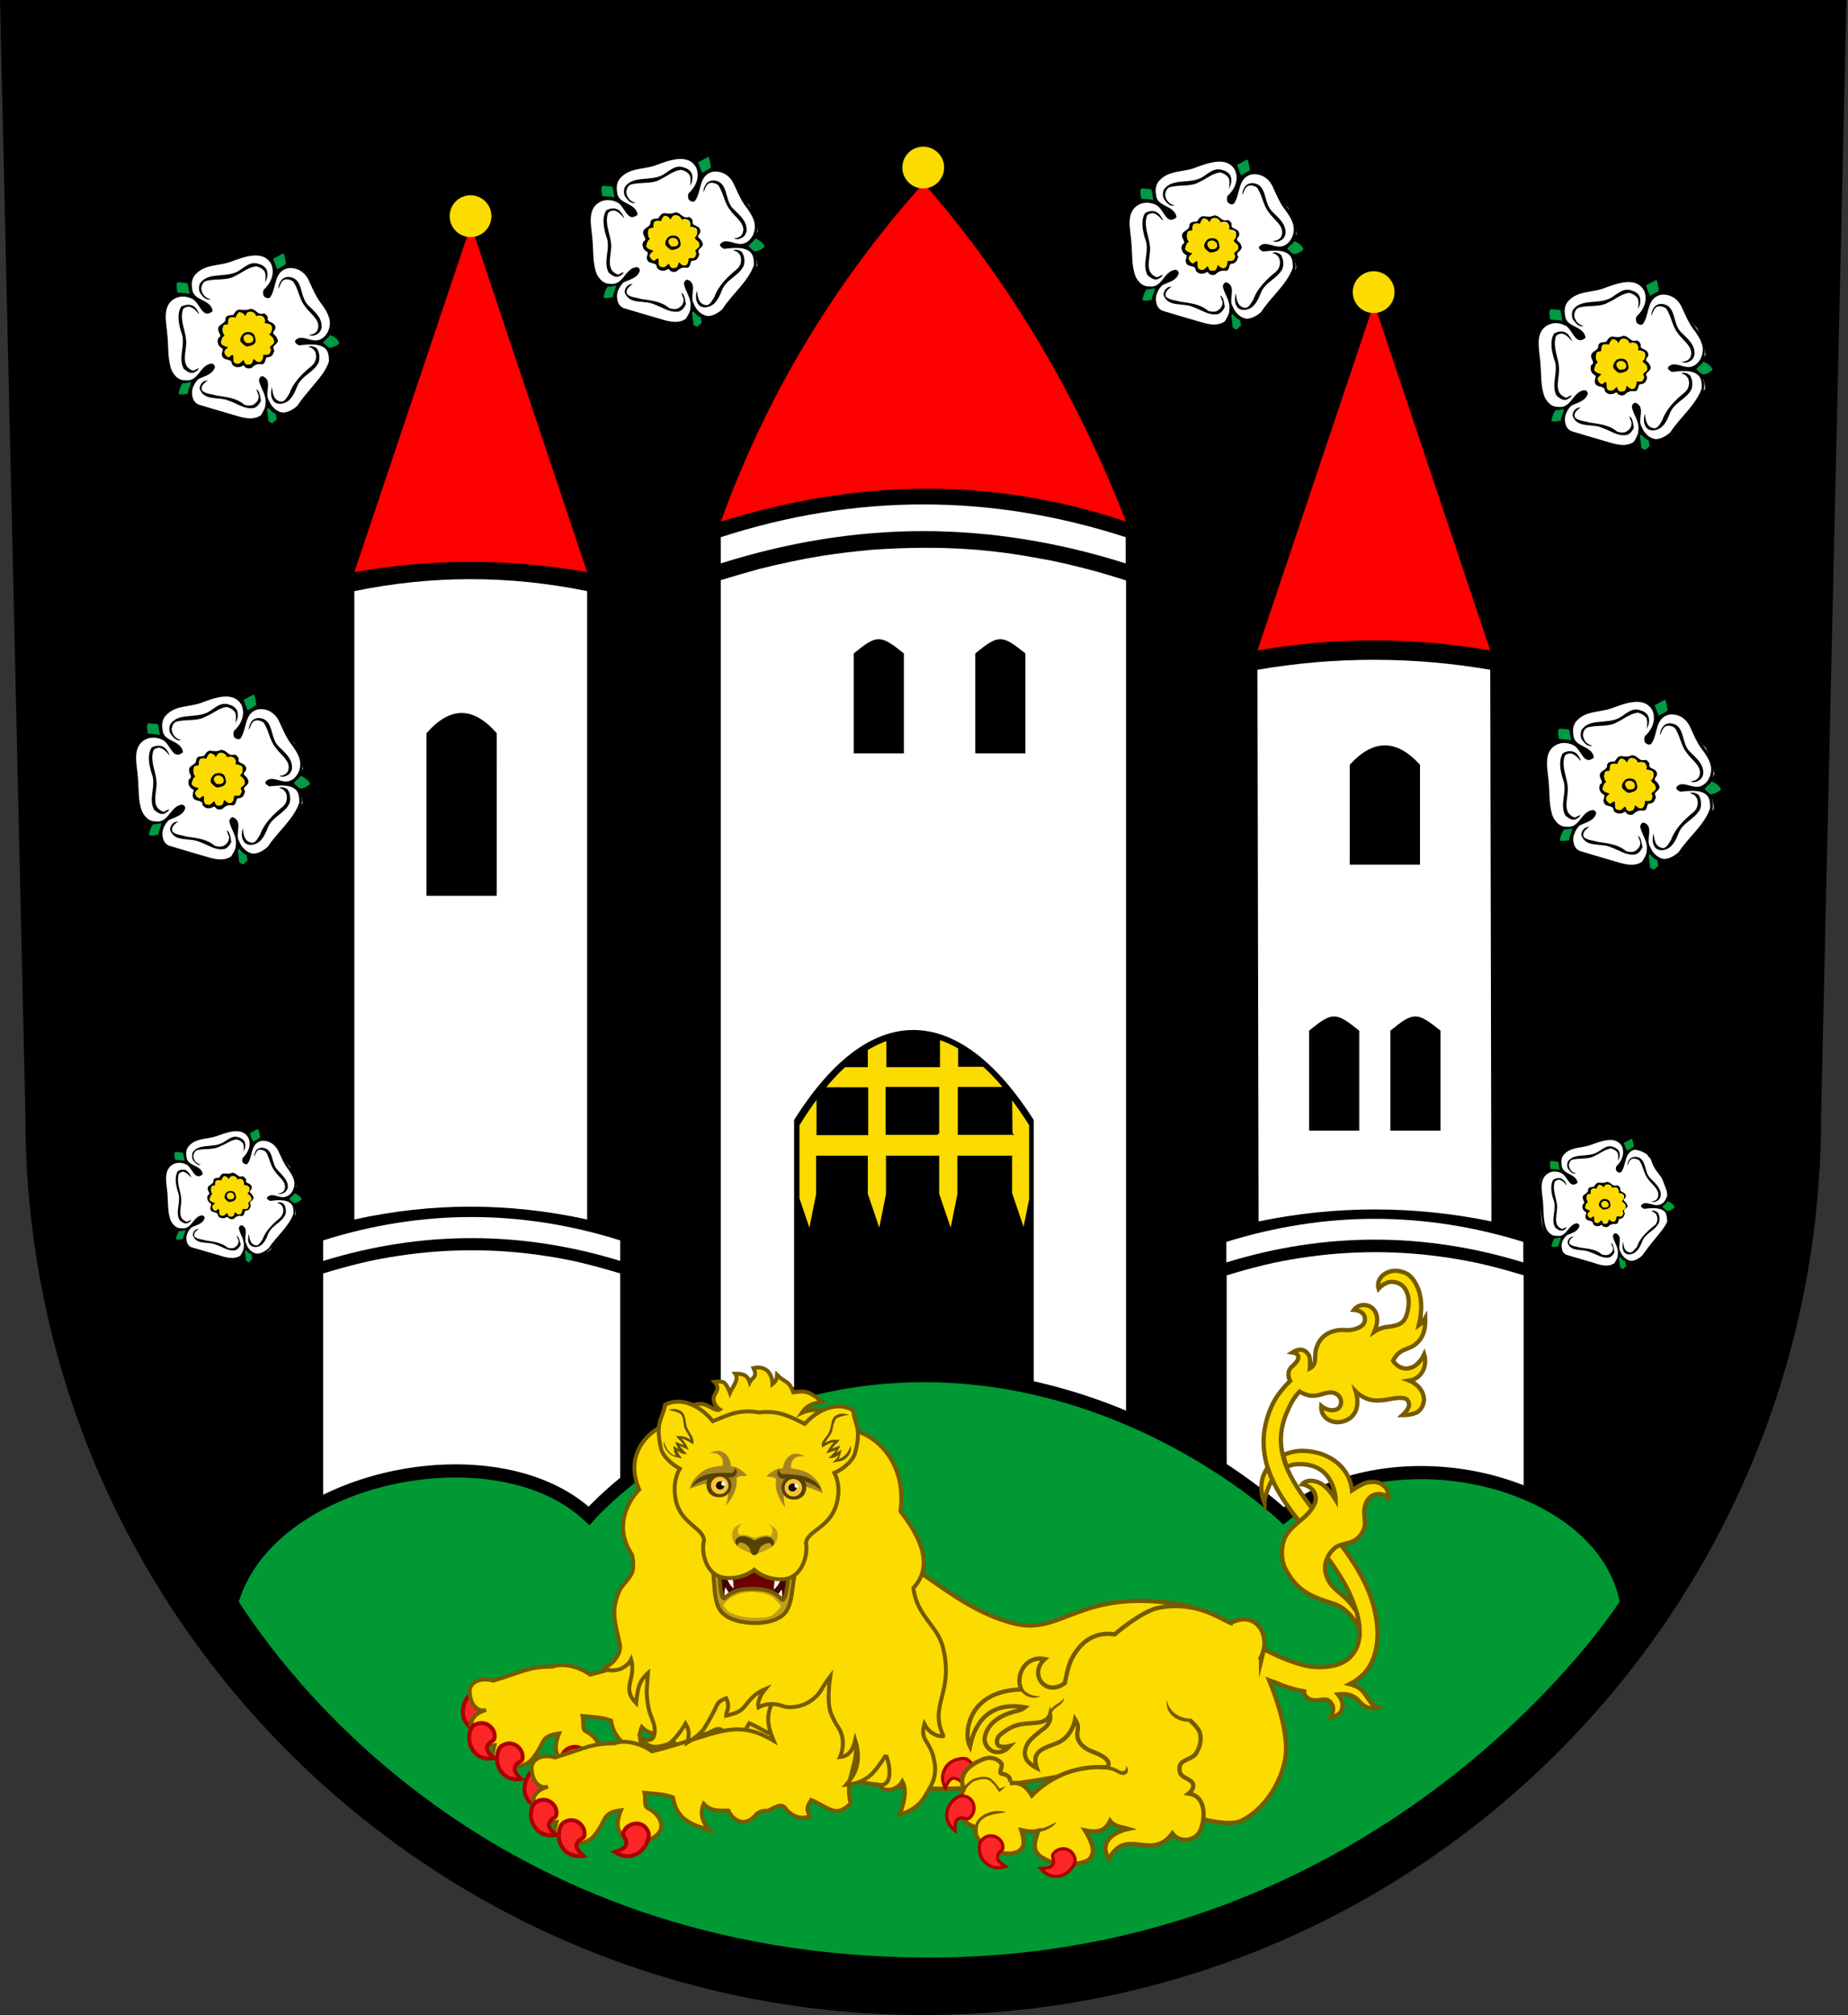 <svg version="1.1" id="Ebene_1" xmlns="http://www.w3.org/2000/svg" x="0" y="0" viewBox="0 0 486.6 530.4" style="enable-background:new 0 0 486.6 530.4" xml:space="preserve"><rect x="0" y="0" width="486.6" height="530.4" fill="#333333" stroke="none"/><style>.st0{fill:#fe0000}.st1{fill:#fff}.st2{fill:#fcdb00}.st3{fill:#fff}.st3,.st4{fill-rule:evenodd;clip-rule:evenodd}.st5{fill:#094}.st6{fill:#093}.st9{fill:#ffdb43}.st11{fill:none;stroke:#765a00;stroke-width:1.126;stroke-miterlimit:10.377}.st13,.st16{fill:#fb2626;stroke:#a00;stroke-width:1.036;stroke-miterlimit:6.963}.st16{stroke-width:.829;stroke-miterlimit:6.447}.st25{fill:#544304}.st26{fill:#a58323}.st27{fill:#ffc237}.st28{fill:#110e00}.st29{fill:#655108}</style><path d="m0 0 6.7 294c0 130.5 105.8 236.4 236.4 236.4S479.5 424.6 479.5 294l6.7-294"/><path class="st0" d="M93.3 150.6c20.4-3.6 40.8-3.6 61.3 0L124 59.2l-30.7 91.4z"/><path class="st1" d="M93.3 155.6V321c20.4-4.5 40.8-4.5 61.3 0V155.6c-20.5-4.2-40.9-4.2-61.3 0zM143.7 330.6c-6.5-1-13-1.5-19.5-1.5s-13 .5-19.5 1.5c-3.3.5-6.5 1.1-9.8 1.9-3.3.8-6.5 1.7-9.8 2.7V404h78.2v-68.8c-3.3-1-6.5-1.9-9.8-2.7-3.3-.8-6.5-1.4-9.8-1.9z"/><path class="st1" d="M85.1 326.5v5.4c13-4 26.1-6 39.1-6s26.1 2 39.1 6v-5.4c-26.1-8.2-52.2-8.2-78.2 0z"/><path class="st0" d="M331.1 171.2c20.4-3.5 40.8-3.5 61.3 0l-30.6-91.4-30.7 91.4z"/><path class="st1" d="m331.1 176.3.3 145.2c20.4-4.2 40.8-4.2 61.3 0l-.3-145.2c-20.4-3.5-40.9-3.5-61.3 0zM381.6 331.1c-6.5-1-13-1.5-19.5-1.5s-13 .5-19.5 1.5c-3.3.5-6.5 1.1-9.8 1.9-3.3.8-6.5 1.7-9.8 2.7v68.8h78.2v-68.8c-3.3-1-6.5-1.9-9.8-2.7-3.3-.8-6.6-1.4-9.8-1.9z"/><path class="st1" d="M322.9 326.9v5.4c13-4 26.1-6 39.1-6s26.1 2 39.1 6v-5.4c-26.1-8.1-52.1-8.1-78.2 0z"/><circle class="st2" cx="123.9" cy="56.9" r="5.5"/><circle class="st2" cx="361.7" cy="76.9" r="5.5"/><path class="st0" d="M189.8 137.3c36.4-11.4 71.9-11.7 106.7 0-12.8-32.9-30.3-62.8-53.3-89.1-24.8 27.7-42 57.6-53.4 89.1z"/><path class="st1" d="M269.8 146.3c-6.7-1.1-13.3-1.8-20-2-2.2-.1-4.4-.1-6.7-.1-4.4 0-8.9.2-13.3.5-4.4.4-8.9.9-13.3 1.6-5.6.9-11.1 2.1-16.7 3.5-3.3.9-6.7 1.9-10 2.9v235.4h106.7V152.8c-6.7-2.2-13.3-3.9-20-5.3-2.3-.4-4.5-.8-6.7-1.2z"/><path class="st1" d="M189.8 141.4v6.9c17.7-5.6 35.6-8.5 53.3-8.5s35.6 2.9 53.3 8.5v-6.9c-35.5-11.5-71.1-11.5-106.6 0z"/><circle class="st2" cx="243.1" cy="44.1" r="5.5"/><path class="st3" d="M67.8 66.6h-1.6c-2.2.2-4.4 1.1-5.9 1.8-1.4.5-3 .6-4.5.9-1.6.3-3.2.9-4.5 2.2-1.3 1.1-1.6 2.9-1.3 4.6.1.8.4 1.4.8 1.9-1.4-.6-3.1-.9-4.7-.1C43.7 79 43 81 42.9 83c-.1 2 .4 4 .4 5.6.3 3 .1 6.4 1.2 9.4 0 0 0 .1.1.1.4.6.9 1.3 1.5 1.8s1.4.7 2.4.7c1.9-.3 2.4-.3 2.4-.3s-1.3 2.8-1 4.4c.2 1.1 1 2 2 2.5h.1c2.9.9 5.9 1.6 8.8 2.6 1.2.3 2.5.5 4 .7s2.1.4 3.4-.6c.1-.1 1-.1 1.1-.2.4-.7 1-1.7 1.2-2.9.8 1.4 2.2 2.5 3.9 2.6h.1c1.7-.1 3.1-1 4.1-2 0 0 1-1.9 1-2 2.5-3.9 4.4-5.2 7.6-10.1-.2-1.1.1-.2 0-.3 0-.6-.3-1.3-.4-1.9-.1-.7-.1-1.4-.7-1.9-.6-.6-1.4-.9-2.2-1.1.8-.2 1.5-.7 2-1.2.6-.7.8-1.5 1.2-2.3 0-.1.2-.2.2-.3-.4-2.8-.4-2-2.2-6.9-2.6-2.5-3-4.5-3.7-6.1-.9-.9-1.1-1.5-1.2-1.5-.8-.6-1.8-1.3-4.3-1.7l-.5-.2c-1.1.3-1.9.8-2.4 1.5-1.6 3.3-.4-.5-1.1-2.1v-.1c1.5.6-1.7-1.4-4.1-2.6zm-20.6 15zm18.7.9c1.2.6 2 1.2 3.4 1.3h-.2c.3.1.4.2.4.1v-.2c-.1.5 0 1.1.3 1.4.3.3.6.5.9.6.3.1.4.2.5.2.1.1.1 0 .1.2 0 .1 0 .2.1.3.1.4.1.2 0 .4s-.3.8 0 1.3c0 .1.1.2.2.3.3.2.4.6.5 1.2 0 .1 0 .1-.1.2s-.2.3-.5.5c-.2.2-.5.5-.6.9-.1.3.1.6.2.9-.1.3-.2.5-.2.5s0 .1-.3.1c-.5 0-1.1.2-1.3.5s-.3.7-.3 1c0 .2-.1.4-.1.4h.1c-1.4-.3-2.5.5-3.3 1.4l.2-.1c-.2.1-.4.1-.6-.1l.2.3c-.1-.4-.4-.7-.8-.8s-.7-.1-.9 0c-.4.1-.8.2-.7.2h-.3c-.2.1-.4 0-.5-.1-.2-.1-.3-.2-.5-.4l.2.4c0-.6-.3-1.1-.7-1.4-.4-.3-.8-.3-1.1-.3-.3 0-.5-.1-.5-.1-.1 0-.1 0-.1-.3v-.1c0-.1 0-.2.1-.5s.2-.6.2-1.1c0-.3-.2-.6-.5-.7-.4-.2-.6-.3-.7-.4 0-.1-.1-.2.1-.7v-.2c.2-1.3-.1-2.2-.1-2.9v-.1c0-.2 0-.2.1-.3.1-.1.2-.2.5-.4.2-.2.5-.4.8-.7s.4-.8.4-1.4v.2c0-.2 0-.1.2-.2h1c.2 0 .4-.1.6-.3.3-.4.4-.7.5-.9.1-.2.1-.2.3-.2 1 .4 1.8.4 2.8.1zm-5.4 22.2zm9.5 1.1c.1 0 .1 0 0 0 0 .1 0 .1.1.1l-.1-.1zm.7.6c0 .1 0 0 0 0zm-3.5.5c-.1 0 0 0 0 0z"/><path class="st2" d="M66.1 82c-.5.1-.8.2-1.1.5-.1.1-.2.3-.3.4-.1-.2-.3-.3-.5-.4-.3-.2-.7-.3-1-.4h-.1c-.6.2-.9.8-1.1 1.4-.4-.1-1-.1-1.4.1-.4.1-.5.5-.6.9v.8c-.2 0-.4 0-.6.1-.2 0-.3.1-.5.2-.1.1-.2.3-.2.6-.3.8-.2 1.7.3 2.3-.6.5-.8 1.3-.9 1.9v.1c.2.5.5.8.9.9.3.1.5.2.7.3-.1.1-.2.3-.4.4-.1.1-.2.3-.3.5-.1.2-.1.4 0 .7.2.6.8 1.1 1.4 1.2.1 0 .2 0 .2-.1.3-.2.4-.4.6-.4h.1v.4c0 .3 0 .7.1 1.1.1.2.2.4.3.5.2.1.4.2.6.2.5.2 1 .1 1.3-.2.2-.2.4-.3.5-.5l.2.5s0 .1.1.1c.2.2.5.4.8.4.3 0 .6 0 .9-.1.4-.1.6-.5.7-.8.1-.2.1-.3.2-.4.2.2.3.3.5.4.3.2.7.3 1.1.2.5-.2.7-.6.9-1 .1-.3.1-.6.2-.8l.9.1c.1 0 .1 0 .2-.1.6-.4.8-1 .9-1.6 0-.1 0-.2-.1-.2-.2-.2-.2-.4-.2-.4 0-.1.1-.1.2-.2s.3-.2.5-.4.3-.4.4-.7c.1-.6-.1-1-.4-1.4-.2-.3-.5-.5-.8-.7.3-.3.5-.6.5-.9.1-.4.1-.8 0-1.2v-.1c-.2-.4-.6-.7-.9-.8-.3-.1-.6-.1-.8-.2.2-.5 0-1.1-.4-1.5-.5-.6-1.3-.7-2-.4-.2-.9-.9-1.3-1.6-1.3z"/><path class="st4" d="M67.5 70.1c.9.2 1.7.7 2.2 1.4.4 1 .2 2 .1 2.9l.5-1.2c.2-.9.2-2.1-.5-2.8-.3-.3-.8-.7-1.6-.9-2.3-.9-3.9 1-5.7 2-3.3 1.7-7.8 0-9.9 3.2-.3.9-.3 2 .3 2.7.6.8 1.4 1.7 2.5 1.4-.1-.2-.3-.1-.5-.2-1.1-.4-1.9-1.6-1.9-2.8.2-.9.5-1.7 1.5-1.9 2.4-.6 5.4 0 7.5-1.3 1.9-.9 3.4-2.3 5.5-2.5M77.2 74.1c1.4 2 1.6 4.7 3.1 6.5 1.2 1.9 4.4 3.7 3.3 6.3-.4.9-1.6 1.3-2.3 1.2.8.5 1.6.2 2.3-.2.7-.4 1.1-1.3 1.1-2 0-2.4-1.9-3.9-3.4-5.4-2.6-2.3-1.2-7.3-5.3-7.6-.7 0-1.3.2-1.8.7-.5.6-.9 1.5-.9 2.4.4-.6.6-1.8 1.4-2.3.8-.4 1.8-.1 2.5.4M47.7 80.7c-1.2 2-.6 4.7 0 6.7 1.4 3.2-1 6.7.7 9.7.7.5 1.5 1.3 2.6 1 .5-.3 1.2-.5 1.3-1.2l-1.4.7c-3.7-1.2-1.6-5.3-1.9-8.1-.2-2.6-1.6-5-.9-7.8.2-.8 1-.9 1.6-1 1.2.2 2 1.2 2.7 2v-.2c-.3-.6-.7-1.4-1.4-1.9-1-.6-2.3-.4-3.3.1M69.4 93.4c-.1.6-.1 1.6-.9 1.9-.7.2-1.2-.3-1.7-.8-.3.5-.2 1.2-.8 1.4-.6.2-1.1.2-1.5-.2l-.4-.9c-.5.4-1 1.3-1.9.9-1.7-.1.2-3.6-1.9-1.6-.5-.1-1-.5-1.2-1.1-.3-.8.5-1.1.9-1.6-.7-.2-1.6-.4-1.9-1.2.2-.7.3-1.5 1-1.9-.5-.5-.7-1.5-.4-2.3.1-.8.9-.5 1.3-.7 0-.6 0-1.5.5-1.7.5-.2 1.1-.2 1.5 0 .2-.5.5-1.2 1-1.5.6.1 1.4.4 1.5 1.1.3-.6.6-1.2 1.4-1.2s1.4.5 1.6 1.2c.7-.3 1.6-.2 2 .3.3.4.5 1 .2 1.5.8.2 1.6.2 1.9.9.1.7.1 1.6-.7 2.1.7.5 1.4 1.1 1.3 2.1-.1.9-1.7.9-.8 1.9-.1.6-.2 1.2-.9 1.4h-1.1zm2.8-1.2c-1-1.4 1.1-1.4.9-2.7-.2-.7-.6-1.2-1.2-1.6-.2-.9.9-.9.5-1.9-.1-1.5-2.3-.9-1.9-2.4-.1-.5-.5-.9-1-1.1-1.8.6-2-1.2-3.6-1.2-1.1.5-1.8.3-2.9.2-.9.1-1.2.9-1.6 1.4-.8.1-1.8 0-2 .9.1 1.6-2.1 1.4-1.9 2.9 0 .9 1.2 1.6 0 2.3-.5 1.2.2 2.3 1.2 2.7.1.5-.4 1.2-.2 1.8.3 1.6 2.6.5 2.6 2.3.4.5 1.1.9 1.9.7.5.1 1.2-.9 1.5 0 .4.4 1.2.5 1.8.2.7-.8 1.6-1.1 2.6-.9 1.4-.1.5-2.1 1.9-1.9 1-.1 1.2-1 1.4-1.7z"/><path class="st4" d="M65.4 87.4c-.4 0-.9.1-1.2.3-.5.5-1.2 1.3-.8 2.3.5.5.9 1 1.6 1.2.8-.1 1.7-.3 2.1-.9.4-.5.1-1.2 0-1.7-.2-.9-1-1.2-1.7-1.2zm-.1.6c.4 0 .8.2 1 .4.2.1.3.3.3.5.3.5 0 1.2-.5 1.3-.3.1-.5.1-.8.1h-.1c-.2 0-.4 0-.5-.2 0 0-.1 0-.1-.1-.3-.3-.5-.7-.5-1 0-.2.1-.4.2-.6.2-.2.6-.4 1-.4zM73.5 105.6c-1.6-.5-1.7-2.4-1.9-3.7-.3 1.1-.4 2.5.3 3.5.4.7 1.5 1.1 2.5.8 2.1-.4 3.1-2.6 3.8-4.4 1.1-2.9 4.4-3.7 5.7-6.4.4-1.2.2-2.6-.4-3.6-.5-.5-1.6-.9-2.3-.5l.6.2c.6.2 1.2.9 1.3 1.4.4 1.3-.1 2.6-.9 3.3-2.6 2.1-5 4.5-6 7.4-.7 1-1.3 2.6-2.7 2M67.5 102.5l.6 1.6c.1 1-.4 1.8-1.2 2.3-.6.5-1.8.4-2.6.1-2.1-1.8-4.8-2-7.4-2.4-1.2-.4-2.8-.4-3.7-1.3-.5-1.4.9-2.1 1.5-2.7l-.9.2c-.7.4-1.3 1.2-1.2 2.1 1.2 3.3 5.1 1.9 7.7 3.1 2.2.7 4.1 2.3 6.5 1.9.9-.2 1.6-1.2 1.9-1.9-.2-1.1-.3-2.7-1.2-3"/><path class="st4" d="M69.4 93.4c-.1.6-.1 1.6-.9 1.9-.7.2-1.2-.3-1.7-.8-.3.5-.2 1.2-.8 1.4-.6.2-1.1.2-1.5-.2l-.4-.9c-.5.4-1 1.3-1.9.9-1.7-.1.2-3.6-1.9-1.6-.5-.1-1-.5-1.2-1.1-.3-.8.5-1.1.9-1.6-.7-.2-1.6-.4-1.9-1.2.2-.7.3-1.5 1-1.9-.5-.5-.7-1.5-.4-2.3.1-.8.9-.5 1.3-.7 0-.6 0-1.5.5-1.7.5-.2 1.1-.2 1.5 0 .2-.5.5-1.2 1-1.5.6.1 1.4.4 1.5 1.1.3-.6.6-1.2 1.4-1.2s1.4.5 1.6 1.2c.7-.3 1.6-.2 2 .3.3.4.5 1 .2 1.5.8.2 1.6.2 1.9.9.1.7.1 1.6-.7 2.1.7.5 1.4 1.1 1.3 2.1-.1.9-1.7.9-.8 1.9-.1.6-.2 1.2-.9 1.4h-1.1zm2.8-1.2c-1-1.4 1.1-1.4.9-2.7-.2-.7-.6-1.2-1.2-1.6-.2-.9.7-1.3.6-1.9-.2-1-2.4-.9-2-2.3-.1-.5-.5-.9-1-1.1-1.8.6-2-1.2-3.6-1.2-1.1.5-1.8.3-2.9.2-.9.1-1.2.9-1.6 1.4-.8.1-1.8 0-2 .9.1 1.6-2.1 1.4-1.9 2.9 0 .9 1.2 1.6 0 2.3-.5 1.2.2 2.3 1.2 2.7.1.5-.4 1.2-.2 1.8.3 1.6 2.6.5 2.6 2.3.4.5 1.1.9 1.9.7.5.1 1.2-.9 1.5 0 .4.4 1.2.5 1.8.2.7-.8 1.6-1.1 2.6-.9 1.4-.1.5-2.1 1.9-1.9 1-.2 1.2-1.1 1.4-1.8z"/><path class="st5" d="m71.7 111.5 1.5-1.4c-.1-.4-.2-.9-.2-1.3-.9-.3-1.6-1.9-2.4-2.3l-.2.1-.4 1.4c.1.9.1 1.8.2 2.6l1.5.9zM89.4 90.3c-.4-1-1.5-2.1-2.5-2.4-.4.7-1.5 1.6-1.9 2.3l1.7 1.4c1.1-.1 2.2-.7 2.7-1.3zM74.7 66.3zM72.2 71.5l1.8-.7c.7-.5 1.2.1 1.5-1.1.1-.4-.6-3-.8-3.4-1.7.5-1.8.4-2.5 1.4-1.5.7.2 2.6 0 3.8zM50.5 77.8c-.5-2.1-1.2-3.3-1.2-3.3l-1.4-.5c-.5 0-1.2-.1-1.6.3-.3.9-.5 1.3-.2 1.8.1 1.6 2.8 1.6 4.4 1.7zM47.7 100.1zM47.7 100.1c-.7.7-.8 2.8-1 3.8.7.3 2.5 1.1 3.2.1 0-1.1 1.6-2.5 1.1-3.7-.6-.1-2.8-.1-3.3-.2z"/><path d="M90.3 90.1c-.8-1.2-1.6-2.1-3.1-3 1-3.7-1.3-6.7-3.3-9.5-1.6-3.1-2-6.5-5.6-7.6-.5-.3-1.8-.3-2.2-.2.1-1.7-.3-3.2-.9-4.2-1.6.5-3.2 1.2-4.6 2.1-.8-1.2-3.8-1.7-5.9-1.1-4.4 1.6-9.5 1.9-13.5 4.5-.9.5-1.3 1.8-2.1 2.7-1.3-.2-3-.2-4.1.4 0 1.3.3 2.4.7 3.8-2.3 1-3.2 3.8-3.3 6.3.5 4.5.8 9 1.6 13.2.3 1.5 1.5 2.6 2.6 3.5l-.9 3.7c1.1.8 2.6-.1 4 .5.6 1.6 1.9 2.6 3.4 3 5.5.5 10.9 5.3 16.3 1.9.1.4.3.8.3 1.3l.2.4 1.7.9 1.9-2c0-.3-.1-.7-.1-1 1.1.5 2.2.3 3.1-.3 1.6-.9 3-2.5 3.8-4 2-3.3 5.3-5.7 6.7-9.2.4-1.2.3-2.2 0-3.3 1.4-.9 2.7-1.8 3.3-2.8zm-18.4-22c.7-.2 1.8-1.1 2.8-1.4.3.6.6 2.4.6 2.8-.7.6-1.6.9-2.3 1.4-.5-1.1-.7-1.8-1.1-2.8zm-24.8 6.2 2.3.2.5 2.9c-1.2-.4-2.4-.2-3.2-.4 0-.4-.7-2.8.4-2.7zm2.4 29.3c-.8.2-1.8.4-2.5.1.2-1 .5-2.2 1.2-2.9.8.2 1.3-.2 2.1-.2-.2 1.1-.8 1.9-.8 3zm22.2 7.9-1-.5s-.2-2.1-.4-3.1l.3-.6c.8.8 1.1 1.3 2 1.6l.3 1.5-1.2 1.1zm6.6-4.7c-1 .9-2.3 1.7-3.7 1.8-1.7-.1-3.2-1.6-3.8-3.2-1.3-2 1.2-5.3-1.7-6.4-.6.1-.9.6-.9 1.2.5 2.2 2 3.7 1.7 6.1 0 1.2-.7 2.1-1.2 3-2.3 1.6-5.2.5-7.6-.2-3-.9-5.9-1.7-8.8-2.6-.9-.4-1.4-1.1-1.6-2-.5-1.8.3-3.4 1.5-4.7 1.8-.9 3.8-1.2 4.4-3.2-.1-.5-.3-.8-.9-.9-3.2.4-3.4 5-7.1 4.4-1.6 0-2.6-1.2-3.3-2.4-1.2-2.8-.9-6.1-1.2-9.2-.2-3.4-1.7-8.1 2.1-10 1.5-.7 3.1-.5 4.5.2 2 1.1 2.6 5.5 5.3 3.2-.5-3.3-5.2-2.6-5.4-5.9-.3-1.6 0-3 1.1-4 2.4-2.4 5.8-2 8.8-3 3.3-1.2 8.7-3.5 10.9.5 1.1 2.6-.2 5.2-2 6.8-.2.5-.2 1.2.1 1.7.4.4 1.1.7 1.6.3 1.8-2.5.9-6.8 4.7-7.7 2.4-.3 4.4 1 5.4 3 1 2.1 2 4.7 3.6 6.6 1.3 1.9 2.5 3.7 1.9 6.1-.4 1.6-1.6 3.1-3.3 3.3-2 .2-4.3-1.7-5.7.1-.1.7.6.9 1 1.2 2.3-.2 5.3-.7 7 .9.9.9.9 2.3.9 3.4-1.6 4.5-5.7 7.5-8.3 11.6zm11.1-16.5c-.6.7-1.7 1.3-2.7 1.3L85 90.2c.5-.7 1.5-1.3 1.9-2 1 .3 2.2 1.1 2.5 2.1z"/><g><path class="st3" d="M179.7 41.2h-1.6c-2.2.2-4.4 1.1-5.9 1.8-1.4.5-3 .6-4.5.9-1.6.3-3.2.9-4.5 2.2-1.3 1.1-1.6 2.9-1.3 4.6.1.8.4 1.4.8 1.9-1.4-.6-3.1-.9-4.7-.1-2.1 1.1-2.8 3.1-2.9 5.1-.1 2 .4 4 .4 5.6.3 3 .1 6.4 1.2 9.4 0 0 0 .1.1.1.4.6.9 1.3 1.5 1.8s1.4.7 2.4.7c1.9-.3 2.4-.3 2.4-.3s-1.3 2.8-1 4.4c.2 1.1 1 2 2 2.5h.1c2.9.9 5.9 1.6 8.8 2.6 1.2.3 2.5.5 4 .7 1.4.2 2.1.4 3.4-.6.1-.1 1-.1 1.1-.2.4-.7 1-1.7 1.2-2.9.8 1.4 2.2 2.5 3.9 2.6h.1c1.7-.1 3.1-1 4.1-2 0 0 1-1.9 1-2 2.5-3.9 4.4-5.2 7.6-10.1-.2-1.1.1-.2 0-.3 0-.6-.3-1.3-.4-1.9-.1-.7-.1-1.4-.7-1.9-.6-.6-1.4-.9-2.2-1.1.8-.2 1.5-.7 2-1.2.6-.7.8-1.5 1.2-2.3 0-.1.2-.2.2-.3-.4-2.8-.4-2-2.2-6.9-2.6-2.5-3-4.5-3.7-6.1-.9-.9-1.1-1.5-1.2-1.5-.8-.6-1.8-1.3-4.3-1.7l-.5-.2c-1.1.3-1.9.8-2.4 1.5-1.6 3.3-.4-.5-1.1-2.1v-.1c1.3.6-2-1.4-4.4-2.6zm-20.5 15s0 .1 0 0zm18.6.9c1.2.6 2 1.2 3.4 1.3h-.2c.3.1.4.2.4.1v-.2c-.1.5 0 1.1.3 1.4.3.3.6.5.9.6.3.1.4.2.5.2.1.1.1 0 .1.2 0 .1 0 .2.1.3.1.4.1.2 0 .4s-.3.8 0 1.3c0 .1.1.2.2.3.3.2.4.6.5 1.2 0 .1 0 .1-.1.2s-.2.3-.5.5c-.2.2-.5.5-.6.9-.1.3.1.6.2.9-.1.3-.2.5-.2.5s0 .1-.3.1c-.5 0-1.1.2-1.3.5s-.3.7-.3 1c0 .2-.1.4-.1.4h.1c-1.4-.3-2.5.5-3.3 1.4l.2-.1c-.2.1-.4.1-.6-.1l.2.3c-.1-.4-.4-.7-.8-.8-.4-.1-.7-.1-.9 0-.4.1-.8.2-.7.2h-.3c-.2.1-.4 0-.5-.1-.2-.1-.3-.2-.5-.4l.3.4c0-.6-.3-1.1-.7-1.4-.4-.3-.8-.3-1.1-.3-.3 0-.5-.1-.5-.1-.1 0-.1 0-.1-.3v-.1c0-.1 0-.2.1-.5s.2-.6.2-1.1c0-.3-.2-.6-.5-.7-.4-.2-.6-.3-.7-.4 0-.1-.1-.2.1-.7v-.2c.2-1.3-.1-2.2-.1-2.9v-.1c0-.2 0-.2.1-.3.1-.1.2-.2.5-.4.2-.2.5-.4.8-.7.3-.3.4-.8.4-1.4v.2c0-.2 0-.1.2-.2s.6 0 1 0c.2 0 .4-.1.6-.3.3-.4.4-.7.5-.9.1-.2.1-.2.3-.2.9.4 1.7.4 2.7.1zm-5.4 22.2c.1 0 .1 0 0 0zm9.6 1.1c0 .1 0 .1.1.1l-.1-.1zm.6.6c0 .1 0 .1 0 0zm-3.5.5z"/><path class="st2" d="M178 56.6c-.5.1-.8.2-1.1.5-.1.1-.2.3-.3.4-.1-.2-.3-.3-.5-.4-.3-.2-.7-.3-1-.4h-.1c-.6.2-.9.8-1.1 1.4-.4-.1-1-.1-1.4.1-.4.1-.5.5-.6.9-.1.3-.1.6-.1.8-.2 0-.4 0-.6.1-.2 0-.3.1-.5.2-.1.1-.2.3-.2.6-.3.8-.2 1.7.3 2.3-.6.5-.8 1.3-.9 1.9v.1c.2.5.5.8.9.9.3.1.5.2.7.3-.1.1-.2.3-.4.4-.1.1-.2.3-.3.5-.1.2-.1.4 0 .7.2.6.8 1.1 1.4 1.2.1 0 .2 0 .2-.1.3-.2.4-.4.6-.4h.1v.4c0 .3 0 .7.1 1.1.1.2.2.4.3.5.2.1.4.2.6.2.5.2 1 .1 1.3-.2.2-.2.4-.3.5-.5l.2.5s0 .1.1.1c.2.2.5.4.8.4.3 0 .6 0 .9-.1.4-.1.6-.5.7-.8.1-.2.1-.3.2-.4.2.2.3.3.5.4.3.2.7.3 1.1.2.5-.2.7-.6.9-1 .1-.3.1-.6.2-.8l.9.1c.1 0 .1 0 .2-.1.6-.4.8-1 .9-1.6 0-.1 0-.2-.1-.2-.2-.2-.2-.4-.2-.4 0-.1.1-.1.2-.2s.3-.2.5-.4.3-.4.4-.7c.1-.6-.1-1-.4-1.4-.2-.3-.5-.5-.8-.7.3-.3.5-.6.5-.9.1-.4.1-.8 0-1.2v-.1c-.2-.4-.6-.7-.9-.8-.3-.1-.6-.1-.8-.2.2-.5 0-1.1-.4-1.5-.5-.6-1.3-.7-2-.4-.1-.9-.8-1.3-1.5-1.3z"/><path class="st4" d="M179.4 44.7c.9.2 1.7.7 2.2 1.4.4 1 .2 2 .1 2.9l.5-1.2c.2-.9.2-2.1-.5-2.8-.3-.3-.8-.7-1.6-.9-2.3-.9-3.9 1-5.7 2-3.3 1.7-7.8 0-9.9 3.2-.3.9-.3 2 .3 2.7.6.8 1.4 1.7 2.5 1.4-.1-.2-.3-.1-.5-.2-1.1-.4-1.9-1.6-1.9-2.8.2-.9.5-1.7 1.5-1.9 2.4-.6 5.4 0 7.5-1.3 1.9-.9 3.4-2.3 5.5-2.5M189.1 48.7c1.4 2 1.6 4.7 3.1 6.5 1.2 1.9 4.4 3.7 3.3 6.3-.4.9-1.6 1.3-2.3 1.2.8.5 1.6.2 2.3-.2.7-.4 1.1-1.3 1.1-2 0-2.4-1.9-3.9-3.4-5.4-2.6-2.3-1.2-7.3-5.3-7.6-.7 0-1.3.2-1.8.7-.5.6-.9 1.5-.9 2.4.4-.6.6-1.8 1.4-2.3.8-.4 1.8-.1 2.5.4M159.6 55.4c-1.2 2-.6 4.7 0 6.7 1.4 3.2-1 6.7.7 9.7.7.5 1.5 1.3 2.6 1 .5-.3 1.2-.5 1.3-1.2l-1.4.7c-3.7-1.2-1.6-5.3-1.9-8.1-.2-2.6-1.6-5-.9-7.8.2-.8 1-.9 1.6-1 1.2.2 2 1.2 2.7 2v-.2c-.3-.6-.7-1.4-1.4-1.9-1-.7-2.3-.5-3.3.1M181.4 68c-.1.6-.1 1.6-.9 1.9-.7.2-1.2-.3-1.7-.8-.3.5-.2 1.2-.8 1.4-.6.2-1.1.2-1.5-.2l-.4-.9c-.5.4-1 1.3-1.9.9-1.7-.1.2-3.6-1.9-1.6-.5-.1-1-.5-1.2-1.1-.3-.8.5-1.1.9-1.6-.7-.2-1.6-.4-1.9-1.2.2-.7.3-1.5 1-1.9-.5-.5-.7-1.5-.4-2.3.1-.8.9-.5 1.3-.7 0-.6 0-1.5.5-1.7.5-.2 1.1-.2 1.5 0 .2-.5.5-1.2 1-1.5.6.1 1.4.4 1.5 1.1.3-.6.6-1.2 1.4-1.2s1.4.5 1.6 1.2c.7-.3 1.6-.2 2 .3.3.4.5 1 .2 1.5.8.2 1.6.2 1.9.9.1.7.1 1.6-.7 2.1.7.5 1.4 1.1 1.3 2.1-.1.9-1.7.9-.8 1.9-.1.6-.2 1.2-.9 1.4h-1.1zm2.7-1.2c-1-1.4 1.1-1.4.9-2.7-.2-.7-.6-1.2-1.2-1.6-.2-.9.9-.9.5-1.9-.1-1.5-2.3-.9-1.9-2.4-.1-.5-.5-.9-1-1.1-1.8.6-2-1.2-3.6-1.2-1.1.5-1.8.3-2.9.2-.9.1-1.2.9-1.6 1.4-.8.1-1.8 0-2 .9.1 1.6-2.1 1.4-1.9 2.9 0 .9 1.2 1.6 0 2.3-.5 1.2.2 2.3 1.2 2.7.1.5-.4 1.2-.2 1.8.3 1.6 2.6.5 2.6 2.3.4.5 1.1.9 1.9.7.5.1 1.2-.9 1.5 0 .4.4 1.2.5 1.8.2.7-.8 1.6-1.1 2.6-.9 1.4-.1.5-2.1 1.9-1.9 1-.1 1.2-1 1.4-1.7z"/><path class="st4" d="M177.3 62c-.4 0-.9.1-1.2.3-.5.5-1.2 1.3-.8 2.3.5.5.9 1 1.6 1.2.8-.1 1.7-.3 2.1-.9.4-.5.1-1.2 0-1.7-.2-.9-1-1.2-1.7-1.2zm-.1.6c.4 0 .8.2 1 .4.2.1.3.3.3.5.3.5 0 1.2-.5 1.3-.3.1-.5.1-.8.1h-.1c-.2 0-.4 0-.5-.2 0 0-.1 0-.1-.1-.3-.3-.5-.7-.5-1 0-.2.1-.4.2-.6.2-.2.6-.4 1-.4zM185.4 80.2c-1.6-.5-1.7-2.4-1.9-3.7-.3 1.1-.4 2.5.3 3.5.4.7 1.5 1.1 2.5.8 2.1-.4 3.1-2.6 3.8-4.4 1.1-2.9 4.4-3.7 5.7-6.4.4-1.2.2-2.6-.4-3.6-.5-.5-1.6-.9-2.3-.5l.6.2c.6.2 1.2.9 1.3 1.4.4 1.3-.1 2.6-.9 3.3-2.6 2.1-5 4.5-6 7.4-.7 1-1.3 2.6-2.7 2M179.4 77.1l.6 1.6c.1 1-.4 1.8-1.2 2.3-.6.5-1.8.4-2.6.1-2.1-1.8-4.8-2-7.4-2.4-1.2-.4-2.8-.4-3.7-1.3-.5-1.4.9-2.1 1.5-2.7l-.9.2c-.7.4-1.3 1.2-1.2 2.1 1.2 3.3 5.1 1.9 7.7 3.1 2.2.7 4.1 2.3 6.5 1.9.9-.2 1.6-1.2 1.9-1.9-.2-1.1-.3-2.7-1.2-3"/><path class="st4" d="M181.4 68c-.1.6-.1 1.6-.9 1.9-.7.2-1.2-.3-1.7-.8-.3.5-.2 1.2-.8 1.4-.6.2-1.1.2-1.5-.2l-.4-.9c-.5.4-1 1.3-1.9.9-1.7-.1.2-3.6-1.9-1.6-.5-.1-1-.5-1.2-1.1-.3-.8.5-1.1.9-1.6-.7-.2-1.6-.4-1.9-1.2.2-.7.3-1.5 1-1.9-.5-.5-.7-1.5-.4-2.3.1-.8.9-.5 1.3-.7 0-.6 0-1.5.5-1.7.5-.2 1.1-.2 1.5 0 .2-.5.5-1.2 1-1.5.6.1 1.4.4 1.5 1.1.3-.6.6-1.2 1.4-1.2s1.4.5 1.6 1.2c.7-.3 1.6-.2 2 .3.3.4.5 1 .2 1.5.8.2 1.6.2 1.9.9.1.7.1 1.6-.7 2.1.7.5 1.4 1.1 1.3 2.1-.1.9-1.7.9-.8 1.9-.1.6-.2 1.2-.9 1.4h-1.1zm2.7-1.2c-1-1.4 1.1-1.4.9-2.7-.2-.7-.6-1.2-1.2-1.6-.2-.9.7-1.3.6-1.9-.2-1-2.4-.9-2-2.3-.1-.5-.5-.9-1-1.1-1.8.6-2-1.2-3.6-1.2-1.1.5-1.8.3-2.9.2-.9.1-1.2.9-1.6 1.4-.8.1-1.8 0-2 .9.1 1.6-2.1 1.4-1.9 2.9 0 .9 1.2 1.6 0 2.3-.5 1.2.2 2.3 1.2 2.7.1.5-.4 1.2-.2 1.8.3 1.6 2.6.5 2.6 2.3.4.5 1.1.9 1.9.7.5.1 1.2-.9 1.5 0 .4.4 1.2.5 1.8.2.7-.8 1.6-1.1 2.6-.9 1.4-.1.5-2.1 1.9-1.9 1-.2 1.2-1.1 1.4-1.8z"/><path class="st5" d="m183.6 86.1 1.5-1.4c-.1-.4-.2-.9-.2-1.3-.9-.3-1.6-1.9-2.4-2.3l-.2.1-.4 1.5c.1.9.1 1.8.2 2.6l1.5.8zM201.4 64.9c-.4-1-1.5-2.1-2.5-2.4-.4.7-1.5 1.6-1.9 2.3l1.7 1.4c1-.1 2.1-.6 2.7-1.3zM186.6 40.9zM184.2 46.1l1.8-.7c.7-.5 1.2.1 1.5-1.1.1-.4-.6-3-.8-3.4-1.7.5-1.8.4-2.5 1.4-1.6.7.2 2.7 0 3.8zM162.4 52.4c-.5-2.1-1.2-3.3-1.2-3.3l-1.4-.5c-.5 0-1.2-.1-1.6.3-.3.9-.5 1.3-.2 1.8.1 1.6 2.9 1.6 4.4 1.7zM159.6 74.7zM159.6 74.7c-.7.7-.8 2.8-1 3.8.7.3 2.5 1.1 3.2.1 0-1.1 1.6-2.5 1.1-3.7-.6-.1-2.8-.1-3.3-.2z"/><path d="M202.3 64.7c-.8-1.2-1.6-2.1-3.1-3 1-3.7-1.3-6.7-3.3-9.5-1.6-3.1-2-6.5-5.6-7.6-.5-.3-1.8-.3-2.2-.2.1-1.7-.3-3.2-.9-4.2-1.6.5-3.2 1.2-4.6 2.1-.8-1.2-3.8-1.7-5.9-1.1-4.4 1.6-9.5 1.9-13.5 4.5-.9.5-1.3 1.8-2.1 2.7-1.3-.2-3-.2-4.1.4 0 1.3.3 2.4.7 3.8-2.3 1-3.2 3.8-3.3 6.3.5 4.5.8 9 1.6 13.2.3 1.5 1.5 2.6 2.6 3.5l-.9 3.7c1.1.8 2.6-.1 4 .5.6 1.6 1.9 2.6 3.4 3 5.5.5 10.9 5.3 16.3 1.9.1.4.3.8.3 1.3l.2.4 1.7.9 1.9-2c0-.3-.1-.7-.1-1 1.1.5 2.2.3 3.1-.3 1.6-.9 3-2.5 3.8-4 2-3.3 5.3-5.7 6.7-9.2.4-1.2.3-2.2 0-3.3 1.3-.9 2.7-1.7 3.3-2.8zm-18.5-22c.7-.2 1.8-1.1 2.8-1.4.3.6.6 2.4.6 2.8-.7.6-1.6.9-2.3 1.4-.5-1.1-.7-1.8-1.1-2.8zM159 48.9l2.3.2.5 2.9c-1.2-.4-2.4-.2-3.2-.4 0-.4-.7-2.8.4-2.7zm2.4 29.3c-.8.2-1.8.4-2.5.1.2-1 .5-2.2 1.2-2.9.8.2 1.3-.2 2.1-.2-.1 1.1-.8 1.9-.8 3zm22.2 7.9-1-.5s-.2-2.1-.4-3.1l.3-.6c.8.8 1.1 1.3 2 1.6l.3 1.5-1.2 1.1zm6.6-4.7c-1 .9-2.3 1.7-3.7 1.8-1.7-.1-3.2-1.6-3.8-3.2-1.3-2 1.2-5.3-1.7-6.4-.6.1-.9.6-.9 1.2.5 2.2 2 3.7 1.7 6.1 0 1.2-.7 2.1-1.2 3-2.3 1.6-5.2.5-7.6-.2-3-.9-5.9-1.7-8.8-2.6-.9-.4-1.4-1.1-1.6-2-.5-1.8.3-3.4 1.5-4.7 1.8-.9 3.8-1.2 4.4-3.2-.1-.5-.3-.8-.9-.9-3.2.4-3.4 5-7.1 4.4-1.6 0-2.6-1.2-3.3-2.4-1.2-2.8-.9-6.1-1.2-9.2-.2-3.4-1.7-8.1 2.1-10 1.5-.7 3.1-.5 4.5.2 2 1.1 2.6 5.5 5.3 3.2-.5-3.3-5.2-2.6-5.4-5.9-.3-1.6 0-3 1.1-4 2.4-2.4 5.8-2 8.8-3 3.3-1.2 8.7-3.5 10.9.5 1.1 2.6-.2 5.2-2 6.8-.2.5-.2 1.2.1 1.7.4.4 1.1.7 1.6.3 1.8-2.5.9-6.8 4.7-7.7 2.4-.3 4.4 1 5.4 3 1 2.1 2 4.7 3.6 6.6 1.3 1.9 2.5 3.7 1.9 6.1-.4 1.6-1.6 3.1-3.3 3.3-2 .2-4.3-1.7-5.7.1-.1.7.6.9 1 1.2 2.3-.2 5.3-.7 7 .9.9.9.9 2.3.9 3.4-1.6 4.5-5.7 7.5-8.3 11.6zm11.2-16.5c-.6.7-1.7 1.3-2.7 1.3l-1.7-1.4c.5-.7 1.5-1.3 1.9-2 .9.3 2.1 1.1 2.5 2.1z"/></g><g><path class="st3" d="M321.6 41.9H320c-2.2.2-4.4 1.1-5.9 1.8-1.4.5-3 .6-4.5.9-1.6.3-3.2.9-4.5 2.2-1.3 1.1-1.6 2.9-1.3 4.6.1.8.4 1.4.8 1.9-1.4-.6-3.1-.9-4.7-.1-2.1 1.1-2.8 3.1-2.9 5.1s.4 4 .4 5.6c.3 3 .1 6.4 1.2 9.4 0 0 0 .1.1.1.4.6.9 1.3 1.5 1.8s1.4.7 2.4.7c1.9-.3 2.4-.3 2.4-.3s-1.3 2.8-1 4.4c.2 1.1 1 2 2 2.5h.1c2.9.9 5.9 1.6 8.8 2.6 1.2.3 2.5.5 4 .7 1.4.2 2.1.4 3.4-.6.1-.1 1-.1 1.1-.2.4-.7 1-1.7 1.2-2.9.8 1.4 2.2 2.5 3.9 2.6h.1c1.7-.1 3.1-1 4.1-2 0 0 1-1.9 1-2 2.5-3.9 4.4-5.2 7.6-10.1-.2-1.1.1-.2 0-.3 0-.6-.3-1.3-.4-1.9-.1-.7-.1-1.4-.7-1.9-.6-.6-1.4-.9-2.2-1.1.8-.2 1.5-.7 2-1.2.6-.7.8-1.5 1.2-2.3 0-.1.2-.2.2-.3-.4-2.8-.4-2-2.2-6.9-2.6-2.5-3-4.5-3.7-6.1-.9-.9-1.1-1.5-1.2-1.5-.8-.6-1.8-1.3-4.3-1.7l-.5-.2c-1.1.3-1.9.8-2.4 1.5-1.6 3.3-.4-.5-1.1-2.1v-.1c1.3.6-2-1.4-4.4-2.6zm-20.5 15c0 .1 0 .1 0 0zm18.6.9c1.2.6 2 1.2 3.4 1.3h-.2c.3.1.4.2.4.1V59c-.1.5 0 1.1.3 1.4.3.3.6.5.9.6.3.1.4.2.5.2s.1 0 .1.2c0 .1 0 .2.1.3.1.4.1.2 0 .4s-.3.8 0 1.3c0 .1.1.2.2.3.3.2.4.6.5 1.2 0 .1 0 .1-.1.2s-.2.3-.5.5-.5.5-.6.9c-.1.3.1.6.2.9-.1.3-.2.5-.2.5s0 .1-.3.1c-.5 0-1.1.2-1.3.5s-.3.7-.3 1c0 .2-.1.4-.1.4h.1c-1.4-.3-2.5.5-3.3 1.4l.2-.1c-.2.1-.4.1-.6-.1l.2.3c-.1-.4-.4-.7-.8-.8-.4-.1-.7-.1-.9 0-.4.1-.8.2-.7.2h-.3c-.2.1-.4 0-.5-.1-.2-.1-.3-.2-.5-.4l.2.4c0-.6-.3-1.1-.7-1.4-.4-.3-.8-.3-1.1-.3-.3 0-.5-.1-.5-.1-.1 0-.1 0-.1-.3v-.1c0-.1 0-.2.1-.5s.2-.6.2-1.1c0-.3-.2-.6-.5-.7-.4-.2-.6-.3-.7-.4s-.1-.2.1-.7v-.2c.2-1.3-.1-2.2-.1-2.9v-.1c0-.2 0-.2.1-.3.1-.1.2-.2.5-.4.2-.2.5-.4.8-.7.3-.3.4-.8.4-1.4v.2c0-.2 0-.1.2-.2s.6 0 1 0c.2 0 .4-.1.6-.3.3-.4.4-.7.5-.9.1-.2.1-.2.3-.2 1 .4 1.8.4 2.8.1zM314.3 80c.1 0 .1 0 0 0zm9.6 1.1c0 .1 0 .1.1.1l-.1-.1zm.6.6c0 .1 0 .1 0 0zm-3.5.5z"/><path class="st2" d="M319.9 57.3c-.5.1-.8.2-1.1.5-.1.1-.2.3-.3.4-.1-.2-.3-.3-.5-.4-.3-.2-.7-.3-1-.4h-.1c-.6.2-.9.8-1.1 1.4-.4-.1-1-.1-1.4.1-.4.1-.5.5-.6.9-.1.3-.1.6-.1.8-.2 0-.4 0-.6.1-.2 0-.3.1-.5.2-.1.1-.2.3-.2.6-.3.8-.1 1.7.3 2.3-.6.5-.8 1.3-.9 1.9v.1c.2.5.5.8.9.9.3.1.5.2.7.3-.1.1-.2.3-.4.4-.1.1-.2.3-.3.5-.1.2-.1.4 0 .7.2.6.8 1.1 1.4 1.2.1 0 .2 0 .2-.1.3-.2.4-.4.6-.4h.1v.4c0 .3 0 .7.1 1.1.1.2.2.4.3.5.2.1.4.2.6.2.5.2 1 .1 1.3-.2.2-.2.4-.3.5-.5l.2.5s0 .1.1.1c.2.2.5.4.8.4.3 0 .6 0 .9-.1.4-.1.6-.5.7-.8.1-.2.1-.3.2-.4.2.2.3.3.5.4.3.2.7.3 1.1.2.5-.2.7-.6.9-1 .1-.3.1-.6.2-.8l.9.1c.1 0 .1 0 .2-.1.6-.4.8-1 .9-1.6 0-.1 0-.2-.1-.2-.2-.2-.2-.4-.2-.4 0-.1.1-.1.2-.2s.3-.2.5-.4.3-.4.4-.7c.1-.6-.1-1-.4-1.4-.2-.3-.5-.5-.8-.7.3-.3.5-.6.5-.9.1-.4.1-.8 0-1.2v-.1c-.2-.4-.6-.7-.9-.8-.3-.1-.6-.1-.8-.2.2-.5 0-1.1-.4-1.5-.5-.6-1.3-.7-2-.4-.1-.9-.8-1.3-1.5-1.3z"/><path class="st4" d="M321.3 45.4c.9.2 1.7.7 2.2 1.4.4 1 .2 2 .1 2.9l.5-1.2c.2-.9.2-2.1-.5-2.8-.3-.3-.8-.7-1.6-.9-2.3-.9-3.9 1-5.7 2-3.3 1.7-7.8 0-9.9 3.2-.3.9-.3 2 .3 2.7.6.8 1.4 1.7 2.5 1.4-.1-.2-.3-.1-.5-.2-1.1-.4-1.9-1.6-1.9-2.8.2-.9.5-1.7 1.5-1.9 2.4-.6 5.4 0 7.5-1.3 1.9-.8 3.4-2.3 5.5-2.5M331 49.4c1.4 2 1.6 4.7 3.1 6.5 1.2 1.9 4.4 3.7 3.3 6.3-.4.9-1.6 1.3-2.3 1.2.8.5 1.6.2 2.3-.2s1.1-1.3 1.1-2c0-2.4-1.9-3.9-3.4-5.4-2.6-2.3-1.2-7.3-5.3-7.6-.7 0-1.3.2-1.8.7-.5.6-.9 1.5-.9 2.4.4-.6.6-1.8 1.4-2.3.8-.4 1.8-.1 2.5.4M301.5 56.1c-1.2 2-.6 4.7 0 6.7 1.4 3.2-1 6.7.7 9.7.7.5 1.5 1.3 2.6 1 .5-.3 1.2-.5 1.3-1.2l-1.4.7c-3.7-1.2-1.6-5.3-1.9-8.1-.2-2.6-1.6-5-.9-7.8.2-.8 1-.9 1.6-1 1.2.2 2 1.2 2.7 2v-.2c-.3-.6-.7-1.4-1.4-1.9-1-.7-2.3-.5-3.3.1M323.3 68.7c-.1.6-.1 1.6-.9 1.9-.7.2-1.2-.3-1.7-.8-.3.5-.2 1.2-.8 1.4-.6.2-1.1.2-1.5-.2l-.4-.9c-.5.4-1 1.3-1.9.9-1.7-.1.2-3.6-1.9-1.6-.5-.1-1-.5-1.2-1.1-.3-.8.5-1.1.9-1.6-.7-.2-1.6-.4-1.9-1.2.2-.7.3-1.5 1-1.9-.5-.5-.7-1.5-.4-2.3.1-.8.9-.5 1.3-.7 0-.6 0-1.5.5-1.7s1.1-.2 1.5 0c.2-.5.5-1.2 1-1.5.6.1 1.4.4 1.5 1.1.3-.6.6-1.2 1.4-1.2s1.4.5 1.6 1.2c.7-.3 1.6-.2 2 .3.3.4.5 1 .2 1.5.8.2 1.6.2 1.9.9.1.7.1 1.6-.7 2.1.7.5 1.4 1.1 1.3 2.1-.1.9-1.7.9-.8 1.9-.1.6-.2 1.2-.9 1.4h-1.1zm2.7-1.1c-1-1.4 1.1-1.4.9-2.7-.2-.7-.6-1.2-1.2-1.6-.2-.9.9-.9.5-1.9-.1-1.5-2.3-.9-1.9-2.4-.1-.5-.5-.9-1-1.1-1.8.6-2-1.2-3.6-1.2-1.1.5-1.8.3-2.9.2-.9.1-1.2.9-1.6 1.4-.8.1-1.8 0-2 .9.1 1.6-2.1 1.4-1.9 2.9 0 .9 1.2 1.6 0 2.3-.5 1.2.2 2.3 1.2 2.7.1.5-.4 1.2-.2 1.8.3 1.6 2.6.5 2.6 2.3.4.5 1.1.9 1.9.7.5.1 1.2-.9 1.5 0 .4.4 1.2.5 1.8.2.7-.8 1.6-1.1 2.6-.9 1.4-.1.5-2.1 1.9-1.9 1-.2 1.2-1.1 1.4-1.7z"/><path class="st4" d="M319.2 62.7c-.4 0-.9.1-1.2.3-.5.5-1.2 1.3-.8 2.3.5.5.9 1 1.6 1.2.8-.1 1.7-.3 2.1-.9.4-.5.1-1.2 0-1.7-.2-.9-1-1.2-1.7-1.2zm-.1.6c.4 0 .8.2 1 .4.2.1.3.3.3.5.3.5 0 1.2-.5 1.3-.3.1-.5.1-.8.1h-.1c-.2 0-.4 0-.5-.2 0 0-.1 0-.1-.1-.3-.3-.5-.7-.5-1 0-.2.1-.4.2-.6.2-.2.6-.4 1-.4zM327.3 80.9c-1.6-.5-1.7-2.4-1.9-3.7-.3 1.1-.4 2.5.3 3.5.4.7 1.5 1.1 2.5.8 2.1-.4 3.1-2.6 3.8-4.4 1.1-2.9 4.4-3.7 5.7-6.4.4-1.2.2-2.6-.4-3.6-.5-.5-1.6-.9-2.3-.5l.6.2c.6.2 1.2.9 1.3 1.4.4 1.3-.1 2.6-.9 3.3-2.6 2.1-5 4.5-6 7.4-.7 1-1.3 2.6-2.7 2M321.3 77.8l.6 1.6c.1 1-.4 1.8-1.2 2.3-.6.5-1.8.4-2.6.1-2.1-1.8-4.8-2-7.4-2.4-1.2-.4-2.8-.4-3.7-1.3-.5-1.4.9-2.1 1.5-2.7l-.9.2c-.7.4-1.3 1.2-1.2 2.1 1.2 3.3 5.1 1.9 7.7 3.1 2.2.7 4.1 2.3 6.5 1.9.9-.2 1.6-1.2 1.9-1.9-.2-1.1-.3-2.7-1.2-3"/><path class="st4" d="M323.3 68.7c-.1.6-.1 1.6-.9 1.9-.7.2-1.2-.3-1.7-.8-.3.5-.2 1.2-.8 1.4-.6.2-1.1.2-1.5-.2l-.4-.9c-.5.4-1 1.3-1.9.9-1.7-.1.2-3.6-1.9-1.6-.5-.1-1-.5-1.2-1.1-.3-.8.5-1.1.9-1.6-.7-.2-1.6-.4-1.9-1.2.2-.7.3-1.5 1-1.9-.5-.5-.7-1.5-.4-2.3.1-.8.9-.5 1.3-.7 0-.6 0-1.5.5-1.7s1.1-.2 1.5 0c.2-.5.5-1.2 1-1.5.6.1 1.4.4 1.5 1.1.3-.6.6-1.2 1.4-1.2s1.4.5 1.6 1.2c.7-.3 1.6-.2 2 .3.3.4.5 1 .2 1.5.8.2 1.6.2 1.9.9.1.7.1 1.6-.7 2.1.7.5 1.4 1.1 1.3 2.1-.1.9-1.7.9-.8 1.9-.1.6-.2 1.2-.9 1.4h-1.1zm2.7-1.1c-1-1.4 1.1-1.4.9-2.7-.2-.7-.6-1.2-1.2-1.6-.2-.9.7-1.3.6-1.9-.2-1-2.4-.9-2-2.3-.1-.5-.5-.9-1-1.1-1.8.6-2-1.2-3.6-1.2-1.1.5-1.8.3-2.9.2-.9.1-1.2.9-1.6 1.4-.8.1-1.8 0-2 .9.1 1.6-2.1 1.4-1.9 2.9 0 .9 1.2 1.6 0 2.3-.5 1.2.2 2.3 1.2 2.7.1.5-.4 1.2-.2 1.8.3 1.6 2.6.5 2.6 2.3.4.5 1.1.9 1.9.7.5.1 1.2-.9 1.5 0 .4.4 1.2.5 1.8.2.7-.8 1.6-1.1 2.6-.9 1.4-.1.5-2.1 1.9-1.9 1-.3 1.2-1.2 1.4-1.8z"/><path class="st5" d="m325.6 86.8 1.5-1.4c-.1-.4-.2-.9-.2-1.3-.9-.3-1.6-1.9-2.4-2.3l-.2.1-.4 1.5c.1.9.1 1.8.2 2.6l1.5.8zM343.3 65.6c-.4-1-1.5-2.1-2.5-2.4-.4.7-1.5 1.6-1.9 2.3l1.7 1.4c1 0 2.1-.6 2.7-1.3zM328.5 41.6zM326.1 46.9l1.8-.7c.7-.5 1.2.1 1.5-1.1.1-.4-.6-3-.8-3.4-1.7.5-1.8.4-2.5 1.4-1.6.7.2 2.6 0 3.8zM304.3 53.1c-.5-2.1-1.2-3.3-1.2-3.3l-1.4-.5c-.5 0-1.2-.1-1.6.3-.3.9-.5 1.3-.2 1.8.1 1.6 2.9 1.6 4.4 1.7zM301.5 75.4zM301.5 75.4c-.7.7-.8 2.8-1 3.8.7.3 2.5 1.1 3.2.1 0-1.1 1.6-2.5 1.1-3.7-.6-.1-2.8-.1-3.3-.2z"/><path d="M344.2 65.4c-.8-1.2-1.6-2.1-3.1-3 1-3.7-1.3-6.7-3.3-9.5-1.6-3.1-2-6.5-5.6-7.6-.5-.3-1.8-.3-2.2-.2.1-1.7-.3-3.2-.9-4.2-1.6.5-3.2 1.2-4.6 2.1-.8-1.2-3.8-1.7-5.9-1.1-4.4 1.6-9.5 1.9-13.5 4.5-.9.5-1.3 1.8-2.1 2.7-1.3-.2-3-.2-4.1.4 0 1.3.3 2.4.7 3.8-2.3 1-3.2 3.8-3.3 6.3.5 4.5.8 9 1.6 13.2.3 1.5 1.5 2.6 2.6 3.5l-.9 3.7c1.1.8 2.6-.1 4 .5.6 1.6 1.9 2.6 3.4 3 5.5.5 10.9 5.3 16.3 1.9.1.4.3.8.3 1.3l.2.4 1.7.9 1.9-2c0-.3-.1-.7-.1-1 1.1.5 2.2.3 3.1-.3 1.6-.9 3-2.5 3.8-4 2-3.3 5.3-5.7 6.7-9.2.4-1.2.3-2.2 0-3.3 1.3-.8 2.7-1.7 3.3-2.8zm-18.5-22c.7-.2 1.8-1.1 2.8-1.4.3.6.6 2.4.6 2.8-.7.6-1.6.9-2.3 1.4-.5-1.1-.7-1.8-1.1-2.8zm-24.8 6.2 2.3.2.5 2.9c-1.2-.4-2.4-.2-3.2-.4 0-.4-.7-2.8.4-2.7zm2.4 29.3c-.8.2-1.8.4-2.5.1.2-1 .5-2.2 1.2-2.9.8.2 1.3-.2 2.1-.2-.1 1.2-.8 1.9-.8 3zm22.3 7.9-1-.5s-.2-2.1-.4-3.1l.3-.6c.8.8 1.1 1.3 2 1.6l.3 1.5-1.2 1.1zm6.5-4.7c-1 .9-2.3 1.7-3.7 1.8-1.7-.1-3.2-1.6-3.8-3.2-1.3-2 1.2-5.3-1.7-6.4-.6.1-.9.6-.9 1.2.5 2.2 2 3.7 1.7 6.1 0 1.2-.7 2.1-1.2 3-2.3 1.6-5.2.5-7.6-.2-3-.9-5.9-1.7-8.8-2.6-.9-.4-1.4-1.1-1.6-2-.5-1.8.3-3.4 1.5-4.7 1.8-.9 3.8-1.2 4.4-3.2-.1-.5-.3-.8-.9-.9-3.2.4-3.4 5-7.1 4.4-1.6 0-2.6-1.2-3.3-2.4-1.2-2.8-.9-6.1-1.2-9.2-.2-3.4-1.7-8.1 2.1-10 1.5-.7 3.1-.5 4.5.2 2 1.1 2.6 5.5 5.3 3.2-.5-3.3-5.2-2.6-5.4-5.9-.3-1.6 0-3 1.1-4 2.4-2.4 5.8-2 8.8-3 3.3-1.2 8.7-3.5 10.9.5 1.1 2.6-.2 5.2-2 6.8-.2.5-.2 1.2.1 1.7.4.4 1.1.7 1.6.3 1.8-2.5.9-6.8 4.7-7.7 2.4-.3 4.4 1 5.4 3 1 2.1 2 4.7 3.6 6.6 1.3 1.9 2.5 3.7 1.9 6.1-.4 1.6-1.6 3.1-3.3 3.3-2 .2-4.3-1.7-5.7.1-.1.7.6.9 1 1.2 2.3-.2 5.3-.7 7 .9.9.9.9 2.3.9 3.4-1.6 4.5-5.7 7.5-8.3 11.6zm11.2-16.5c-.6.7-1.7 1.3-2.7 1.3l-1.7-1.4c.5-.7 1.5-1.3 1.9-2 .9.3 2.1 1.1 2.5 2.1z"/></g><g><path class="st3" d="M429.3 73.6h-1.6c-2.2.2-4.4 1.1-5.9 1.8-1.4.5-3 .6-4.5.9-1.6.3-3.2.9-4.5 2.2-1.3 1.1-1.6 2.9-1.3 4.6.1.8.4 1.4.8 1.9-1.4-.6-3.1-.9-4.7-.1-2.1 1.1-2.8 3.1-2.9 5.1-.1 2 .4 4 .4 5.6.3 3 .1 6.4 1.2 9.4 0 0 0 .1.1.1.4.6.9 1.3 1.5 1.8s1.4.7 2.4.7c1.9-.3 2.4-.3 2.4-.3s-1.3 2.8-1 4.4c.2 1.1 1 2 2 2.5h.1c2.9.9 5.9 1.6 8.8 2.6 1.2.3 2.5.5 4 .7 1.4.2 2.1.4 3.4-.6.1-.1 1-.1 1.1-.2.4-.7 1-1.7 1.2-2.9.8 1.4 2.2 2.5 3.9 2.6h.1c1.7-.1 3.1-1 4.1-2 0 0 1-1.9 1-2 2.5-3.9 4.4-5.2 7.6-10.1-.2-1.1.1-.2 0-.3 0-.6-.3-1.3-.4-1.9-.1-.7-.1-1.4-.7-1.9-.6-.6-1.4-.9-2.2-1.1.8-.2 1.5-.7 2-1.2.6-.7.8-1.5 1.2-2.3 0-.1.2-.2.2-.3-.4-2.8-.4-2-2.2-6.9-2.6-2.5-3-4.5-3.7-6.1-.9-.9-1.1-1.5-1.2-1.5-.8-.6-1.8-1.3-4.3-1.7l-.5-.2c-1.1.3-1.9.8-2.4 1.5-1.6 3.3-.4-.5-1.1-2.1v-.1c1.2.7-2-1.3-4.4-2.6zm-20.5 15c0 .1 0 .1 0 0 0 .1-.1.1 0 0zm18.6.9c1.2.6 2 1.2 3.4 1.3h-.2c.3.1.4.2.4.1v-.2c-.1.5 0 1.1.3 1.4.3.3.6.5.9.6.3.1.4.2.5.2.1.1.1 0 .1.2 0 .1 0 .2.1.3.1.4.1.2 0 .4s-.3.8 0 1.3c0 .1.1.2.2.3.3.2.4.6.5 1.2 0 .1 0 .1-.1.2s-.2.3-.5.5-.5.5-.6.9c-.1.3.1.6.2.9-.1.3-.2.5-.2.5s0 .1-.3.1c-.5 0-1.1.2-1.3.5s-.3.7-.3 1c0 .2-.1.4-.1.4h.1c-1.4-.3-2.5.5-3.3 1.4l.2-.1c-.2.1-.4.1-.6-.1l.2.3c-.1-.4-.4-.7-.8-.8-.4-.1-.7-.1-.9 0-.4.1-.8.2-.7.2h-.3c-.2.1-.4 0-.5-.1-.2-.1-.3-.2-.5-.4l.2.4c0-.6-.3-1.1-.7-1.4-.4-.3-.8-.3-1.1-.3-.3 0-.5-.1-.5-.1-.1 0-.1 0-.1-.3v-.1c0-.1 0-.2.1-.5s.2-.6.2-1.1c0-.3-.2-.6-.5-.7-.4-.2-.6-.3-.7-.4 0-.1-.1-.2.1-.7v-.2c.2-1.3-.1-2.2-.1-2.9v-.1c0-.2 0-.2.1-.3.1-.1.2-.2.5-.4.2-.2.5-.4.8-.7.3-.3.4-.8.4-1.4v.2c0-.2 0-.1.2-.2s.6 0 1 0c.2 0 .4-.1.6-.3.3-.4.4-.7.5-.9.1-.2.1-.2.3-.2 1 .4 1.8.5 2.8.1zm-5.4 22.2c.1.1 0 .1 0 0 0 .1 0 .1 0 0zm9.6 1.1s0 .1 0 0c0 .1 0 .1.1.1l-.1-.1zm.6.6c0 .1 0 .1 0 0 0 .1 0 .1 0 0zm-3.5.5c0 .1 0 .1 0 0z"/><path class="st2" d="M427.6 89c-.5.1-.8.2-1.1.5-.1.1-.2.3-.3.4-.1-.2-.3-.3-.5-.4-.3-.2-.7-.3-1-.4h-.1c-.6.2-.9.8-1.1 1.4-.4-.1-1-.1-1.4.1-.4.1-.5.5-.6.9-.1.3-.1.6-.1.8-.2 0-.4 0-.6.1-.2 0-.3.1-.5.2-.1.1-.2.3-.2.6-.3.8-.1 1.7.3 2.3-.6.5-.8 1.3-.9 1.9v.1c.2.5.5.8.9.9.3.1.5.2.7.3-.1.1-.2.3-.4.4-.1.1-.2.3-.3.5-.1.2-.1.4 0 .7.2.6.8 1.1 1.4 1.2.1 0 .2 0 .2-.1.3-.2.4-.4.6-.4h.1v.4c0 .3 0 .7.1 1.1.1.2.2.4.3.5.2.1.4.2.6.2.5.2 1 .1 1.3-.2.2-.2.4-.3.5-.5l.2.5s0 .1.1.1c.2.2.5.4.8.4.3 0 .6 0 .9-.1.4-.1.6-.5.7-.8.1-.2.1-.3.2-.4.2.2.3.3.5.4.3.2.7.3 1.1.2.5-.2.7-.6.9-1 .1-.3.1-.6.2-.8l.9.1c.1 0 .1 0 .2-.1.6-.4.8-1 .9-1.6 0-.1 0-.2-.1-.2-.2-.2-.2-.4-.2-.4 0-.1.1-.1.2-.2s.3-.2.5-.4.3-.4.4-.7c.1-.6-.1-1-.4-1.4-.2-.3-.5-.5-.8-.7.3-.3.5-.6.5-.9.1-.4.1-.8 0-1.2v-.1c-.2-.4-.6-.7-.9-.8-.3-.1-.6-.1-.8-.2.2-.5 0-1.1-.4-1.5-.5-.6-1.3-.7-2-.4-.1-.8-.8-1.3-1.5-1.3z"/><path class="st4" d="M429 77.1c.9.2 1.7.7 2.2 1.4.4 1 .2 2 .1 2.9l.5-1.2c.2-.9.2-2.1-.5-2.8-.3-.3-.8-.7-1.6-.9-2.3-.9-3.9 1-5.7 2-3.3 1.7-7.8 0-9.9 3.2-.3.9-.3 2 .3 2.7.6.8 1.4 1.7 2.5 1.4-.1-.2-.3-.1-.5-.2-1.1-.4-1.9-1.6-1.9-2.8.2-.9.5-1.7 1.5-1.9 2.4-.6 5.4 0 7.5-1.3 1.9-.8 3.4-2.3 5.5-2.5M438.7 81.2c1.4 2 1.6 4.7 3.1 6.5 1.2 1.9 4.4 3.7 3.3 6.3-.4.9-1.6 1.3-2.3 1.2.8.5 1.6.2 2.3-.2.7-.4 1.1-1.3 1.1-2 0-2.4-1.9-3.9-3.4-5.4-2.6-2.3-1.2-7.3-5.3-7.6-.7 0-1.3.2-1.8.7-.5.6-.9 1.5-.9 2.4.4-.6.6-1.8 1.4-2.3.8-.4 1.8-.1 2.5.4M409.2 87.8c-1.2 2-.6 4.7 0 6.7 1.4 3.2-1 6.7.7 9.7.7.5 1.5 1.3 2.6 1 .5-.3 1.2-.5 1.3-1.2l-1.4.7c-3.7-1.2-1.6-5.3-1.9-8.1-.2-2.6-1.6-5-.9-7.8.2-.8 1-.9 1.6-1 1.2.2 2 1.2 2.7 2v-.2c-.3-.6-.7-1.4-1.4-1.9-1-.7-2.3-.5-3.3.1M431 100.5c-.1.6-.1 1.6-.9 1.9-.7.2-1.2-.3-1.7-.8-.3.5-.2 1.2-.8 1.4-.6.2-1.1.2-1.5-.2l-.4-.9c-.5.4-1 1.3-1.9.9-1.7-.1.2-3.6-1.9-1.6-.5-.1-1-.5-1.2-1.1-.3-.8.5-1.1.9-1.6-.7-.2-1.6-.4-1.9-1.2.2-.7.3-1.5 1-1.9-.5-.5-.7-1.5-.4-2.3.1-.8.9-.5 1.3-.7 0-.6 0-1.5.5-1.7.5-.2 1.1-.2 1.5 0 .2-.5.5-1.2 1-1.5.6.1 1.4.4 1.5 1.1.3-.6.6-1.2 1.4-1.2s1.4.5 1.6 1.2c.7-.3 1.6-.2 2 .3.3.4.5 1 .2 1.5.8.2 1.6.2 1.9.9.1.7.1 1.6-.7 2.1.7.5 1.4 1.1 1.3 2.1-.1.9-1.7.9-.8 1.9-.1.6-.2 1.2-.9 1.4H431zm2.7-1.2c-1-1.4 1.1-1.4.9-2.7-.2-.7-.6-1.2-1.2-1.6-.2-.9.9-.9.5-1.9-.1-1.5-2.3-.9-1.9-2.4-.1-.5-.5-.9-1-1.1-1.8.6-2-1.2-3.6-1.2-1.1.5-1.8.3-2.9.2-.9.1-1.2.9-1.6 1.4-.8.1-1.8 0-2 .9.1 1.6-2.1 1.4-1.9 2.9 0 .9 1.2 1.6 0 2.3-.5 1.2.2 2.3 1.2 2.7.1.5-.4 1.2-.2 1.8.3 1.6 2.6.5 2.6 2.3.4.5 1.1.9 1.9.7.5.1 1.2-.9 1.5 0 .4.4 1.2.5 1.8.2.7-.8 1.6-1.1 2.6-.9 1.4-.1.5-2.1 1.9-1.9 1-.1 1.2-1 1.4-1.7z"/><path class="st4" d="M426.9 94.4c-.4 0-.9.1-1.2.3-.5.5-1.2 1.3-.8 2.3.5.5.9 1 1.6 1.2.8-.1 1.7-.3 2.1-.9.4-.5.1-1.2 0-1.7-.2-.9-1-1.2-1.7-1.2zm-.1.6c.4 0 .8.2 1 .4.2.1.3.3.3.5.3.5 0 1.2-.5 1.3-.3.1-.5.1-.8.1h-.1c-.2 0-.4 0-.5-.2 0 0-.1 0-.1-.1-.3-.3-.5-.7-.5-1 0-.2.1-.4.2-.6.2-.2.6-.4 1-.4zM435 112.6c-1.6-.5-1.7-2.4-1.9-3.7-.3 1.1-.4 2.5.3 3.5.4.7 1.5 1.1 2.5.8 2.1-.4 3.1-2.6 3.8-4.4 1.1-2.9 4.4-3.7 5.7-6.4.4-1.2.2-2.6-.4-3.6-.5-.5-1.6-.9-2.3-.5l.6.2c.6.2 1.2.9 1.3 1.4.4 1.3-.1 2.6-.9 3.3-2.6 2.1-5 4.5-6 7.4-.7 1.1-1.3 2.6-2.7 2M429 109.6l.6 1.6c.1 1-.4 1.8-1.2 2.3-.6.5-1.8.4-2.6.1-2.1-1.8-4.8-2-7.4-2.4-1.2-.4-2.8-.4-3.7-1.3-.5-1.4.9-2.1 1.5-2.7l-.9.2c-.7.4-1.3 1.2-1.2 2.1 1.2 3.3 5.1 1.9 7.7 3.1 2.2.7 4.1 2.3 6.5 1.9.9-.2 1.6-1.2 1.9-1.9-.2-1.1-.3-2.7-1.2-3"/><path class="st4" d="M431 100.5c-.1.6-.1 1.6-.9 1.9-.7.2-1.2-.3-1.7-.8-.3.5-.2 1.2-.8 1.4-.6.2-1.1.2-1.5-.2l-.4-.9c-.5.4-1 1.3-1.9.9-1.7-.1.2-3.6-1.9-1.6-.5-.1-1-.5-1.2-1.1-.3-.8.5-1.1.9-1.6-.7-.2-1.6-.4-1.9-1.2.2-.7.3-1.5 1-1.9-.5-.5-.7-1.5-.4-2.3.1-.8.9-.5 1.3-.7 0-.6 0-1.5.5-1.7.5-.2 1.1-.2 1.5 0 .2-.5.5-1.2 1-1.5.6.1 1.4.4 1.5 1.1.3-.6.6-1.2 1.4-1.2s1.4.5 1.6 1.2c.7-.3 1.6-.2 2 .3.3.4.5 1 .2 1.5.8.2 1.6.2 1.9.9.1.7.1 1.6-.7 2.1.7.5 1.4 1.1 1.3 2.1-.1.9-1.7.9-.8 1.9-.1.6-.2 1.2-.9 1.4H431zm2.7-1.2c-1-1.4 1.1-1.4.9-2.7-.2-.7-.6-1.2-1.2-1.6-.2-.9.7-1.3.6-1.9-.2-1-2.4-.9-2-2.3-.1-.5-.5-.9-1-1.1-1.8.6-2-1.2-3.6-1.2-1.1.5-1.8.3-2.9.2-.9.1-1.2.9-1.6 1.4-.8.1-1.8 0-2 .9.1 1.6-2.1 1.4-1.9 2.9 0 .9 1.2 1.6 0 2.3-.5 1.2.2 2.3 1.2 2.7.1.5-.4 1.2-.2 1.8.3 1.6 2.6.5 2.6 2.3.4.5 1.1.9 1.9.7.5.1 1.2-.9 1.5 0 .4.4 1.2.5 1.8.2.7-.8 1.6-1.1 2.6-.9 1.4-.1.5-2.1 1.9-1.9 1-.2 1.2-1.1 1.4-1.8z"/><path class="st5" d="m433.2 118.5 1.5-1.4c-.1-.4-.2-.9-.2-1.3-.9-.3-1.6-1.9-2.4-2.3l-.2.1-.4 1.5c.1.9.1 1.8.2 2.6l1.5.8zM451 97.3c-.4-1-1.5-2.1-2.5-2.4-.4.7-1.5 1.6-1.9 2.3l1.7 1.4c1 0 2.1-.6 2.7-1.3zM436.2 73.4zM433.8 78.6l1.8-.7c.7-.5 1.2.1 1.5-1.1.1-.4-.6-3-.8-3.4-1.7.5-1.8.4-2.5 1.4-1.6.7.2 2.6 0 3.8zM412 84.8c-.5-2.1-1.2-3.3-1.2-3.3l-1.4-.5c-.5 0-1.2-.1-1.6.3-.3.9-.5 1.3-.2 1.8.1 1.6 2.8 1.6 4.4 1.7zM409.2 107.1zM409.2 107.1c-.7.7-.8 2.8-1 3.8.7.3 2.5 1.1 3.2.1 0-1.1 1.6-2.5 1.1-3.7-.6-.1-2.8-.1-3.3-.2z"/><path d="M451.8 97.1c-.8-1.2-1.6-2.1-3.1-3 1-3.7-1.3-6.7-3.3-9.5-1.6-3.1-2-6.5-5.6-7.6-.5-.3-1.8-.3-2.2-.2.1-1.7-.3-3.2-.9-4.2-1.6.5-3.2 1.2-4.6 2.1-.8-1.2-3.8-1.7-5.9-1.1-4.4 1.6-9.5 1.9-13.5 4.5-.9.5-1.3 1.8-2.1 2.7-1.3-.2-3-.2-4.1.4 0 1.3.3 2.4.7 3.8-2.3 1-3.2 3.8-3.3 6.3.5 4.5.8 9 1.6 13.2.3 1.5 1.5 2.6 2.6 3.5l-.9 3.7c1.1.8 2.6-.1 4 .5.6 1.6 1.9 2.6 3.4 3 5.5.5 10.9 5.3 16.3 1.9.1.4.3.8.3 1.3l.2.4 1.7.9 1.9-2c0-.3-.1-.7-.1-1 1.1.5 2.2.3 3.1-.3 1.6-.9 3-2.5 3.8-4 2-3.3 5.3-5.7 6.7-9.2.4-1.2.3-2.2 0-3.3 1.4-.8 2.8-1.7 3.3-2.8zm-18.4-22c.7-.2 1.8-1.1 2.8-1.4.3.6.6 2.4.6 2.8-.7.6-1.6.9-2.3 1.4-.5-1-.7-1.7-1.1-2.8zm-24.8 6.3 2.3.2.5 2.9c-1.2-.4-2.4-.2-3.2-.4 0-.5-.7-2.8.4-2.7zm2.4 29.3c-.8.2-1.8.4-2.5.1.2-1 .5-2.2 1.2-2.9.8.2 1.3-.2 2.1-.2-.1 1.1-.8 1.9-.8 3zm22.2 7.8-1-.5s-.2-2.1-.4-3.1l.3-.6c.8.8 1.1 1.3 2 1.6l.3 1.5-1.2 1.1zm6.6-4.7c-1 .9-2.3 1.7-3.7 1.8-1.7-.1-3.2-1.6-3.8-3.2-1.3-2 1.2-5.3-1.7-6.4-.6.1-.9.6-.9 1.2.5 2.2 2 3.7 1.7 6.1 0 1.2-.7 2.1-1.2 3-2.3 1.6-5.2.5-7.6-.2-3-.9-5.9-1.7-8.8-2.6-.9-.4-1.4-1.1-1.6-2-.5-1.8.3-3.4 1.5-4.7 1.8-.9 3.8-1.2 4.4-3.2-.1-.5-.3-.8-.9-.9-3.2.4-3.4 5-7.1 4.4-1.6 0-2.6-1.2-3.3-2.4-1.2-2.8-.9-6.1-1.2-9.2-.2-3.4-1.7-8.1 2.1-10 1.5-.7 3.1-.5 4.5.2 2 1.1 2.6 5.5 5.3 3.2-.5-3.3-5.2-2.6-5.4-5.9-.3-1.6 0-3 1.1-4 2.4-2.4 5.8-2 8.8-3 3.3-1.2 8.7-3.5 10.9.5 1.1 2.6-.2 5.2-2 6.8-.2.5-.2 1.2.1 1.7.4.4 1.1.7 1.6.3 1.8-2.5.9-6.8 4.7-7.7 2.4-.3 4.4 1 5.4 3 1 2.1 2 4.7 3.6 6.6 1.3 1.9 2.5 3.7 1.9 6.1-.4 1.6-1.6 3.1-3.3 3.3-2 .2-4.3-1.7-5.7.1-.1.7.6.9 1 1.2 2.3-.2 5.3-.7 7 .9.9.9.9 2.3.9 3.4-1.6 4.5-5.7 7.6-8.3 11.6zM451 97.3c-.6.7-1.7 1.3-2.7 1.3l-1.7-1.4c.5-.7 1.5-1.3 1.9-2 .9.3 2.1 1.1 2.5 2.1z"/></g><g><path class="st3" d="M431.6 184.1H430c-2.2.2-4.4 1.1-5.9 1.8-1.4.5-3 .6-4.5.9-1.6.3-3.2.9-4.5 2.2-1.3 1.1-1.6 2.9-1.3 4.6.1.8.4 1.4.8 1.9-1.4-.6-3.1-.9-4.7-.1-2.1 1.1-2.8 3.1-2.9 5.1s.4 4 .4 5.6c.3 3 .1 6.4 1.2 9.4 0 0 0 .1.1.1.4.6.9 1.3 1.5 1.8s1.4.7 2.4.7c1.9-.3 2.4-.3 2.4-.3s-1.3 2.8-1 4.4c.2 1.1 1 2 2 2.5h.1c2.9.9 5.9 1.6 8.8 2.6 1.2.3 2.5.5 4 .7 1.4.2 2.1.4 3.4-.6.1-.1 1-.1 1.1-.2.4-.7 1-1.7 1.2-2.9.8 1.4 2.2 2.5 3.9 2.6h.1c1.7-.1 3.1-1 4.1-2 0 0 1-1.9 1-2 2.5-3.9 4.4-5.2 7.6-10.1-.2-1.1.1-.2 0-.3 0-.6-.3-1.3-.4-1.9-.1-.7-.1-1.4-.7-1.9-.6-.6-1.4-.9-2.2-1.1.8-.2 1.5-.7 2-1.2.6-.7.8-1.5 1.2-2.3 0-.1.2-.2.2-.3-.4-2.8-.4-2-2.2-6.9-2.6-2.5-3-4.5-3.7-6.1-.9-.9-1.1-1.5-1.2-1.5-.8-.6-1.8-1.3-4.3-1.7l-.5-.2c-1.1.3-1.9.8-2.4 1.5-1.6 3.3-.4-.5-1.1-2.1v-.1c1.2.6-2.1-1.4-4.4-2.6zm-20.6 15zm18.7.9c1.2.6 2 1.2 3.4 1.3h-.2c.3.1.4.2.4.1v-.2c-.1.5 0 1.1.3 1.4.3.3.6.5.9.6s.4.2.5.2c.1.1.1 0 .1.2 0 .1 0 .2.1.3.1.4.1.2 0 .4s-.3.8 0 1.3c0 .1.1.2.2.3.3.2.4.6.5 1.2 0 .1 0 .1-.1.2s-.2.3-.5.5c-.2.2-.5.5-.6.9-.1.3.1.6.2.9-.1.3-.2.5-.2.5s0 .1-.3.1c-.5 0-1.1.2-1.3.5-.3.4-.3.7-.3 1 0 .2-.1.4-.1.4h.1c-1.4-.3-2.5.5-3.3 1.4l.2-.1c-.2.1-.4.1-.6-.1l.2.3c-.1-.4-.4-.7-.8-.8-.4-.1-.7-.1-.9 0-.4.1-.8.2-.7.2h-.3c-.2.1-.4 0-.5-.1-.2-.1-.3-.2-.5-.4l.2.4c0-.6-.3-1.1-.7-1.4-.4-.3-.8-.3-1.1-.3s-.5-.1-.5-.1c-.1 0-.1 0-.1-.3v-.1c0-.1 0-.2.1-.5s.2-.6.2-1.1c0-.3-.2-.6-.5-.7-.4-.2-.6-.3-.7-.4 0-.1-.1-.2.1-.7v-.2c.2-1.3-.1-2.2-.1-2.9v-.1c0-.2 0-.2.1-.3.1-.1.2-.2.5-.4.2-.2.5-.4.8-.7s.4-.8.4-1.4v.2c0-.2 0-.1.2-.2h1c.2 0 .4-.1.6-.3.3-.4.4-.7.5-.9.1-.2.1-.2.3-.2 1 .4 1.8.4 2.8.1zm-5.5 22.2c.1 0 .1 0 0 0 .1 0 .1 0 0 0zm9.6 1.1s.1 0 0 0c0 .1 0 .1.1.1l-.1-.1zm.7.6c0 .1 0 0 0 0zm-3.5.5c-.1 0-.1 0 0 0z"/><path class="st2" d="M429.9 199.5s-.1 0 0 0c-.5.1-.8.2-1.1.5-.1.1-.2.3-.3.4-.1-.2-.3-.3-.5-.4-.3-.2-.7-.3-1-.4h-.1c-.6.2-.9.8-1.1 1.4-.4-.1-1-.1-1.4.1-.4.1-.5.5-.6.9-.1.3-.1.6-.1.8-.2 0-.4 0-.6.1-.2 0-.3.1-.5.2-.1.1-.2.3-.2.6-.3.8-.1 1.7.3 2.3-.6.5-.8 1.3-.9 1.9v.1c.2.5.5.8.9.9.3.1.5.2.7.3-.1.1-.2.3-.4.4-.1.1-.2.3-.3.5-.1.2-.1.4 0 .7.2.6.8 1.1 1.4 1.2.1 0 .2 0 .2-.1.3-.2.4-.4.6-.4h.1v.4c0 .3 0 .7.1 1.1.1.2.2.4.3.5.2.1.4.2.6.2.5.2 1 .1 1.3-.2.2-.2.4-.3.5-.5l.2.5s0 .1.1.1c.2.2.5.4.8.4.3 0 .6 0 .9-.1.4-.1.6-.5.7-.8.1-.2.1-.3.2-.4.2.2.3.3.5.4.3.2.7.3 1.1.2.5-.2.7-.6.9-1 .1-.3.1-.6.2-.8l.9.1c.1 0 .1 0 .2-.1.6-.4.8-1 .9-1.6 0-.1 0-.2-.1-.2-.2-.2-.2-.4-.2-.4 0-.1.1-.1.2-.2s.3-.2.5-.4.3-.4.4-.7c.1-.6-.1-1-.4-1.4-.2-.3-.5-.5-.8-.7.3-.3.5-.6.5-.9.1-.4.1-.8 0-1.2v-.1c-.2-.4-.6-.7-.9-.8-.3-.1-.6-.1-.8-.2.2-.5 0-1.1-.4-1.5-.5-.6-1.3-.7-2-.4-.1-.9-.8-1.3-1.5-1.3z"/><path class="st4" d="M431.3 187.6c.9.2 1.7.7 2.2 1.4.4 1 .2 2 .1 2.9l.5-1.2c.2-.9.2-2.1-.5-2.8-.3-.3-.8-.7-1.6-.9-2.3-.9-3.9 1-5.7 2-3.3 1.7-7.8 0-9.9 3.2-.3.9-.3 2 .3 2.7.6.8 1.4 1.7 2.5 1.4-.1-.2-.3-.1-.5-.2-1.1-.4-1.9-1.6-1.9-2.8.2-.9.5-1.7 1.5-1.9 2.4-.6 5.4 0 7.5-1.3 1.9-.9 3.4-2.3 5.5-2.5M441 191.6c1.4 2 1.6 4.7 3.1 6.5 1.2 1.9 4.4 3.7 3.3 6.3-.4.9-1.6 1.3-2.3 1.2.8.5 1.6.2 2.3-.2.7-.4 1.1-1.3 1.1-2 0-2.4-1.9-3.9-3.4-5.4-2.6-2.3-1.2-7.3-5.3-7.6-.7 0-1.3.2-1.8.7-.5.6-.9 1.5-.9 2.4.4-.6.6-1.8 1.4-2.3.8-.4 1.8-.1 2.5.4M411.5 198.3c-1.2 2-.6 4.7 0 6.7 1.4 3.2-1 6.7.7 9.7.7.5 1.5 1.3 2.6 1 .5-.3 1.2-.5 1.3-1.2l-1.4.7c-3.7-1.2-1.6-5.3-1.9-8.1-.2-2.6-1.6-5-.9-7.8.2-.8 1-.9 1.6-1 1.2.2 2 1.2 2.7 2v-.3c-.3-.6-.7-1.4-1.4-1.9-1.1-.6-2.4-.4-3.3.2M433.2 210.9c-.1.6-.1 1.6-.9 1.9-.7.2-1.2-.3-1.7-.8-.3.5-.2 1.2-.8 1.4s-1.1.2-1.5-.2l-.4-.9c-.5.4-1 1.3-1.9.9-1.7-.1.2-3.6-1.9-1.6-.5-.1-1-.5-1.2-1.1-.3-.8.5-1.1.9-1.6-.7-.2-1.6-.4-1.9-1.2.2-.7.3-1.5 1-1.9-.5-.5-.7-1.5-.4-2.3.1-.8.9-.5 1.3-.7 0-.6 0-1.5.5-1.7.5-.2 1.1-.2 1.5 0 .2-.5.5-1.2 1-1.5.6.1 1.4.4 1.5 1.1.3-.6.6-1.2 1.4-1.2s1.4.5 1.6 1.2c.7-.3 1.6-.2 2 .3.3.4.5 1 .2 1.5.8.2 1.6.2 1.9.9.1.7.1 1.6-.7 2.1.7.5 1.4 1.1 1.3 2.1-.1.9-1.7.9-.8 1.9-.1.6-.2 1.2-.9 1.4h-1.1zm2.8-1.2c-1-1.4 1.1-1.4.9-2.7-.2-.7-.6-1.2-1.2-1.6-.2-.9.9-.9.5-1.9-.1-1.5-2.3-.9-1.9-2.4-.1-.5-.5-.9-1-1.1-1.8.6-2-1.2-3.6-1.2-1.1.5-1.8.3-2.9.2-.9.1-1.2.9-1.6 1.4-.8.1-1.8 0-2 .9.1 1.6-2.1 1.4-1.9 2.9 0 .9 1.2 1.6 0 2.3-.5 1.2.2 2.3 1.2 2.7.1.5-.4 1.2-.2 1.8.3 1.6 2.6.5 2.6 2.3.4.5 1.1.9 1.9.7.5.1 1.2-.9 1.5 0 .4.4 1.2.5 1.8.2.7-.8 1.6-1.1 2.6-.9 1.4-.1.5-2.1 1.9-1.9 1-.1 1.2-1 1.4-1.7z"/><path class="st4" d="M429.2 204.9c-.4 0-.9.1-1.2.3-.5.5-1.2 1.3-.8 2.3.5.5.9 1 1.6 1.2.8-.1 1.7-.3 2.1-.9.4-.5.1-1.2 0-1.7-.2-.9-1-1.2-1.7-1.2zm-.1.6c.4 0 .8.2 1 .4.2.1.3.3.3.5.3.5 0 1.2-.5 1.3-.3.1-.5.1-.8.1h-.1c-.2 0-.4 0-.5-.2 0 0-.1 0-.1-.1-.3-.3-.5-.7-.5-1 0-.2.1-.4.2-.6.2-.2.6-.4 1-.4zM437.3 223.1c-1.6-.5-1.7-2.4-1.9-3.7-.3 1.1-.4 2.5.3 3.5.4.7 1.5 1.1 2.5.8 2.1-.4 3.1-2.6 3.8-4.4 1.1-2.9 4.4-3.7 5.7-6.4.4-1.2.2-2.6-.4-3.6-.5-.5-1.6-.9-2.3-.5l.6.2c.6.2 1.2.9 1.3 1.4.4 1.3-.1 2.6-.9 3.3-2.6 2.1-5 4.5-6 7.4-.7 1-1.3 2.6-2.7 2M431.3 220l.6 1.6c.1 1-.4 1.8-1.2 2.3-.6.5-1.8.4-2.6.1-2.1-1.8-4.8-2-7.4-2.4-1.2-.4-2.8-.4-3.7-1.3-.5-1.4.9-2.1 1.5-2.7l-.9.2c-.7.4-1.3 1.2-1.2 2.1 1.2 3.3 5.1 1.9 7.7 3.1 2.2.7 4.1 2.3 6.5 1.9.9-.2 1.6-1.2 1.9-1.9-.3-1.1-.4-2.7-1.2-3"/><path class="st4" d="M433.2 210.9c-.1.6-.1 1.6-.9 1.9-.7.2-1.2-.3-1.7-.8-.3.5-.2 1.2-.8 1.4s-1.1.2-1.5-.2l-.4-.9c-.5.4-1 1.3-1.9.9-1.7-.1.2-3.6-1.9-1.6-.5-.1-1-.5-1.2-1.1-.3-.8.5-1.1.9-1.6-.7-.2-1.6-.4-1.9-1.2.2-.7.3-1.5 1-1.9-.5-.5-.7-1.5-.4-2.3.1-.8.9-.5 1.3-.7 0-.6 0-1.5.5-1.7.5-.2 1.1-.2 1.5 0 .2-.5.5-1.2 1-1.5.6.1 1.4.4 1.5 1.1.3-.6.6-1.2 1.4-1.2s1.4.5 1.6 1.2c.7-.3 1.6-.2 2 .3.3.4.5 1 .2 1.5.8.2 1.6.2 1.9.9.1.7.1 1.6-.7 2.1.7.5 1.4 1.1 1.3 2.1-.1.9-1.7.9-.8 1.9-.1.6-.2 1.2-.9 1.4h-1.1zm2.8-1.2c-1-1.4 1.1-1.4.9-2.7-.2-.7-.6-1.2-1.2-1.6-.2-.9.7-1.3.6-1.9-.2-1-2.4-.9-2-2.3-.1-.5-.5-.9-1-1.1-1.8.6-2-1.2-3.6-1.2-1.1.5-1.8.3-2.9.2-.9.1-1.2.9-1.6 1.4-.8.1-1.8 0-2 .9.1 1.6-2.1 1.4-1.9 2.9 0 .9 1.2 1.6 0 2.3-.5 1.2.2 2.3 1.2 2.7.1.5-.4 1.2-.2 1.8.3 1.6 2.6.5 2.6 2.3.4.5 1.1.9 1.9.7.5.1 1.2-.9 1.5 0 .4.4 1.2.5 1.8.2.7-.8 1.6-1.1 2.6-.9 1.4-.1.5-2.1 1.9-1.9 1-.2 1.2-1.1 1.4-1.8z"/><path class="st5" d="m435.5 229 1.5-1.4c-.1-.4-.2-.9-.2-1.3-.9-.3-1.6-1.9-2.4-2.3l-.2.1-.4 1.5c.1.9.1 1.8.2 2.6l1.5.8zM453.2 207.8c-.4-1-1.5-2.1-2.5-2.4-.4.7-1.5 1.6-1.9 2.3l1.7 1.4c1-.1 2.1-.7 2.7-1.3zM438.5 183.8zM436 189l1.8-.7c.7-.5 1.2.1 1.5-1.1.1-.4-.6-3-.8-3.4-1.7.5-1.8.4-2.5 1.4-1.5.7.2 2.7 0 3.8zM414.3 195.3c-.5-2.1-1.2-3.3-1.2-3.3l-1.4-.5c-.5 0-1.2-.1-1.6.3-.3.9-.5 1.3-.2 1.8.1 1.6 2.8 1.6 4.4 1.7zM411.5 217.6zM411.5 217.6c-.7.7-.8 2.8-1 3.8.7.3 2.5 1.1 3.2.1 0-1.1 1.6-2.5 1.1-3.7-.7-.1-2.8-.1-3.3-.2z"/><path d="M454.1 207.6c-.8-1.2-1.6-2.1-3.1-3 1-3.7-1.3-6.7-3.3-9.5-1.6-3.1-2-6.5-5.6-7.6-.5-.3-1.8-.3-2.2-.2.1-1.7-.3-3.2-.9-4.2-1.6.5-3.2 1.2-4.6 2.1-.8-1.2-3.8-1.7-5.9-1.1-4.4 1.6-9.5 1.9-13.5 4.5-.9.5-1.3 1.8-2.1 2.7-1.3-.2-3-.2-4.1.4 0 1.3.3 2.4.7 3.8-2.3 1-3.2 3.8-3.3 6.3.5 4.5.8 9 1.6 13.2.3 1.5 1.5 2.6 2.6 3.5l-.9 3.7c1.1.8 2.6-.1 4 .5.6 1.6 1.9 2.6 3.4 3 5.5.5 10.9 5.3 16.3 1.9.1.4.3.8.3 1.3l.2.4 1.7.9 1.9-2c0-.3-.1-.7-.1-1 1.1.5 2.2.3 3.1-.3 1.6-.9 3-2.5 3.8-4 2-3.3 5.3-5.7 6.7-9.2.4-1.2.3-2.2 0-3.3 1.3-.9 2.7-1.8 3.3-2.8zm-18.4-22c.7-.2 1.8-1.1 2.8-1.4.3.6.6 2.4.6 2.8-.7.6-1.6.9-2.3 1.4-.5-1.1-.8-1.8-1.1-2.8zm-24.8 6.2 2.3.2.5 2.9c-1.2-.4-2.4-.2-3.2-.4 0-.4-.7-2.8.4-2.7zm2.3 29.3c-.8.2-1.8.4-2.5.1.2-1 .5-2.2 1.2-2.9.8.2 1.3-.2 2.1-.2-.1 1.1-.8 1.9-.8 3zm22.3 7.9-1-.5s-.2-2.1-.4-3.1l.3-.6c.8.8 1.1 1.3 2 1.6l.3 1.5-1.2 1.1zm6.5-4.7c-1 .9-2.3 1.7-3.7 1.8-1.7-.1-3.2-1.6-3.8-3.2-1.3-2 1.2-5.3-1.7-6.4-.6.1-.9.6-.9 1.2.5 2.2 2 3.7 1.7 6.1 0 1.2-.7 2.1-1.2 3-2.3 1.6-5.2.5-7.6-.2-3-.9-5.9-1.7-8.8-2.6-.9-.4-1.4-1.1-1.6-2-.5-1.8.3-3.4 1.5-4.7 1.8-.9 3.8-1.2 4.4-3.2-.1-.5-.3-.8-.9-.9-3.2.4-3.4 5-7.1 4.4-1.6 0-2.6-1.2-3.3-2.4-1.2-2.8-.9-6.1-1.2-9.2-.2-3.4-1.7-8.1 2.1-10 1.5-.7 3.1-.5 4.5.2 2 1.1 2.6 5.5 5.3 3.2-.5-3.3-5.2-2.6-5.4-5.9-.3-1.6 0-3 1.1-4 2.4-2.4 5.8-2 8.8-3 3.3-1.2 8.7-3.5 10.9.5 1.1 2.6-.2 5.2-2 6.8-.2.5-.2 1.2.1 1.7.4.4 1.1.7 1.6.3 1.8-2.5.9-6.8 4.7-7.7 2.4-.3 4.4 1 5.4 3 1 2.1 2 4.7 3.6 6.6 1.3 1.9 2.5 3.7 1.9 6.1-.4 1.6-1.6 3.1-3.3 3.3-2 .2-4.3-1.7-5.7.1-.1.7.6.9 1 1.2 2.3-.2 5.3-.7 7 .9.9.9.9 2.3.9 3.4-1.5 4.5-5.6 7.5-8.3 11.6zm11.2-16.5c-.6.7-1.7 1.3-2.7 1.3l-1.7-1.4c.5-.7 1.5-1.3 1.9-2 .9.3 2.1 1.1 2.5 2.1z"/></g><g><path class="st3" d="M424.4 299.7h-1.3c-1.7.2-3.3.9-4.6 1.3-1.1.3-2.3.5-3.5.7-1.2.3-2.5.7-3.5 1.7-1 .8-1.2 2.2-1 3.5 0 .6.3 1.1.6 1.5-1.1-.4-2.4-.7-3.6-.1-1.6.8-2.2 2.4-2.2 3.9-.1 1.5.3 3.1.3 4.3.2 2.3 0 4.9.9 7.2 0 0 0 .1.1.1.3.5.7 1 1.2 1.4.5.4 1.1.5 1.8.5 1.5-.2 1.8-.3 1.8-.3s-1 2.2-.7 3.4c.2.9.8 1.5 1.5 1.9h.1c2.2.7 4.5 1.2 6.7 2 .9.3 1.9.4 3 .5 1.1.1 1.6.3 2.6-.4.1 0 .8-.1.8-.2.3-.6.8-1.3.9-2.2.6 1.1 1.7 1.9 3 2h.1c1.3-.1 2.3-.8 3.1-1.5l.8-1.5c1.9-3 3.4-4 5.8-7.7-.2-.8 0-.2 0-.2 0-.4-.2-1-.3-1.5-.1-.5-.1-1-.6-1.5-.5-.4-1.1-.7-1.7-.8.6-.2 1.2-.5 1.5-.9.5-.5.6-1.2.9-1.7 0-.1.2-.1.2-.2-.3-2.1-.3-1.5-1.7-5.3-2-1.9-2.3-3.4-2.8-4.6-.7-.7-.9-1.1-.9-1.1-.6-.4-1.4-1-3.3-1.3l-.4-.2c-.8.2-1.4.6-1.9 1.1-1.2 2.5-.3-.4-.8-1.6v-.1c1.4.3-1.1-1.2-2.9-2.1zm-15.7 11.5zm14.3.7c.9.5 1.6.9 2.6 1h-.2c.2.1.3.1.3.1v-.1c-.1.4 0 .8.2 1.1.2.3.5.4.7.4.2.1.3.1.4.2 0 0 .1 0 .1.2v.2c.1.3.1.2 0 .3-.1.1-.2.6 0 1 0 .1.1.2.2.2.2.2.3.4.4.9v.2l-.3.3c-.1.1-.4.4-.5.7-.1.2.1.4.2.7-.1.2-.1.4-.1.4h-.2c-.4 0-.8.1-1 .4-.2.3-.2.5-.2.7 0 .2-.1.3-.1.3h.1c-1.1-.2-1.9.4-2.5 1.1l.1-.1c-.1.1-.3.1-.5-.1l.1.2c-.1-.3-.3-.6-.6-.6h-.7c-.3.1-.6.2-.5.2H420.4c-.1 0-.3-.2-.4-.3l.1.3c0-.4-.2-.8-.6-1-.3-.2-.6-.2-.8-.2-.2 0-.4-.1-.4-.1s-.1 0-.1-.2v-.1s0-.1.1-.3.2-.5.2-.9c0-.2-.1-.4-.4-.5-.3-.1-.5-.3-.5-.3 0-.1-.1-.2.1-.5v-.1c.2-1-.1-1.7-.1-2.2V315.1c.1-.1.2-.2.4-.3.2-.1.4-.3.6-.6s.3-.7.3-1.1v.2c0-.1 0-.1.1-.1h.8c.2 0 .3-.1.4-.2.2-.3.3-.5.4-.7.1-.1.1-.1.3-.2.7 0 1.3 0 2.1-.2zm-4.2 17c.1 0 .1 0 0 0zm7.4.8c0 .1 0 .1 0 0zm.4.5zm-2.6.4c-.1 0-.1 0 0 0z"/><path class="st2" d="M423.1 311.5c-.4 0-.6.2-.8.4-.1.1-.1.2-.2.3-.1-.1-.2-.3-.4-.3-.3-.2-.5-.2-.8-.3h-.1c-.4.2-.7.6-.8 1.1-.3-.1-.7-.1-1.1 0-.3.1-.4.4-.5.7v.6c-.1 0-.3 0-.5.1-.1 0-.2.1-.3.2-.1.1-.2.3-.2.4-.2.6-.1 1.3.2 1.7-.5.4-.6 1-.7 1.4v.1c.1.4.4.6.7.7.2.1.4.1.6.2l-.3.3c-.1.1-.2.2-.2.4v.5c.2.4.6.9 1.1 1h.2c.2-.2.3-.3.4-.3h.1v.3c0 .2 0 .5.1.8 0 .1.1.3.2.4.1.1.3.1.5.1.4.2.8 0 1-.1.2-.1.3-.3.4-.4l.2.4v.1c.2.2.4.3.6.3.2 0 .5 0 .7-.1.3-.1.4-.4.5-.6 0-.1.1-.2.1-.3.1.1.2.2.4.3.2.1.5.2.9.1s.6-.5.7-.8c.1-.2.1-.5.1-.6l.7.1h.1c.4-.3.6-.8.7-1.3v-.2c-.2-.2-.2-.3-.2-.3s0-.1.1-.2.2-.2.4-.3c.1-.1.3-.3.3-.5 0-.4-.1-.8-.3-1.1l-.6-.6c.2-.2.4-.4.4-.7.1-.3.1-.6 0-.9v-.1c-.1-.3-.4-.5-.7-.6-.2-.1-.4-.1-.6-.1.1-.4 0-.8-.3-1.1-.4-.4-1-.5-1.6-.3-.1-.6-.6-.9-1.2-.9z"/><path class="st4" d="M424.2 302.3c.7.2 1.3.5 1.7 1.1.3.8.2 1.5.1 2.2l.4-.9c.2-.7.1-1.6-.4-2.1-.3-.2-.6-.5-1.2-.7-1.7-.7-3 .8-4.4 1.5-2.5 1.3-6 0-7.6 2.4-.2.7-.2 1.5.2 2 .5.6 1.1 1.3 1.9 1.1-.1-.2-.2-.1-.4-.2-.8-.3-1.4-1.2-1.4-2.1.2-.7.4-1.3 1.1-1.4 1.9-.4 4.2 0 5.8-1 1.4-.6 2.6-1.7 4.2-1.9M431.6 305.4c1.1 1.5 1.2 3.6 2.4 5 .9 1.4 3.3 2.8 2.5 4.9-.3.7-1.2 1-1.7.9.6.4 1.2.1 1.7-.2.5-.3.8-1 .8-1.5 0-1.8-1.4-3-2.6-4.2-2-1.7-.9-5.6-4.1-5.8-.5 0-1 .2-1.4.5-.4.5-.7 1.1-.7 1.8.3-.5.5-1.4 1.1-1.7.7-.3 1.5 0 2 .3M409 310.5c-.9 1.5-.5 3.6 0 5.2 1.1 2.4-.8 5.2.5 7.4.5.4 1.1 1 2 .8.4-.2.9-.4 1-.9l-1.1.5c-2.8-.9-1.2-4.1-1.4-6.2-.2-2-1.2-3.9-.7-6 .2-.6.8-.7 1.2-.8.9.2 1.5.9 2 1.5v-.2c-.2-.5-.6-1.1-1.1-1.4-.6-.5-1.6-.3-2.4.1M425.7 320.2c-.1.5-.1 1.2-.7 1.4-.5.2-.9-.2-1.3-.6-.2.4-.2.9-.6 1.1-.5.2-.8.2-1.1-.2l-.3-.7c-.4.3-.8 1-1.4.7-1.3-.1.2-2.7-1.4-1.2-.4-.1-.8-.4-.9-.8-.2-.6.4-.8.7-1.2-.5-.2-1.2-.3-1.4-.9.2-.5.2-1.1.8-1.4-.4-.4-.5-1.1-.3-1.7.1-.6.7-.4 1-.5 0-.5 0-1.1.4-1.3.4-.2.8-.2 1.1 0 .2-.4.4-.9.8-1.1.5.1 1.1.3 1.1.8.2-.5.5-.9 1.1-.9s1.1.4 1.2.9c.5-.2 1.2-.2 1.5.2.2.3.4.8.2 1.1.6.2 1.2.2 1.4.7.1.5.1 1.2-.5 1.6.5.4 1.1.8 1 1.6-.1.7-1.3.7-.6 1.4-.1.5-.2.9-.7 1.1l-1.1-.1zm2.1-.9c-.8-1.1.8-1.1.7-2-.2-.5-.5-.9-.9-1.2-.2-.7.7-.7.4-1.4-.1-1.1-1.7-.7-1.4-1.8-.1-.4-.4-.7-.8-.8-1.4.5-1.5-.9-2.7-.9-.8.4-1.4.2-2.2.2-.7.1-.9.7-1.2 1.1-.6.1-1.4 0-1.5.7.1 1.2-1.6 1.1-1.4 2.2 0 .7.9 1.2 0 1.7-.4.9.2 1.7.9 2 .1.4-.3.9-.2 1.4.2 1.2 2 .4 2 1.7.3.4.8.7 1.4.5.4.1.9-.7 1.1 0 .3.3.9.4 1.4.2.5-.6 1.2-.8 2-.7 1.1-.1.4-1.6 1.4-1.4.7-.3.9-.9 1-1.5z"/><path class="st4" d="M422.6 315.6c-.3 0-.7.1-.9.2-.4.4-.9 1-.6 1.7.4.4.7.8 1.2.9.6-.1 1.3-.2 1.6-.7.3-.4.1-.9 0-1.3-.2-.5-.8-.8-1.3-.8zm-.1.5c.3 0 .6.1.8.3.1.1.2.3.2.4.2.4 0 .9-.4 1-.2 0-.4.1-.6.1-.1 0-.3 0-.4-.1l-.1-.1c-.3-.2-.4-.5-.4-.8 0-.2 0-.3.2-.4.1-.3.4-.4.7-.4zM428.8 329.6c-1.2-.4-1.3-1.8-1.4-2.8-.2.8-.3 1.9.2 2.7.3.5 1.2.9 1.9.6 1.6-.3 2.4-2 2.9-3.3.8-2.2 3.3-2.8 4.4-4.9.3-.9.2-2-.3-2.7-.4-.4-1.2-.7-1.7-.4l.5.2c.5.2.9.7 1 1.1.3 1 0 2-.7 2.5-2 1.6-3.9 3.4-4.6 5.7-.7.5-1.1 1.7-2.2 1.3M424.2 327.2l.5 1.2c.1.8-.3 1.4-.9 1.7-.5.4-1.4.3-2 .1-1.6-1.4-3.6-1.5-5.7-1.8-.9-.3-2.1-.3-2.8-1-.4-1.1.7-1.6 1.1-2l-.7.2c-.5.3-1 .9-.9 1.6.9 2.5 3.9 1.4 5.9 2.4 1.7.5 3.1 1.7 5 1.4.7-.2 1.2-.9 1.4-1.4-.2-.9-.2-2.2-.9-2.4"/><path class="st4" d="M425.7 320.2c-.1.5-.1 1.2-.7 1.4-.5.2-.9-.2-1.3-.6-.2.4-.2.9-.6 1.1-.5.2-.8.2-1.1-.2l-.3-.7c-.4.3-.8 1-1.4.7-1.3-.1.2-2.7-1.4-1.2-.4-.1-.8-.4-.9-.8-.2-.6.4-.8.7-1.2-.5-.2-1.2-.3-1.4-.9.2-.5.2-1.1.8-1.4-.4-.4-.5-1.1-.3-1.7.1-.6.7-.4 1-.5 0-.5 0-1.1.4-1.3.4-.2.8-.2 1.1 0 .2-.4.4-.9.8-1.1.5.1 1.1.3 1.1.8.2-.5.5-.9 1.1-.9s1.1.4 1.2.9c.5-.2 1.2-.2 1.5.2.2.3.4.8.2 1.1.6.2 1.2.2 1.4.7.1.5.1 1.2-.5 1.6.5.4 1.1.8 1 1.6-.1.7-1.3.7-.6 1.4-.1.5-.2.9-.7 1.1l-1.1-.1zm2.1-.9c-.8-1.1.8-1.1.7-2-.2-.5-.5-.9-.9-1.2-.2-.7.6-1 .5-1.5-.2-.8-1.8-.7-1.5-1.8-.1-.4-.4-.7-.8-.8-1.4.5-1.5-.9-2.7-.9-.8.4-1.4.2-2.2.2-.7.1-.9.7-1.2 1.1-.6.1-1.4 0-1.5.7.1 1.2-1.6 1.1-1.4 2.2 0 .7.9 1.2 0 1.7-.4.9.2 1.7.9 2 .1.4-.3.9-.2 1.4.2 1.2 2 .4 2 1.7.3.4.8.7 1.4.5.4.1.9-.7 1.1 0 .3.3.9.4 1.4.2.5-.6 1.2-.8 2-.7 1.1-.1.4-1.6 1.4-1.4.7-.2.9-.8 1-1.4z"/><path class="st6" d="m427.4 334.1 1.2-1.1c-.1-.3-.1-.7-.2-1-.7-.2-1.2-1.5-1.8-1.8l-.2.1-.3 1.2c.1.7.1 1.4.1 2l1.2.6zM441 317.8c-.3-.8-1.1-1.6-1.9-1.9-.3.5-1.1 1.2-1.5 1.8l1.3 1.1c.8 0 1.7-.5 2.1-1zM429.7 299.5zM427.8 303.5l1.4-.6c.5-.4.9.1 1.1-.8.1-.3-.5-2.3-.6-2.6-1.3.4-1.4.3-1.9 1.1-1.2.5.2 2 0 2.9zM411.2 308.3c-.4-1.6-.9-2.5-.9-2.5l-1.1-.4c-.4 0-.9-.1-1.2.2-.3.7-.4 1-.1 1.4 0 1.2 2.1 1.2 3.3 1.3zM409 325.3zM409 325.3c-.5.5-.6 2.1-.8 2.9.5.2 1.9.8 2.5 0 0-.8 1.2-1.9.9-2.9-.5.1-2.2.1-2.6 0z"/><path d="M441.7 317.7c-.6-.9-1.2-1.6-2.4-2.3.8-2.8-1-5.2-2.5-7.3-1.2-2.4-1.5-5-4.3-5.9-.4-.2-1.4-.2-1.7-.2.1-1.3-.2-2.4-.7-3.2-1.2.4-2.4.9-3.5 1.6-.6-.9-2.9-1.3-4.5-.9-3.4 1.2-7.3 1.4-10.3 3.4-.7.4-1 1.4-1.6 2-1-.2-2.3-.2-3.1.3 0 1 .2 1.9.5 2.9-1.7.8-2.4 2.9-2.5 4.9.4 3.4.6 6.9 1.2 10.1.2 1.1 1.1 2 2 2.7l-.7 2.8c.8.6 2-.1 3 .4.5 1.2 1.4 2 2.6 2.3 4.2.4 8.3 4.1 12.5 1.4.1.3.2.6.3 1l.2.3 1.3.7 1.5-1.6c0-.3-.1-.5-.1-.8.9.4 1.7.2 2.4-.2 1.2-.7 2.3-1.9 2.9-3 1.5-2.5 4.1-4.4 5.2-7.1.3-.9.3-1.7 0-2.5.8-.3 1.8-1 2.3-1.8zm-14.1-16.9c.5-.2 1.4-.8 2.2-1.1.2.4.4 1.8.4 2.1-.5.5-1.2.7-1.7 1.1-.5-.7-.7-1.3-.9-2.1zm-19 4.8 1.7.2.4 2.2c-.9-.3-1.8-.2-2.5-.3.1-.4-.5-2.2.4-2.1zm1.8 22.4c-.6.2-1.4.3-1.9.1.2-.8.4-1.7.9-2.2.6.2 1-.2 1.6-.2-.1.9-.6 1.5-.6 2.3zm17 6.1-.8-.4-.3-2.4.2-.5c.6.6.8 1 1.5 1.2.1.4.2 1.2.2 1.2l-.8.9zm5-3.6c-.8.7-1.7 1.3-2.8 1.4-1.3-.1-2.4-1.2-2.9-2.4-1-1.5.9-4.1-1.3-4.9-.5.1-.7.5-.7.9.4 1.7 1.5 2.8 1.3 4.7 0 .9-.5 1.6-.9 2.3-1.7 1.2-4 .4-5.8-.2-2.3-.7-4.6-1.3-6.8-2-.7-.3-1.1-.8-1.2-1.5-.4-1.4.2-2.6 1.2-3.6 1.4-.7 2.9-.9 3.4-2.5-.1-.4-.2-.6-.7-.7-2.4.3-2.6 3.9-5.5 3.3-1.2 0-2-.9-2.5-1.8-.9-2.1-.7-4.7-.9-7.1-.2-2.6-1.3-6.2 1.6-7.7 1.1-.5 2.4-.4 3.4.2 1.5.8 2 4.2 4.1 2.4-.4-2.5-4-2-4.2-4.6-.2-1.2 0-2.3.8-3 1.8-1.8 4.5-1.5 6.8-2.3 2.5-.9 6.7-2.7 8.3.4.8 2-.2 4-1.5 5.2-.2.4-.2.9.1 1.3.3.3.8.5 1.2.2 1.4-1.9.7-5.2 3.6-5.9 1.8-.2 3.3.8 4.2 2.3.8 1.6 1.6 3.6 2.8 5.1 1 1.4 1.9 2.8 1.5 4.7-.3 1.3-1.2 2.4-2.5 2.5-1.5.2-3.3-1.3-4.4.1-.1.5.5.7.8.9 1.7-.2 4.1-.5 5.4.7.7.7.7 1.7.7 2.6-1.4 3.5-4.5 5.9-6.6 9zm8.6-12.7c-.5.5-1.3 1-2 1l-1.3-1.1c.4-.5 1.1-1 1.4-1.5.7.2 1.6.8 1.9 1.6z"/></g><g><path class="st3" d="M60 182.7h-1.6c-2.2.2-4.4 1.1-5.9 1.8-1.4.5-3 .6-4.5.9-1.6.3-3.2.9-4.5 2.2-1.3 1.1-1.6 2.9-1.3 4.6.1.8.4 1.4.8 1.9-1.4-.6-3.1-.9-4.7-.1-2.1 1.1-2.8 3.1-2.9 5.1-.1 2 .4 4 .4 5.6.3 3 .1 6.4 1.2 9.4 0 0 0 .1.1.1.4.6.9 1.3 1.5 1.8s1.4.7 2.4.7c1.9-.3 2.4-.3 2.4-.3s-1.3 2.8-1 4.4c.2 1.1 1 2 2 2.5h.1c2.9.9 5.9 1.6 8.8 2.6 1.2.3 2.5.5 4 .7 1.4.2 2.1.4 3.4-.6.1-.1 1-.1 1.1-.2.4-.7 1-1.7 1.2-2.9.8 1.4 2.2 2.5 3.9 2.6h.1c1.7-.1 3.1-1 4.1-2 0 0 1-1.9 1-2 2.5-3.9 4.4-5.2 7.6-10.1-.2-1.1.1-.2 0-.3 0-.6-.3-1.3-.4-1.9-.1-.7-.1-1.4-.7-1.9-.6-.6-1.4-.9-2.2-1.1.8-.2 1.5-.7 2-1.2.6-.7.8-1.5 1.2-2.3 0-.1.2-.2.2-.3-.4-2.8-.4-2-2.2-6.9-2.6-2.5-3-4.5-3.7-6.1-.9-.9-1.1-1.5-1.2-1.5-.8-.6-1.8-1.3-4.3-1.7l-.5-.2c-1.1.3-1.9.8-2.4 1.5-1.6 3.3-.4-.5-1.1-2.1v-.1c1.3.6-2-1.4-4.4-2.6zm-20.5 15zm18.7.9c1.2.6 2 1.2 3.4 1.3h-.2c.3.1.4.2.4.1v-.2c-.1.5 0 1.1.3 1.4.3.3.6.5.9.6.3.1.4.2.5.2.1.1.1 0 .1.2 0 .1 0 .2.1.3.1.4.1.2 0 .4s-.3.8 0 1.3c0 .1.1.2.2.3.3.2.4.6.5 1.2 0 .1 0 .1-.1.2s-.2.3-.5.5c-.2.2-.5.5-.6.9-.1.3.1.6.2.9-.1.3-.2.5-.2.5s0 .1-.3.1c-.5 0-1.1.2-1.3.5-.3.4-.3.7-.3 1 0 .2-.1.4-.1.4h.1c-1.4-.3-2.5.5-3.3 1.4l.2-.1c-.2.1-.4.1-.6-.1l.2.3c-.1-.4-.4-.7-.8-.8-.4-.1-.7-.1-.9 0-.4.1-.8.2-.7.2h-.3c-.2.1-.4 0-.5-.1-.2-.1-.3-.2-.5-.4l.2.4c0-.6-.3-1.1-.7-1.4s-.8-.3-1.1-.3c-.3 0-.5-.1-.5-.1-.1 0-.1 0-.1-.3v-.1c0-.1 0-.2.1-.5s.2-.6.2-1.1c0-.3-.2-.6-.5-.7-.4-.2-.6-.3-.7-.4 0-.1-.1-.2.1-.7v-.2c.2-1.3-.1-2.2-.1-2.9v-.1c0-.2 0-.2.1-.3.1-.1.2-.2.5-.4s.5-.4.8-.7c.3-.3.4-.8.4-1.4v.2c0-.2 0-.1.2-.2h1c.2 0 .4-.1.6-.3.3-.4.4-.7.5-.9.1-.2.1-.2.3-.2.9.3 1.8.4 2.8.1zm-5.5 22.2c.1 0 .1 0 0 0 .1 0 .1 0 0 0zm9.6 1c0 .1 0 .1 0 0 0 .1 0 .1.1.1l-.1-.1zm.6.7zm-3.4.5c-.1 0-.1 0 0 0-.1 0 0 0 0 0z"/><path class="st2" d="M58.3 198.1c-.5.1-.8.2-1.1.5-.1.1-.2.3-.3.4-.1-.2-.3-.3-.5-.4-.3-.2-.7-.3-1-.4h-.1c-.6.2-.9.8-1.1 1.4-.4-.1-1-.1-1.4.1-.4.1-.5.5-.6.9-.1.3-.1.6-.1.8-.2 0-.4 0-.6.1-.2 0-.3.1-.5.2-.1.1-.2.3-.2.6-.3.8-.2 1.7.3 2.3-.6.5-.8 1.3-.9 1.9v.1c.2.5.5.8.9.9.3.1.5.2.7.3-.1.1-.2.3-.4.4-.1.1-.2.3-.3.5-.1.2-.1.4 0 .7.2.6.8 1.1 1.4 1.2.1 0 .2 0 .2-.1.3-.2.4-.4.6-.4h.1v.4c0 .3 0 .7.1 1.1.1.2.2.4.3.5.2.1.4.2.6.2.5.2 1 .1 1.3-.2.2-.2.4-.3.5-.5l.2.5s0 .1.1.1c.2.2.5.4.8.4.3 0 .6 0 .9-.1.4-.1.6-.5.7-.8.1-.2.1-.3.2-.4.2.2.3.3.5.4.3.2.7.3 1.1.2.5-.2.7-.6.9-1 .1-.3.1-.6.2-.8l1.2-.1c.1 0 .1 0 .2-.1.6-.4.8-1 .9-1.6 0-.1 0-.2-.1-.2-.2-.2-.2-.4-.2-.4 0-.1.1-.1.2-.2s.3-.2.5-.4.3-.4.4-.7c.1-.6-.1-1-.4-1.4-.2-.3-.5-.5-.8-.7.3-.3.5-.6.5-.9.1-.4.1-.8 0-1.2v-.1c-.2-.4-.6-.7-.9-.8-.3-.1-.6-.1-.8-.2.2-.5 0-1.1-.4-1.5-.5-.6-1.3-.7-2-.4-.3-.7-1-1.1-1.8-1.1z"/><path class="st4" d="M59.7 186.1c.9.2 1.7.7 2.2 1.4.4 1 .2 2 .1 2.9l.5-1.2c.2-.9.2-2.1-.5-2.8-.3-.3-.8-.7-1.6-.9-2.3-.9-3.9 1-5.7 2-3.3 1.7-7.8 0-9.9 3.2-.3.9-.3 2 .3 2.7.6.8 1.4 1.7 2.5 1.4-.1-.2-.3-.1-.5-.2-1.1-.4-1.9-1.6-1.9-2.8.2-.9.5-1.7 1.5-1.9 2.4-.6 5.4 0 7.5-1.3 2-.8 3.5-2.3 5.5-2.5M69.4 190.2c1.4 2 1.6 4.7 3.1 6.5 1.2 1.9 4.4 3.7 3.3 6.3-.4.9-1.6 1.3-2.3 1.2.8.5 1.6.2 2.3-.2.7-.4 1.1-1.3 1.1-2 0-2.4-1.9-3.9-3.4-5.4-2.6-2.3-1.2-7.3-5.3-7.6-.7 0-1.3.2-1.8.7-.5.6-.9 1.5-.9 2.4.4-.6.6-1.8 1.4-2.3.9-.4 1.8-.1 2.5.4M39.9 196.8c-1.2 2-.6 4.7 0 6.7 1.4 3.2-1 6.7.7 9.7.7.5 1.5 1.3 2.6 1 .5-.3 1.2-.5 1.3-1.2l-1.4.7c-3.7-1.2-1.6-5.3-1.9-8.1-.2-2.6-1.6-5-.9-7.8.2-.8 1-.9 1.6-1 1.2.2 2 1.2 2.7 2v-.2c-.3-.6-.7-1.4-1.4-1.9-1-.6-2.3-.5-3.3.1M61.7 209.5c-.1.6-.1 1.6-.9 1.9-.7.2-1.2-.3-1.7-.8-.3.5-.2 1.2-.8 1.4-.6.2-1.1.2-1.5-.2l-.4-.9c-.5.4-1 1.3-1.9.9-1.7-.1.2-3.6-1.9-1.6-.5-.1-1-.5-1.2-1.1-.3-.8.5-1.1.9-1.6-.7-.2-1.6-.4-1.9-1.2.2-.7.3-1.5 1-1.9-.5-.5-.7-1.5-.4-2.3.1-.8.9-.5 1.3-.7 0-.6 0-1.5.5-1.7.5-.2 1.1-.2 1.5 0 .2-.5.5-1.2 1-1.5.6.1 1.4.4 1.5 1.1.3-.6.6-1.2 1.4-1.2.8 0 1.4.5 1.6 1.2.7-.3 1.6-.2 2 .3.3.4.5 1 .2 1.5.8.2 1.6.2 1.9.9.1.7.1 1.6-.7 2.1.7.5 1.4 1.1 1.3 2.1-.1.9-1.7.9-.8 1.9-.1.6-.2 1.2-.9 1.4h-1.1zm2.8-1.2c-1-1.4 1.1-1.4.9-2.7-.2-.7-.6-1.2-1.2-1.6-.2-.9.9-.9.5-1.9-.1-1.5-2.3-.9-1.9-2.4-.1-.5-.5-.9-1-1.1-1.8.6-2-1.2-3.6-1.2-1.1.5-1.8.3-2.9.2-.9.1-1.2.9-1.6 1.4-.8.1-1.8 0-2 .9.1 1.6-2.1 1.4-1.9 2.9 0 .9 1.2 1.6 0 2.3-.5 1.2.2 2.3 1.2 2.7.1.5-.4 1.2-.2 1.8.3 1.6 2.6.5 2.6 2.3.4.5 1.1.9 1.9.7.5.1 1.2-.9 1.5 0 .4.4 1.2.5 1.8.2.7-.8 1.6-1.1 2.6-.9 1.4-.1.5-2.1 1.9-1.9 1-.1 1.2-1 1.4-1.7z"/><path class="st4" d="M57.6 203.5c-.4 0-.9.1-1.2.3-.5.5-1.2 1.3-.8 2.3.5.5.9 1 1.6 1.2.8-.1 1.7-.3 2.1-.9.4-.5.1-1.2 0-1.7-.2-.9-.9-1.2-1.7-1.2zm-.1.6c.4 0 .8.2 1 .4.2.1.3.3.3.5.3.5 0 1.2-.5 1.3-.3.1-.5.1-.8.1h-.1c-.2 0-.4 0-.5-.2 0 0-.1 0-.1-.1-.3-.3-.5-.7-.5-1 0-.2.1-.4.2-.6.3-.2.6-.4 1-.4zM65.8 221.7c-1.6-.5-1.7-2.4-1.9-3.7-.3 1.1-.4 2.5.3 3.5.4.7 1.5 1.1 2.5.8 2.1-.4 3.1-2.6 3.8-4.4 1.1-2.9 4.4-3.7 5.7-6.4.4-1.2.2-2.6-.4-3.6-.5-.5-1.6-.9-2.3-.5l.6.2c.6.2 1.2.9 1.3 1.4.4 1.3-.1 2.6-.9 3.3-2.6 2.1-5 4.5-6 7.4-.7 1-1.3 2.6-2.7 2M59.7 218.6l.6 1.6c.1 1-.4 1.8-1.2 2.3-.6.5-1.8.4-2.6.1-2.1-1.8-4.8-2-7.4-2.4-1.2-.4-2.8-.4-3.7-1.3-.5-1.4.9-2.1 1.5-2.7l-.9.2c-.7.4-1.3 1.2-1.2 2.1 1.2 3.3 5.1 1.9 7.7 3.1 2.2.7 4.1 2.3 6.5 1.9.9-.2 1.6-1.2 1.9-1.9-.2-1.1-.3-2.7-1.2-3"/><path class="st4" d="M61.7 209.5c-.1.6-.1 1.6-.9 1.9-.7.2-1.2-.3-1.7-.8-.3.5-.2 1.2-.8 1.4-.6.2-1.1.2-1.5-.2l-.4-.9c-.5.4-1 1.3-1.9.9-1.7-.1.2-3.6-1.9-1.6-.5-.1-1-.5-1.2-1.1-.3-.8.5-1.1.9-1.6-.7-.2-1.6-.4-1.9-1.2.2-.7.3-1.5 1-1.9-.5-.5-.7-1.5-.4-2.3.1-.8.9-.5 1.3-.7 0-.6 0-1.5.5-1.7.5-.2 1.1-.2 1.5 0 .2-.5.5-1.2 1-1.5.6.1 1.4.4 1.5 1.1.3-.6.6-1.2 1.4-1.2.8 0 1.4.5 1.6 1.2.7-.3 1.6-.2 2 .3.3.4.5 1 .2 1.5.8.2 1.6.2 1.9.9.1.7.1 1.6-.7 2.1.7.5 1.4 1.1 1.3 2.1-.1.9-1.7.9-.8 1.9-.1.6-.2 1.2-.9 1.4h-1.1zm2.8-1.2c-1-1.4 1.1-1.4.9-2.7-.2-.7-.6-1.2-1.2-1.6-.2-.9.7-1.3.6-1.9-.2-1-2.4-.9-2-2.3-.1-.5-.5-.9-1-1.1-1.8.6-2-1.2-3.6-1.2-1.1.5-1.8.3-2.9.2-.9.1-1.2.9-1.6 1.4-.8.1-1.8 0-2 .9.1 1.6-2.1 1.4-1.9 2.9 0 .9 1.2 1.6 0 2.3-.5 1.2.2 2.3 1.2 2.7.1.5-.4 1.2-.2 1.8.3 1.6 2.6.5 2.6 2.3.4.5 1.1.9 1.9.7.5.1 1.2-.9 1.5 0 .4.4 1.2.5 1.8.2.7-.8 1.6-1.1 2.6-.9 1.4-.1.5-2.1 1.9-1.9 1-.2 1.2-1.1 1.4-1.8z"/><path class="st5" d="m64 227.6 1.5-1.4c-.1-.4-.2-.9-.2-1.3-.9-.3-1.6-1.9-2.4-2.3l-.2.1-.4 1.5c.1.9.1 1.8.2 2.6l1.5.8zM81.7 206.3c-.4-1-1.5-2.1-2.5-2.4-.4.7-1.5 1.6-1.9 2.3l1.7 1.4c1 0 2.1-.6 2.7-1.3zM67 182.4zM64.5 187.6l1.8-.7c.7-.5 1.2.1 1.5-1.1.1-.4-.6-3-.8-3.4-1.7.5-1.8.4-2.5 1.4-1.6.7.2 2.6 0 3.8zM42.8 193.9c-.5-2.1-1.2-3.3-1.2-3.3l-1.4-.5c-.5 0-1.2-.1-1.6.3-.3.9-.5 1.3-.2 1.8.1 1.6 2.8 1.6 4.4 1.7zM39.9 216.2zM39.9 216.2c-.7.7-.8 2.8-1 3.8.7.3 2.5 1.1 3.2.1 0-1.1 1.6-2.5 1.1-3.7-.6-.1-2.7-.1-3.3-.2z"/><path d="M82.6 206.1c-.8-1.2-1.6-2.1-3.1-3 1-3.7-1.3-6.7-3.3-9.5-1.6-3.1-2-6.5-5.6-7.6-.5-.3-1.8-.3-2.2-.2.1-1.7-.3-3.2-.9-4.2-1.6.5-3.2 1.2-4.6 2.1-.8-1.2-3.8-1.7-5.9-1.1-4.4 1.6-9.5 1.9-13.5 4.5-.9.5-1.3 1.8-2.1 2.7-1.3-.2-3-.2-4.1.4 0 1.3.3 2.4.7 3.8-2.3 1-3.2 3.8-3.3 6.3.5 4.5.8 9 1.6 13.2.3 1.5 1.5 2.6 2.6 3.5l-.9 3.7c1.1.8 2.6-.1 4 .5.6 1.6 1.9 2.6 3.4 3 5.5.5 10.9 5.3 16.3 1.9.1.4.3.8.3 1.3l.2.4 1.7.9 1.9-2c0-.3-.1-.7-.1-1 1.1.5 2.2.3 3.1-.3 1.6-.9 3-2.5 3.8-4 2-3.3 5.3-5.7 6.7-9.2.4-1.2.3-2.2 0-3.3 1.3-.8 2.7-1.7 3.3-2.8zm-18.5-21.9c.7-.2 1.8-1.1 2.8-1.4.3.6.6 2.4.6 2.8-.7.6-1.6.9-2.3 1.4-.4-1.1-.7-1.8-1.1-2.8zm-24.8 6.2 2.3.2.5 2.9c-1.2-.4-2.4-.2-3.2-.4.1-.4-.7-2.8.4-2.7zm2.4 29.3c-.8.2-1.8.4-2.5.1.2-1 .5-2.2 1.2-2.9.8.2 1.3-.2 2.1-.2-.1 1.1-.8 1.9-.8 3zm22.3 7.9-1-.5s-.2-2.1-.4-3.1l.3-.6c.8.8 1.1 1.3 2 1.6l.3 1.5-1.2 1.1zm6.5-4.7c-1 .9-2.3 1.7-3.7 1.8-1.7-.1-3.2-1.6-3.8-3.2-1.3-2 1.2-5.3-1.7-6.4-.6.1-.9.6-.9 1.2.5 2.2 2 3.7 1.7 6.1 0 1.2-.7 2.1-1.2 3-2.3 1.6-5.2.5-7.6-.2-3-.9-5.9-1.7-8.8-2.6-.9-.4-1.4-1.1-1.6-2-.5-1.8.3-3.4 1.5-4.7 1.8-.9 3.8-1.2 4.4-3.2-.1-.5-.3-.8-.9-.9-3.2.4-3.4 5-7.1 4.4-1.6 0-2.6-1.2-3.3-2.4-1.2-2.8-.9-6.1-1.2-9.2-.2-3.4-1.7-8.1 2.1-10 1.5-.7 3.1-.5 4.5.2 2 1.1 2.6 5.5 5.3 3.2-.5-3.3-5.2-2.6-5.4-5.9-.3-1.6 0-3 1.1-4 2.4-2.4 5.8-2 8.8-3 3.3-1.2 8.7-3.5 10.9.5 1.1 2.6-.2 5.2-2 6.8-.2.5-.2 1.2.1 1.7.4.4 1.1.7 1.6.3 1.8-2.5.9-6.8 4.7-7.7 2.4-.3 4.4 1 5.4 3 1 2.1 2 4.7 3.6 6.6 1.3 1.9 2.5 3.7 1.9 6.1-.4 1.6-1.6 3.1-3.3 3.3-2 .2-4.3-1.7-5.7.1-.1.7.6.9 1 1.2 2.3-.2 5.3-.7 7 .9.9.9.9 2.3.9 3.4-1.5 4.4-5.6 7.5-8.3 11.6zm11.2-16.6c-.6.7-1.7 1.3-2.7 1.3l-1.7-1.4c.5-.7 1.5-1.3 1.9-2 .9.4 2.1 1.2 2.5 2.1z"/></g><g><path class="st3" d="M62.6 297.2h-1.3c-1.7.2-3.4.9-4.6 1.4-1.1.4-2.3.5-3.5.7-1.2.3-2.5.7-3.5 1.7-1 .9-1.3 2.2-1 3.6 0 .6.3 1.1.6 1.5-1.1-.4-2.4-.7-3.7-.1-1.7.8-2.2 2.4-2.3 4-.1 1.5.3 3.2.3 4.4.2 2.3 0 5 1 7.4 0 0 0 .1.1.1.3.5.7 1 1.2 1.4.5.4 1.1.5 1.8.5 1.5-.2 1.9-.3 1.9-.3s-1 2.2-.7 3.5c.2.9.8 1.6 1.5 1.9h.1c2.3.7 4.6 1.2 6.9 2 .9.3 2 .4 3.1.5s1.7.3 2.7-.4c.1 0 .8-.1.8-.2.3-.6.8-1.3.9-2.3.7 1.1 1.7 2 3 2h.1c1.3-.1 2.4-.8 3.2-1.5 0 0 .8-1.5.8-1.6 1.9-3 3.5-4.1 5.9-7.9-.2-.8 0-.2 0-.2 0-.4-.2-1-.3-1.5-.1-.5-.1-1.1-.6-1.5-.5-.5-1.1-.7-1.7-.8.6-.2 1.2-.5 1.6-1 .5-.6.7-1.2.9-1.8 0-.1.2-.1.2-.2-.3-2.2-.3-1.6-1.7-5.4-2-2-2.3-3.5-2.9-4.7-.7-.7-.9-1.1-.9-1.2-.7-.4-1.4-1-3.4-1.3l-.4-.2c-.8.2-1.5.6-1.9 1.2-1.3 2.6-.3-.4-.9-1.7v-.1c1.1.6-1.5-.9-3.3-1.9zm-16.1 11.7c0 .1 0 .1 0 0zm14.6.7c1 .5 1.6.9 2.6 1h-.2c.2.1.3.1.3.1v-.1c-.1.4 0 .9.2 1.1.2.3.5.4.7.5s.3.2.4.2c0 0 .1 0 .1.2v.2c.1.3.1.2 0 .3-.1.1-.2.6 0 1 0 .1.1.2.2.2.2.2.3.5.4 1v.2l-.4.4c-.2.2-.4.4-.5.7-.1.2.1.5.2.7-.1.2-.1.4-.1.4h-.2c-.4 0-.8.1-1 .4-.2.3-.2.6-.3.7 0 .2-.1.3-.1.3h.1c-1.1-.2-2 .4-2.5 1.1l.1-.1c-.2.1-.3.1-.5-.1l.1.2c-.1-.3-.3-.6-.6-.7s-.5 0-.7 0c-.3.1-.6.2-.5.2H58.3c-.1-.1-.3-.2-.4-.3l.1.3c0-.4-.3-.9-.6-1.1s-.6-.2-.8-.2c-.2 0-.4-.1-.4-.1s-.1 0-.1-.2v-.1s0-.1.1-.4c.1-.2.2-.5.2-.9 0-.2-.1-.4-.4-.5-.3-.1-.5-.3-.5-.3 0-.1-.1-.2.1-.6v-.1c.2-1-.1-1.7-.1-2.2V312.7c.1-.1.2-.2.4-.3s.4-.3.6-.6c.2-.3.3-.7.3-1.1v.2c0-.1 0-.1.1-.1h.8c.2 0 .3-.1.4-.2.2-.3.3-.5.4-.7.1-.1.1-.1.3-.2.8.1 1.5.2 2.3-.1zM56.8 327c.1 0 .1 0 0 0 .1 0 0 0 0 0zm7.5.8s0 .1 0 0c.1.1.1.1 0 0zm.5.5c0 .1 0 .1 0 0zm-2.7.4z"/><path class="st2" d="M61.2 309.2c-.4 0-.6.2-.8.4-.1.1-.1.2-.2.3-.1-.1-.2-.3-.4-.3-.3-.2-.5-.2-.8-.3h-.1c-.4.2-.7.7-.8 1.1-.3-.1-.7-.1-1.1 0-.3.1-.4.4-.5.7v.6c-.1 0-.3 0-.5.1-.1 0-.3.1-.4.2-.1.1-.2.3-.2.4-.2.7-.1 1.3.2 1.8-.5.4-.6 1-.7 1.5v.1c.1.4.4.6.7.7.2.1.4.2.6.2l-.3.3c-.1.1-.2.2-.2.4v.5c.2.5.6.9 1.1 1h.2c.2-.2.3-.3.4-.3h.1v.3c0 .2 0 .5.1.8 0 .1.1.3.3.4.1.1.3.1.5.1.4.2.8 0 1-.1.2-.1.3-.3.4-.4l.2.4v.1c.2.2.4.3.6.3.2 0 .5 0 .7-.1.3-.1.5-.4.5-.6 0-.1.1-.2.1-.3.1.1.2.3.4.3.2.1.6.2.9.1.4-.1.6-.5.7-.8.1-.2.1-.5.1-.7l.7.1h.1c.4-.3.6-.8.7-1.3v-.2c-.2-.2-.2-.3-.2-.3s0-.1.1-.2.2-.2.4-.3c.1-.1.3-.3.3-.5 0-.4-.1-.8-.3-1.1l-.6-.6c.2-.2.4-.4.4-.7.1-.3.1-.7 0-.9v-.1c-.1-.3-.4-.5-.7-.6-.2-.1-.4-.1-.6-.1.1-.4 0-.8-.3-1.1-.4-.4-1-.5-1.6-.3-.1-.6-.6-1-1.2-1z"/><path class="st4" d="M62.3 299.9c.7.2 1.3.5 1.7 1.1.3.8.2 1.5.1 2.2l.4-.9c.2-.7.1-1.7-.4-2.2-.3-.3-.6-.5-1.2-.7-1.8-.7-3 .8-4.5 1.5-2.6 1.3-6.1 0-7.7 2.5-.2.7-.2 1.5.2 2.1.5.6 1.1 1.3 1.9 1.1-.1-.2-.2-.1-.4-.2-.9-.3-1.5-1.2-1.5-2.2.2-.7.4-1.3 1.2-1.5 1.9-.4 4.3 0 5.9-1 1.5-.5 2.7-1.6 4.3-1.8M69.9 303.1c1.1 1.5 1.2 3.6 2.4 5.1.9 1.5 3.4 2.9 2.6 5-.3.7-1.2 1-1.8.9.6.4 1.3.1 1.8-.2.5-.3.9-1 .9-1.5 0-1.9-1.5-3-2.6-4.3-2-1.8-.9-5.7-4.2-6-.5 0-1 .2-1.4.5-.4.5-.7 1.2-.7 1.9.3-.5.5-1.4 1.1-1.8.6-.2 1.3 0 1.9.4M46.8 308.3c-.9 1.5-.5 3.6 0 5.3 1.1 2.5-.8 5.3.5 7.6.5.4 1.2 1 2 .8.4-.2.9-.4 1-.9l-1.1.5c-2.9-.9-1.2-4.2-1.5-6.3-.2-2-1.2-3.9-.7-6.1.2-.6.8-.7 1.2-.8.9.2 1.5.9 2.1 1.5v-.2c-.2-.5-.6-1.1-1.1-1.5-.6-.5-1.6-.4-2.4.1M63.9 318.2c-.1.5-.1 1.2-.7 1.5-.5.2-.9-.2-1.3-.6-.2.4-.2.9-.6 1.1s-.9.2-1.2-.2l-.3-.7c-.4.3-.8 1-1.5.7-1.3-.1.2-2.8-1.5-1.2-.4-.1-.8-.4-.9-.9-.2-.6.4-.9.7-1.2-.5-.2-1.2-.3-1.5-.9.2-.5.2-1.2.8-1.5-.4-.4-.5-1.2-.3-1.8.1-.6.7-.4 1-.5 0-.5 0-1.2.4-1.3s.9-.2 1.2 0c.2-.4.4-.9.8-1.2.5.1 1.1.3 1.2.9.2-.5.5-.9 1.1-.9s1.1.4 1.2.9c.5-.2 1.2-.2 1.5.2.2.3.4.8.2 1.2.6.2 1.2.2 1.5.7.1.5.1 1.2-.5 1.6.5.4 1.1.9 1 1.6-.1.7-1.3.7-.6 1.5-.1.5-.2.9-.7 1.1h-1zm2.1-1c-.8-1.1.9-1.1.7-2.1-.2-.5-.5-.9-.9-1.2-.2-.7.7-.7.4-1.5-.1-1.2-1.8-.7-1.5-1.9-.1-.4-.4-.7-.8-.9-1.4.5-1.5-.9-2.8-.9-.9.4-1.4.2-2.2.2-.7.1-.9.7-1.2 1.1-.6.1-1.4 0-1.5.7.1 1.2-1.6 1.1-1.5 2.2 0 .7.9 1.2 0 1.8-.4.9.2 1.8.9 2.1.1.4-.3.9-.2 1.4.2 1.2 2 .4 2 1.8.3.4.9.7 1.5.5.4.1.9-.7 1.2 0 .3.3.9.4 1.4.2.5-.6 1.2-.9 2-.7 1.1-.1.4-1.6 1.5-1.5.7 0 .9-.7 1-1.3z"/><path class="st4" d="M60.7 313.5c-.3 0-.7.1-.9.2-.4.4-.9 1-.6 1.8.4.4.7.8 1.2.9.6-.1 1.3-.2 1.6-.7.3-.4.1-.9 0-1.3-.2-.7-.7-.9-1.3-.9zm-.1.4c.3 0 .6.1.8.3.1.1.2.3.2.4.2.4 0 .9-.4 1-.2 0-.4.1-.6.1-.1 0-.3 0-.4-.1l-.1-.1c-.3-.2-.4-.5-.4-.8 0-.2 0-.3.2-.4.1-.2.4-.4.7-.4zM67 327.7c-1.2-.4-1.3-1.9-1.5-2.9-.2.9-.3 2 .2 2.7.3.5 1.2.9 2 .7 1.6-.3 2.4-2 2.9-3.4.9-2.2 3.4-2.9 4.5-5 .3-.9.2-2-.3-2.8-.4-.4-1.2-.7-1.8-.4l.5.2c.5.2.9.7 1 1.1.3 1-.1 2-.7 2.6-2 1.7-3.9 3.5-4.7 5.8-.5.6-1 1.9-2.1 1.4M62.3 325.3l.5 1.2c.1.8-.3 1.4-.9 1.8-.5.4-1.4.3-2 .1-1.6-1.4-3.7-1.5-5.8-1.9-.9-.3-2.2-.3-2.9-1-.4-1.1.7-1.6 1.2-2.1l-.7.2c-.5.3-1 .9-.9 1.6.9 2.6 4 1.5 6 2.4 1.7.5 3.2 1.8 5.1 1.5.7-.2 1.2-.9 1.5-1.5-.3-.8-.4-2.1-1.1-2.3"/><path class="st4" d="M63.9 318.2c-.1.5-.1 1.2-.7 1.5-.5.2-.9-.2-1.3-.6-.2.4-.2.9-.6 1.1s-.9.2-1.2-.2l-.3-.7c-.4.3-.8 1-1.5.7-1.3-.1.2-2.8-1.5-1.2-.4-.1-.8-.4-.9-.9-.2-.6.4-.9.7-1.2-.5-.2-1.2-.3-1.5-.9.2-.5.2-1.2.8-1.5-.4-.4-.5-1.2-.3-1.8.1-.6.7-.4 1-.5 0-.5 0-1.2.4-1.3s.9-.2 1.2 0c.2-.4.4-.9.8-1.2.5.1 1.1.3 1.2.9.2-.5.5-.9 1.1-.9s1.1.4 1.2.9c.5-.2 1.2-.2 1.5.2.2.3.4.8.2 1.2.6.2 1.2.2 1.5.7.1.5.1 1.2-.5 1.6.5.4 1.1.9 1 1.6-.1.7-1.3.7-.6 1.5-.1.5-.2.9-.7 1.1h-1zm2.1-1c-.8-1.1.9-1.1.7-2.1-.2-.5-.5-.9-.9-1.2-.2-.7.6-1 .5-1.5-.2-.8-1.9-.7-1.5-1.8-.1-.4-.4-.7-.8-.9-1.4.5-1.5-.9-2.8-.9-.9.4-1.4.2-2.2.2-.7.1-.9.7-1.2 1.1-.6.1-1.4 0-1.5.7.1 1.2-1.6 1.1-1.5 2.2 0 .7.9 1.2 0 1.8-.4.9.2 1.8.9 2.1.1.4-.3.9-.2 1.4.2 1.2 2 .4 2 1.8.3.4.9.7 1.5.5.4.1.9-.7 1.2 0 .3.3.9.4 1.4.2.5-.6 1.2-.9 2-.7 1.1-.1.4-1.6 1.5-1.5.6-.1.8-.8.9-1.4z"/><path class="st5" d="m65.6 332.3 1.2-1.1c-.1-.3-.1-.7-.2-1-.7-.2-1.2-1.5-1.9-1.8l-.2.1-.3 1.2c.1.7.1 1.4.1 2.1l1.3.5zM79.5 315.7c-.3-.8-1.2-1.7-1.9-1.9-.3.5-1.2 1.3-1.5 1.8l1.3 1.1c.8 0 1.6-.5 2.1-1zM68 297zM66 301.1l1.4-.6c.5-.4 1 .1 1.2-.8.1-.3-.5-2.4-.6-2.7-1.3.4-1.4.3-1.9 1.1-1.3.5.1 2-.1 3zM49.1 306c-.4-1.6-.9-2.6-.9-2.6L47 303c-.4 0-.9-.1-1.2.2-.3.7-.4 1-.1 1.4 0 1.3 2.1 1.3 3.4 1.4zM46.8 323.4zM46.8 323.4c-.5.5-.7 2.2-.8 3 .5.2 1.9.8 2.5 0 0-.9 1.2-2 .9-2.9-.5-.1-2.2 0-2.6-.1z"/><path d="M80.2 315.5c-.6-.9-1.3-1.6-2.4-2.3.8-2.9-1-5.3-2.6-7.4-1.2-2.4-1.5-5.1-4.4-6-.4-.2-1.4-.2-1.7-.2.1-1.3-.2-2.5-.7-3.3-1.3.4-2.5.9-3.6 1.6-.6-.9-3-1.4-4.6-.9-3.4 1.2-7.4 1.5-10.5 3.5-.7.4-1 1.4-1.6 2.1-1-.2-2.3-.2-3.2.3 0 1 .2 1.9.5 2.9-1.8.8-2.5 2.9-2.6 5 .4 3.5.6 7 1.2 10.3.2 1.2 1.2 2 2 2.7l-.7 2.9c.9.6 2-.1 3.1.4.5 1.2 1.5 2 2.6 2.3 4.3.4 8.5 4.2 12.8 1.5.1.3.2.7.3 1l.2.3 1.3.7 1.5-1.6c0-.3-.1-.5-.1-.8.9.4 1.7.2 2.4-.2 1.2-.7 2.3-1.9 2.9-3.1 1.5-2.6 4.2-4.5 5.3-7.2.3-.9.3-1.7 0-2.6 1-.3 2.1-1 2.6-1.9zm-14.4-17.2c.5-.2 1.4-.9 2.2-1.1.2.4.5 1.9.5 2.2-.5.5-1.2.7-1.8 1.1-.5-.8-.7-1.3-.9-2.2zm-19.4 4.9 1.8.2.4 2.2c-.9-.3-1.9-.2-2.5-.3 0-.3-.6-2.1.3-2.1zm1.8 22.9c-.6.2-1.4.3-1.9.1.2-.8.4-1.7.9-2.2.6.2 1-.2 1.6-.2 0 .9-.6 1.5-.6 2.3zm17.4 6.2-.8-.4-.3-2.4.2-.5c.6.6.9 1 1.5 1.2.1.4.2 1.2.2 1.2l-.8.9zm5.1-3.7c-.8.7-1.8 1.3-2.9 1.4-1.3-.1-2.5-1.2-2.9-2.5-1-1.5.9-4.2-1.3-5-.5.1-.7.5-.7.9.4 1.7 1.5 2.9 1.3 4.8 0 .9-.5 1.6-.9 2.3-1.8 1.2-4.1.4-6-.2-2.3-.7-4.6-1.3-6.9-2-.7-.3-1.1-.9-1.2-1.5-.4-1.4.2-2.7 1.2-3.7 1.4-.7 3-.9 3.5-2.5-.1-.4-.2-.6-.7-.7-2.5.3-2.6 3.9-5.6 3.4-1.2 0-2-.9-2.6-1.9-.9-2.2-.7-4.8-.9-7.2-.2-2.6-1.3-6.3 1.6-7.8 1.2-.5 2.4-.4 3.5.2 1.5.9 2 4.3 4.2 2.5-.4-2.6-4.1-2-4.3-4.6-.2-1.2 0-2.3.9-3.1 1.9-1.9 4.6-1.5 6.9-2.3 2.6-.9 6.8-2.7 8.5.4.9 2-.2 4.1-1.5 5.3-.2.4-.2.9.1 1.3.3.3.9.5 1.2.2 1.4-1.9.7-5.3 3.6-6 1.9-.2 3.4.8 4.3 2.3.8 1.6 1.6 3.7 2.8 5.2 1 1.5 2 2.9 1.5 4.7-.3 1.3-1.2 2.4-2.6 2.6-1.5.2-3.3-1.3-4.5.1-.1.5.5.7.8.9 1.8-.2 4.2-.5 5.5.7.7.7.7 1.8.7 2.6-1.3 3.6-4.5 6-6.6 9.2zm8.8-12.9c-.5.5-1.3 1-2.1 1l-1.3-1.1c.4-.5 1.2-1 1.5-1.5.6.2 1.6.8 1.9 1.6z"/></g><path d="M355.4 227.6h18.5v-26.3c-6.2-6.8-12.3-6.8-18.5 0v26.3zM344.7 297.6h13.2v-26.3c-6.2-5-7.1-5-13.2 0v26.3zM112.3 235.8h18.5V193c-6.2-7.1-12.3-7.1-18.5 0v42.8zM366.1 297.6h13.2v-26.3c-6.2-5-7.1-5-13.2 0v26.3zM224.7 198.3H238V172c-6.2-5-7.1-5-13.2 0v26.3zM209.1 370.1h63.1v-75.3c-18.9-29.7-42.1-33.4-63.1 0v75.3z"/><path d="M266.3 298.4h-13.8v-12h12.1c-1.8-2.2-3.7-4.2-5.6-5.9h-6.4v-4.7c-1.8-1-3.6-1.9-5.4-2.4v7.2h-13.5v-7c-1.8.6-3.6 1.5-5.5 2.6v4.4h-5.8c-1.9 1.7-3.7 3.7-5.5 5.9h11.4v12h-13v-9.9c-1.7 2.3-3.4 4.7-5.1 7.5v19.4l3 8.8 2-10v-9.8h13v9.8l3.4 10 2-10v-9.8H247v9.8l3.4 10 2-10v-9.8h13.8v9.6l3.4 10 1.7-8.5v-19.5c-1.7-2.7-3.4-5.1-5.1-7.4l.1 9.7zm-19.3 0h-13.5v-12H247v12z" style="fill:#fcdb00;stroke:#000;stroke-width:.606"/><path d="M256.8 198.3H270V172c-6.2-5-7.1-5-13.2 0v26.3z"/><path d="M243.3 362.1c-56.1 0-88.2 36.9-88.2 36.9-24.7-23.2-84.9-10.5-94.1 22.9 11.9 18.6 66.4 95.1 183.7 95.1s178.4-86.6 183.6-95.1c-5.8-32.3-61.3-45.7-90.3-22.9 0 0-38.6-36.9-94.7-36.9z" style="fill:#093;stroke:#000;stroke-width:3.459"/><g><path id="path6326" class="st2" d="m336.6 443.1-.3-.1c.1 0 .2 0 .3.1z"/><path id="path7131" class="st2" d="M367.7 334.5h-.6c-2.6.2-4.8 2.2-4.1 4.7 0 0 1.7-1.9 3.6-1.8 1.4.1 2.7.7 3.4 1.9 1.2 1.9 1.1 4.2.5 6.4-.4 1.4-.9 2.3-2.2 2.9-.9.4-2.3.6-3.3.7-1.6.2-3.1 1.2-3.1 1.2 2.8-6.6-3.3-8.6-5.4-5.7 2.6.2 3.3 1.9 2.7 3.4-.5 1.2-3 2.1-4.9 1.9-2-.2-6.2.3-7.6 4.5-.5 1.3-.3 2.4-.5 3.8-.2 1.3-1.3 1.8-1.3 1.8s.3-2.8-.4-3.7c-.8-1.2-2.2-1.8-4.2-.5 2.1.3 2.1 1.8 0 3.6-1.9 1.6-.6 3.9-.6 3.9-1.9 1.9-3.9 4.2-5.1 7.2-2.5 5.9-2.3 11.3-.6 16.3 1.8 5 4.9 9.5 8.4 13.8 6.8 8.8 14.5 17.2 15.5 27.6.4 3.7-.7 6.2-2.6 8-2 1.8-5 2.6-9.1 2.4-3.3-.2-9.3-2.6-13.5-4.5 1.2-5.3-3-10.3-8.7-7l-.9.6c-4.1-3-8.4-4.9-12.6-5.6-25.9-4.3-30.8 8.1-43.2 5.1-9.1-2.2-16.5-7.5-24.8-13.4-2.6-1.9-5.9-2.8-9.6-3.1-19.9-1.3-51 17.9-51 17.9l7.2 32c28.1 4.8 45.9 16.7 97.4 5.2l25 7.5.5-.6 4.1 5.8s7.5 2.1 10.7.6c6-2.9 10.4-9.7 11.6-16.3 1.1-5.7-1.8-14.8-4.2-20.7l1.9.7.3.1c1.1.5 2.2.9 3.3 1.2 1.2.4 2.5.7 3.7.9 0 0-.2 1.3 1.5 2.1 1.7.7 3.4-.3 4.7.2.7.3 1.2 1.1 1.4 1.8.2.9-.5 2.8-.5 2.8s2.1-.6 2.6-1.6c.8-1.6.4-3-.8-4.5 6.8-.7 4.7 4.4 10.3 3.5-3-1.6-2.5-5.1-7.2-6.2 1.4-.7 2.6-1.6 3.7-2.7 2.9-3 4-7.9 3.5-12.8-1.2-12.4-9.9-21.6-16.6-30.1-3.3-4.3-6.2-8.4-7.6-12.5s-1.7-8.2.3-13.1c1-2.4 2-4.3 3.5-5.8 0 0 1.7 1.1 3.4 1.1 2.3.1 4.4-1.7 6.4-.4 1.7 1.1 1.4 3.7-.4 4.1-1.9.5-3.7-1-3.7-1-.2 3.1 2.7 4.6 5.1 4.2 3.4-.6 5.3-3.4 4-8 0 0 2 2.1 4.8 2.3 3.3.3 5.6-1.1 8.1-.5.7.2 1 .8 1.1 1.4.3 1.2-1.7 3-1.7 3s3.2 0 4.3-1.1c2.3-2.2 1.4-5.3-.8-7-.9-.7-1.7-1-1.7-1 3.3-.5 4.8-3.9 3.9-6.9-2 4.3-6 4.9-8.2 1.7 1.8-3.6 4.2-2.6 6.4-4.8 1.3-1.2 2.2-3.1 2.1-6.5-.7 1.2-1 1.4-1.7 1.9 1.8-7.3-.7-11.3-2.2-12.8-.9-.9-2.3-1.4-3.7-1.5z"/><path id="path6184" class="st9" d="m351 451 .2-.6-.1-1.1c.2.4.1 1.1-.1 1.7z"/><path id="path6182" class="st9" d="M351.5 451.8c-.4.2-.8.3-.8.3s.2-.5.3-1.1l-.5 1.3.9-.3c0-.1.1-.2.1-.2z"/><path id="path6175" d="m336.6 443.1-.3-.1c.1 0 .2 0 .3.1z" style="fill:none;stroke:#765a00;stroke-width:.719;stroke-miterlimit:25.043"/><path id="path7139" class="st11" d="M367.7 334.5h-.6c-2.6.2-4.8 2.2-4.1 4.7 0 0 1.7-1.9 3.6-1.8 1.4.1 2.7.7 3.4 1.9 1.2 1.9 1.1 4.2.5 6.4-.4 1.4-.9 2.3-2.2 2.9-.9.4-2.3.6-3.3.7-1.6.2-3.1 1.2-3.1 1.2 2.8-6.6-3.3-8.6-5.4-5.7 2.6.2 3.3 1.9 2.7 3.4-.5 1.2-3 2.1-4.9 1.9-2-.2-6.2.3-7.6 4.5-.5 1.3-.3 2.4-.5 3.8-.2 1.3-1.3 1.8-1.3 1.8s.3-2.8-.4-3.7c-.8-1.2-2.2-1.8-4.2-.5 2.1.3 2.1 1.8 0 3.6-1.9 1.6-.6 3.9-.6 3.9-1.9 1.9-3.9 4.2-5.1 7.2-2.5 5.9-2.3 11.3-.6 16.3 1.8 5 4.9 9.5 8.4 13.8 6.8 8.8 14.5 17.2 15.5 27.6.4 3.7-.7 6.2-2.6 8-2 1.8-5 2.6-9.1 2.4-4.2-.3-9.8-2.8-13.4-4.7l-.7 2.9c0-.1-.2-.5-.2-.5 3.2-6-1.4-13-7.9-9.2l-.9.6c-4.1-3-8.4-4.9-12.6-5.6-25.9-4.3-30.8 8.1-43.2 5.1-9.1-2.2-16.5-7.5-24.8-13.4-2.6-1.9-5.9-2.8-9.6-3.1-19.9-1.3-51 17.9-51 17.9l7.2 32c28.1 4.8 45.9 16.7 97.4 5.2l25 7.5.5-.6 4.1 5.8s7.5 2.1 10.7.6c6-2.9 10.4-9.7 11.6-16.3 1.1-5.7-1.8-14.8-4.2-20.7l1.9.7.3.1c1.1.5 2.2.9 3.3 1.2 1.2.4 2.5.7 3.7.9 0 0-.2 1.3 1.5 2.1 1.7.7 3.4-.3 4.7.2.7.3 1.2 1.1 1.4 1.8.2.9-.5 2.8-.5 2.8s2.1-.6 2.6-1.6c.8-1.6.4-3-.8-4.5 6.8-.7 4.7 4.4 10.3 3.5-3-1.6-2.5-5.1-7.2-6.2 1.4-.7 2.6-1.6 3.7-2.7 2.9-3 4-7.9 3.5-12.8-1.2-12.4-9.9-21.6-16.6-30.1-3.3-4.3-6.2-8.4-7.6-12.5s-1.7-8.2.3-13.1c1-2.4 2-4.3 3.5-5.8 0 0 1.7 1.1 3.4 1.1 2.3.1 4.4-1.7 6.4-.4 1.7 1.1 1.4 3.7-.4 4.1-1.9.5-3.7-1-3.7-1-.2 3.1 2.7 4.6 5.1 4.2 3.4-.6 5.3-3.4 4-8 0 0 2 2.1 4.8 2.3 3.3.3 5.6-1.1 8.1-.5.7.2 1 .8 1.1 1.4.3 1.2-1.7 3-1.7 3s3.2 0 4.3-1.1c2.3-2.2 1.4-5.3-.8-7-.9-.7-1.7-1-1.7-1 3.3-.5 4.8-3.9 3.9-6.9-2 4.3-6 4.9-8.2 1.7 1.8-3.6 4.2-2.6 6.4-4.8 1.3-1.2 2.2-3.1 2.1-6.5-.7 1.2-1 1.4-1.7 1.9 1.8-7.3-.7-11.3-2.2-12.8-.9-.9-2.3-1.4-3.7-1.5z"/><path id="path7177" class="st2" d="M350.8 417.5c-1.2-1.4-2-3.4-1.9-5.2.1-1.7 1.1-3.5 2.3-4.6 1.7-1.6 4-1.1 5.9-2.5 1.1-.9 1.9-2 2.2-3.3.3-1.5-.3-3.4 0-4.9.2-1.2.7-2.4 1.7-3.1.8-.6 2-.8 3-.5.8.2 1.5.8 1.5.8s.1-1.9-.7-2.7c-1.2-1.2-2.3-1.7-4.7-1.3-1.5.3-4.1 2.1-4.1 2.1-.7-6.6-6.7-10.4-13.1-10.4h-.6c-1.6.1-3.1.5-4.4 1.1.2.8.4 1.6.7 2.4.1.2.2.5.3.7 1-.5 2.3-.8 3.7-.7 9 .2 9.1 9.4 9.1 9.4-1.2-2-2.8-3.9-4.5-4.6-1.5-.6-3.3-.7-4.3.5 0 0 2.7.4 3.4 2.7.5 1.5-.2 2.6-.8 3.6-1.9 3-6.1 4.8-7.3 8.1-.9 2.3-.9 5.5.2 7.7 3 6 6.9 7.5 12.9 9.4 3.8 1.2 6.2 5.5 6.7 6.5v-.2c-.1-1.4-.4-2.8-.8-4.2-2.2-3.7-4.8-5-6.4-6.8zm-17-31.2c-1.7 2.4-2.3 5.6-.9 9.2 0-.1.4-3.2 2.1-6-.4-.8-.7-1.7-1-2.6-.1-.2-.1-.4-.2-.6z"/><path id="path7181" d="M350.8 417.5c-1.2-1.4-2-3.4-1.9-5.2.1-1.7 1.1-3.5 2.3-4.6 1.7-1.6 4-1.1 5.9-2.5 1.1-.9 1.9-2 2.2-3.3.3-1.5-.3-3.4 0-4.9.2-1.2.7-2.4 1.7-3.1.8-.6 2-.8 3-.5.8.2 1.5.8 1.5.8s.1-1.9-.7-2.7c-1.2-1.2-2.3-1.7-4.7-1.3-1.5.3-4.1 2.1-4.1 2.1-.7-6.6-6.7-10.4-13.1-10.4h-.6c-1.6.1-3.1.5-4.4 1.1.2.8.4 1.6.7 2.4.1.2.2.5.3.7 1-.5 2.3-.8 3.7-.7 9 .2 9.1 9.4 9.1 9.4-1.2-2-2.8-3.9-4.5-4.6-1.5-.6-3.3-.7-4.3.5 0 0 2.7.4 3.4 2.7.5 1.5-.2 2.6-.8 3.6-1.9 3-6.1 4.8-7.3 8.1-.9 2.3-.9 5.5.2 7.7 3 6 6.9 7.5 12.9 9.4 3.8 1.2 6.2 5.5 6.7 6.5v-.2c-.1-1.4-.4-2.8-.8-4.2-2.2-3.7-4.8-5-6.4-6.8zm-17-31.2c-1.7 2.4-2.3 5.6-.9 9.2 0-.1.4-3.2 2.1-6-.4-.8-.7-1.7-1-2.6-.1-.2-.1-.4-.2-.6z" style="fill:none;stroke:#765a00;stroke-width:1.126;stroke-miterlimit:5.59"/><path id="path6301" class="st13" d="M124.2 445.8c1.5-.6 2.9-.3 3.8.7 1 1 1.5 2.7.6 4.2-.4.7-1.1.4-1.9.8-.7.4-1.3.9-1.1 2.1.2.9.8 2.1.8 2.1-2.3-.5-3.8-1.7-4.4-3.9-.6-2.7 1.1-5.6 2.2-6z"/><path id="path6307" class="st2" d="M200.7 409.6c-9.3-.3-13.5 8.8-13.4 13.8 1.2 5.6-3.6 6 .1 14.6-10.4-6.2-14.9-1.5-32 2.8-2.7-2-7.2-3.2-9.9-2.1-6.1 0-7.2 1.1-15.6 3.7-3.9-1.1-6.5.8-6.2 3.1.1 3.3 2.2 5.3 4.3 4.6-7.2 1.9-3.6 9.9 2.2 9.3-1.1 4.3.2 3.1 1.8 4.3 2 1.6 5.4 1.9 7.8-.3 4-4.5 2-6.4 7.4-7.1-3.5 8.6 5.1 8.6 6.8 8 6.6-2.4 3.3-7.2.2-8.6-1-.5-.4-2.4-.8-4 2.8.3 5.1.3 7.5 1.2 1.1 6.7 6.3 7.4 9.5 8.6-2-2.4-2.4-4.7-1.4-6.9 2.1 2.2 4.3 1.7 6.5 1.8 0 0 1 2.4 3.3 2.9s4.2-2.1 4.2-2.1c1.3-.9 2-.7 3-.8 2.5-1.2 3.6-2.2 5 0 1.6 1.5 3.4 2.4 5.9 1.5-1.1-2.4-.5-2.7.4-4.3 4.9 2.1 6.4 4.8 10.4.9-1.7-6.3 1.8-9.6 1.4-15.8.8-4.5-.4-10.3 7.5-16.9-1.2-5.3-2.6-10.4-13.8-12.2-.8.1-1.5.1-2.1 0z"/><path id="path6311" d="M200.7 409.6c-9.3-.3-13.5 8.8-13.4 13.8 1.2 5.6-3.6 6 .1 14.6-10.4-6.2-14.9-1.5-32 2.8-2.7-2-7.2-3.2-9.9-2.1-6.1 0-7.2 1.1-15.6 3.7-3.9-1.1-6.5.8-6.2 3.1.1 3.3 2.2 5.3 4.3 4.6-7.2 1.9-3.6 9.9 2.2 9.3-1.1 4.3.2 3.1 1.8 4.3 2 1.6 5.4 1.9 7.8-.3 4-4.5 2-6.4 7.4-7.1-3.5 8.6 5.1 8.6 6.8 8 6.6-2.4 3.3-7.2.2-8.6-1-.5-.4-2.4-.8-4 2.8.3 5.1.3 7.5 1.2 1.1 6.7 6.3 7.4 9.5 8.6-2-2.4-2.4-4.7-1.4-6.9 2.1 2.2 4.3 1.7 6.5 1.8 0 0 1 2.4 3.3 2.9s4.2-2.1 4.2-2.1c1.3-.9 2-.7 3-.8 2.5-1.2 3.6-2.2 5 0 1.6 1.5 3.4 2.4 5.9 1.5-1.1-2.4-.5-2.7.4-4.3 4.9 2.1 6.4 4.8 10.4.9-1.7-6.3 1.8-9.6 1.4-15.8.8-4.5-.4-10.3 7.5-16.9-1.2-5.3-2.6-10.4-13.8-12.2-.8.1-1.5.1-2.1 0z" style="fill:none;stroke:#765a00;stroke-width:1.036;stroke-miterlimit:9.541"/><path id="path6315" d="m190.8 432.6 3.8 1 2.8-1.4s-.2 2.4.3 3.5c.6 1.3 2.5 1.8 2.8 3.2.5 1.8-1.1 5.4-1.1 5.4l-5.8-1.8s-4.4-7.2-2.8-9.9z" style="fill:#ffea80"/><path id="path6319" class="st13" d="M124.3 454.6c1.1-1.1 2.6-1.3 3.8-.8 1.3.6 2.4 1.9 2.1 3.7-.1.8-.9.8-1.4 1.4-.5.6-.9 1.3-.2 2.3.5.8 1.5 1.6 1.5 1.6-2.3.4-4.2-.2-5.5-2-1.6-2.1-1.1-5.4-.3-6.2z"/><path id="path6325" class="st13" d="M154.5 462c-.6-1.5-1.8-2.2-3.1-2.2-1.4 0-3 .8-3.5 2.5-.2.8.5 1.1.7 1.9.2.7.3 1.5-.8 2.2-.8.5-2.1.9-2.1.9 2 1.3 3.9 1.5 5.9.4 2.4-1.4 3.3-4.6 2.9-5.7z"/><path id="path6331" class="st13" d="M131.7 459.9c1.2-1.1 2.6-1.2 3.8-.7 1.3.6 2.3 2 2.1 3.7-.1.8-.9.8-1.5 1.4-.5.6-.9 1.3-.3 2.3.5.8 1.5 1.7 1.5 1.7-2.3.3-4.2-.3-5.5-2.2-1.5-2.1-.9-5.4-.1-6.2z"/><path id="path7069-0" class="st16" d="M254.5 463c1.3.7 1.9 1.9 1.8 3.1-.1 1.3-1 2.6-2.6 3-.8.1-.9-.6-1.7-.8-.7-.3-1.4-.4-2.1.5-.5.7-1 1.8-1 1.8-1-1.9-1-3.7.2-5.5 1.4-2.1 4.5-2.5 5.4-2.1z"/><path id="path7073-2" class="st2" d="M310.9 422.8c-2.1-.1-4.1 0-6.2.5-4.5 1.1-11.2 6.9-11.2 6.9-5.3-.8-9 2-11.3 6.4-1.1 2.1-1.8 6.4-1.8 6.4-2.7 2.1-5.4 1.2-6.5-.7-.9-1.6-.8-3.8 1.2-5.6-5.3-1-7.8 4.5-6.2 8-10 .3-13.3 5.8-14 10.2-.3 1.8-.1 3.6.5 4.8 1.8-8.6 7.3-11.6 14.5-10.3-.6.5-1.3.7-1.9.9-5.2 1.2-8.1 3.7-8.7 7-.5 2.8 3.3 5.9 6.6 2.3 0 0-2.6.7-3.2-.4-.5-.8 0-2 .7-2.6 4.4-3.7 7.2-2.6 10.6-3.3 2.1-.5 2.5-2 2.5-2s.5 1.9-1.4 3.5c-1.3 1-3.8 2.8-4.6 4.3-.6 1.3-.9 2.3-.4 3.6.5 1.5 2.9 2.7 2.9 2.7s-.7-2-.2-3.2c1.1-2.5 4.8-2.6 7-4.2 2.7-1.9 3.3-5.4 3.3-5.4s.5.8.7 1.6c.2 1.5-.8 2.7.7 4.7 1.6 2.1 4 2.2 5.8 3.4 1.5.9 2.1 2.1 1.1 2.9-4.1-.3-7.8.4-11 1.6-3.5 1.4-6.4 3.4-8.7 5.8-1.2-2-2.7-3.7-5.8-3.2.1 0 .7-2.1-2.1-2.5-1.1-.2.5-2-.2-2.8-.9-1.2-2.8-1.7-4.2-1.2-2.5.8-7.6 3.4-5.6 8-3.5 6.8.7 9.3 3.1 10.1 0 0-.2 1.8.3 2.5 1.4 2.3 4.1 3.8 6.8 4.3 2 .3 4.1.2 5.2-1.5.9-1.3-.3-4.6-.3-4.6 1.1.2 2.4.7 4.5.2 0 0-1.2 3.1-.9 4.6.4 1.6 1.5 2.3 2.9 3 2.9 1.5 6.6 1.6 9.8.7 1.4-.4 2.1-.9 2.5-2.4.5-2.2-2-6-2-6 2.6.5 5.1.7 6.6-2.5 1.2 1.6 3.1 1.6 4.8 2.1-2.4.5-4.8 1.7-5.7 3.6-.5 1.2-.5 2.6.6 4.3 4.6-8.6 11.1.8 16.7-6.7 1.9 2.6 6.2 2.1 7.4-.9 1.2-2.8 1.7-8.9-3.1-9.6 0 0 1.3-1 1.2-2.2-.1-1.6-2.9-1.7-3.5-3.3-.2-.6-.2-1.8.2-2.3.9-1.2 3-1.4 3.9-2.6 1.1-1.6 1.6-3.5 1.2-5.4-.3-1.5-2.8-3.6-2.8-3.6 2-.5 3.2 1 4.4 1.3 2.7.7 7 .6 9.5-.7 2.6-1.4 4.4-4 6.5-6.2l-8.5-18.7-.4-1.1c-.3-.1-.5-.1-.7-.2-2.5-1.2-4.3-2.3-7-3.2-2.1-.6-4.1-1-6.1-1.1z"/><path id="path7077-1" d="m312.9 453.2.6-.8c-4-.1-6.1-3-6.2-4.9-.6 2.3 1.3 5.6 5.6 5.7zm-43.7-8.8c-.3-.7-.5-1.6-.4-2.4h-.7c-.1 1 .1 1.9.5 2.8 1.4 2.1 3.7 2.5 5.3 1.7-1.5 0-3.5-.4-4.7-2.1zm9 4.2c-.7.5-1.6 1.1-2 2.4 0 0-.4 1.5-2.3 1.9l.1.7c2.3-.5 2.8-2.4 2.8-2.4.4-1.1 1-1.5 1.7-2s1.6-1 1.7-2.3c-.6.9-1.3 1.3-2 1.7zm17.5 17.6c-.5.1-.9-.2-1.5-.5s-1.4-.7-2.7-.9c-1.9-.2-3.6 0-5.3.2l.1.7c1.6-.2 3.3-.1 5.1.1 1.2.1 1.8.4 2.4.7.6.3 1.3.8 2 .7 1.3-.1 1.6-1.5.7-2.4.1 1-.3 1.3-.8 1.4zm-32.5 4.6c-.1-.2-.3-.5-.8-1.1-.6-.7-1.3-1.5-2-1.8-1.3-.5-2.8-.1-4 .3-.7.3-1.3.9-1.9 1.4-.5.5-.9 1-.9 1-.3.7-.6 1.3-.8 1.9l.7.2c.2-.6.5-1.2.8-1.8 0 0 .4-.4.8-.9.5-.5 1.2-1.1 1.6-1.2 1-.4 2.5-.7 3.5-.3.5.2 1.2.9 1.8 1.6.5.7.9 1.3.9 1.3l.2.3.3-.2 1.5-1.3-1.7.6zm-3.1 6.4c-1.6.6-3 1.7-3.5 3.7 0 0-.1.5 0 1 0 .6.1 1.2.4 1.7l.6-.4c-.1-.2-.2-.8-.2-1.3v-.9c.4-1.7 1.6-2.6 3.1-3.1 1.4-.5 3.1-.6 4.4-.9-1.5-.5-3.3-.4-4.8.2zm13.3 4.3c-2 .5-3.2.1-4.3-.2l-.1.7c1.1.2 2.5.7 4.6.2 2.1-.3 3.9-1.4 4.6-2.6-1.2.5-2.9 1.6-4.8 1.9z" style="fill:#765a00"/><path id="path7079-1" class="st11" d="M324.7 427.4c-.3-.1-.5-.1-.7-.2-2.5-1.2-4.3-2.3-7-3.2-2-.7-4.1-1.1-6.1-1.2-2.1-.1-4.1 0-6.2.5-4.5 1.1-11.2 6.9-11.2 6.9-5.3-.8-9 2-11.3 6.4-1.1 2.1-1.8 6.4-1.8 6.4-2.7 2.1-5.4 1.2-6.5-.7-.9-1.6-.8-3.8 1.2-5.6-5.3-1-7.8 4.5-6.2 8-10 .3-13.3 5.8-14 10.2-.3 1.8-.1 3.6.5 4.8 1.8-8.6 7.3-11.6 14.5-10.3-.6.5-1.3.7-1.9.9-5.2 1.2-8.1 3.7-8.7 7-.5 2.8 3.3 5.9 6.6 2.3 0 0-2.6.7-3.2-.4-.5-.8 0-2 .7-2.6 4.4-3.7 7.2-2.6 10.6-3.3 2.1-.5 2.5-2 2.5-2s.5 1.9-1.4 3.5c-1.3 1-3.8 2.8-4.6 4.3-.6 1.3-.9 2.3-.4 3.6.5 1.5 2.9 2.7 2.9 2.7s-.7-2-.2-3.2c1.1-2.5 4.8-2.6 7-4.2 2.7-1.9 3.3-5.4 3.3-5.4s.5.8.7 1.6c.2 1.5-.8 2.7.7 4.7 1.6 2.1 4 2.2 5.8 3.4 1.5.9 2.1 2.1 1.1 2.9-4.1-.3-7.8.4-11 1.6-3.5 1.4-6.4 3.4-8.7 5.8-1.2-2-2.7-3.7-5.8-3.2.1 0 .7-2.1-2.1-2.5-1.1-.2.5-2-.2-2.8-.9-1.2-2.8-1.7-4.2-1.2-2.5.8-7.6 3.4-5.6 8-3.5 6.8.7 9.3 3.1 10.1 0 0-.2 1.8.3 2.5 1.4 2.3 4.1 3.8 6.8 4.3 2 .3 4.1.2 5.2-1.5.9-1.3-.3-4.6-.3-4.6 1.1.2 2.4.7 4.5.2 0 0-1.2 3.1-.9 4.6.4 1.6 1.5 2.3 2.9 3 2.9 1.5 6.6 1.6 9.8.7 1.4-.4 2.1-.9 2.5-2.4.5-2.2-2-6-2-6 2.6.5 5.1.7 6.6-2.5 1.2 1.6 3.1 1.6 4.8 2.1-2.4.5-4.8 1.7-5.7 3.6-.5 1.2-.5 2.6.6 4.3 4.6-8.6 11.1.8 16.7-6.7 1.9 2.6 6.2 2.1 7.4-.9 1.2-2.8 1.7-8.9-3.1-9.6 0 0 1.3-1 1.2-2.2-.1-1.6-2.9-1.7-3.5-3.3-.2-.6-.2-1.8.2-2.3.9-1.2 3-1.4 3.9-2.6 1.1-1.6 1.6-3.5 1.2-5.4-.3-1.5-2.8-3.6-2.8-3.6"/><path id="path7085-9" class="st16" d="M283.1 489.7c-.1-1.5-1-2.5-2.1-2.9-1.2-.4-2.8-.1-3.7 1.2-.4.6.1 1.1.1 1.9 0 .7-.2 1.4-1.3 1.7-.8.2-2.1.2-2.1.2 1.4 1.7 3 2.4 5.1 2 2.4-.5 4.1-3.1 4-4.1z"/><path id="path7091-8" class="st16" d="M258.3 484.6c.9-1.2 2.2-1.6 3.3-1.3 1.3.3 2.5 1.4 2.5 3 0 .8-.7.8-1.1 1.5-.4.6-.6 1.3.1 2.2.6.6 1.7 1.3 1.7 1.3-2.1.7-3.8.4-5.4-1.1-1.8-1.6-1.8-4.7-1.1-5.6z"/><path id="path7097-9" class="st16" d="M253.4 472.7c1.5.1 2.5.9 2.9 2.1.4 1.2.2 2.8-1.1 3.8-.6.4-1.1-.1-1.9-.1-.7 0-1.4.2-1.7 1.3-.2.8-.1 2.1-.1 2.1-1.7-1.3-2.5-3-2.1-5 .4-2.6 2.9-4.3 4-4.2z"/><path id="path7109" class="st13" d="M140.4 466c1.5-.6 2.9-.3 3.8.7 1 1 1.5 2.7.6 4.2-.4.7-1.1.4-1.9.8-.7.4-1.3.9-1.1 2.1.2.9.8 2.1.8 2.1-2.3-.5-3.8-1.7-4.4-3.9-.5-2.7 1.2-5.6 2.2-6z"/><path id="path5777" class="st2" d="M217 429.8c-9.3-.3-13.5 8.8-13.4 13.8 1.2 5.6-3.6 6 .1 14.6-10.4-6.2-14.9-1.5-32 2.8-2.7-2-7.2-3.2-9.9-2.1-6.1 0-7.2 1.1-15.6 3.7-3.9-1.1-6.5.8-6.2 3.1.1 3.3 2.2 5.3 4.3 4.6-7.2 1.9-3.6 9.9 2.2 9.3-1.1 4.3.2 3.1 1.8 4.3 2 1.6 5.4 1.9 7.8-.3 4-4.5 2-6.4 7.4-7.1-3.5 8.6 5.1 8.6 6.8 8 6.6-2.4 3.3-7.2.2-8.6-1-.5-.4-2.4-.8-4 2.8.3 5.1.3 7.5 1.2 1.1 6.7 6.3 7.4 9.5 8.6-2-2.4-2.4-4.7-1.4-6.9 2.1 2.2 4.3 1.7 6.5 1.8 0 0 1 2.4 3.3 2.9s4.2-2.1 4.2-2.1c1.3-.9 2-.7 3-.8 2.5-1.2 3.6-2.2 5 0 1.6 1.5 3.4 2.4 5.9 1.5-1.1-2.4-.5-2.7.4-4.3 4.9 2.1 6.4 4.8 10.4.9-1.7-6.3 1.8-9.6 1.4-15.8.8-4.5-.4-10.3 7.5-16.9-1.2-5.3-2.6-10.4-13.8-12.2-.9.1-1.5 0-2.1 0z"/><path id="path6272" d="M217 429.8c-9.3-.3-13.5 8.8-13.4 13.8 1.2 5.6-3.6 6 .1 14.6-10.4-6.2-14.9-1.5-32 2.8-2.7-2-7.2-3.2-9.9-2.1-6.1 0-7.2 1.1-15.6 3.7-3.9-1.1-6.5.8-6.2 3.1.1 3.3 2.2 5.3 4.3 4.6-7.2 1.9-3.6 9.9 2.2 9.3-1.1 4.3.2 3.1 1.8 4.3 2 1.6 5.4 1.9 7.8-.3 4-4.5 2-6.4 7.4-7.1-3.5 8.6 5.1 8.6 6.8 8 6.6-2.4 3.3-7.2.2-8.6-1-.5-.4-2.4-.8-4 2.8.3 5.1.3 7.5 1.2 1.1 6.7 6.3 7.4 9.5 8.6-2-2.4-2.4-4.7-1.4-6.9 2.1 2.2 4.3 1.7 6.5 1.8 0 0 1 2.4 3.3 2.9s4.2-2.1 4.2-2.1c1.3-.9 2-.7 3-.8 2.5-1.2 3.6-2.2 5 0 1.6 1.5 3.4 2.4 5.9 1.5-1.1-2.4-.5-2.7.4-4.3 4.9 2.1 6.4 4.8 10.4.9-1.7-6.3 1.8-9.6 1.4-15.8.8-4.5-.4-10.3 7.5-16.9-1.2-5.3-2.6-10.4-13.8-12.2-.9.1-1.5 0-2.1 0z" style="fill:none;stroke:#765a00;stroke-width:1.035;stroke-miterlimit:9.541"/><path id="path7115" class="st13" d="M140.6 474.8c1.1-1.1 2.6-1.3 3.8-.8 1.3.6 2.4 1.9 2.1 3.7-.1.8-.9.8-1.4 1.4-.5.6-.9 1.3-.2 2.3.5.8 1.5 1.6 1.5 1.6-2.3.4-4.2-.2-5.5-2-1.7-2.1-1.1-5.4-.3-6.2z"/><path id="path7145" class="st13" d="M170.7 482.2c-.6-1.5-1.8-2.2-3.1-2.2-1.4 0-3 .8-3.5 2.5-.2.8.5 1.1.7 1.9.2.7.3 1.5-.8 2.2-.8.5-2.1.9-2.1.9 2 1.3 3.9 1.5 5.9.4 2.5-1.4 3.4-4.6 2.9-5.7z"/><path id="path7151" class="st13" d="M148 480.1c1.2-1.1 2.6-1.2 3.8-.7 1.3.6 2.3 2 2.1 3.7-.1.8-.9.8-1.5 1.4-.5.6-.9 1.3-.3 2.3.5.8 1.5 1.7 1.5 1.7-2.3.3-4.2-.3-5.5-2.2-1.6-2.1-.9-5.4-.1-6.2z"/><path id="path13113" d="M233.3 462c-3.2 4.8-5 7.3-10.5 7.8 1.2-1.5 4.6-4.9 2.4-11.8-.7 3.2-2.1 4.3-4 4.5 0 0 1.9-4.1-.4-7.7-.8-1.2-1.8-3-2.2-4.4-.9-3.2 0-9.1 0-9.1s-1.4 1.8-2.4 3.6c-.9 1.5-2.4 2.7-3.9 3.5-1.5.8-4.6 1.3-6.1.7-3.8-1.4-6.5.3-6.5.3-.3-1.3.4-3.1 1.8-4.8-3.4 1.4-4.5 3.6-5.9 5.1-1.2 1.2-3.2 1.6-4.4 1.9 0-1.3 1.2-2.1 0-4.6 0 0-1.8.6-2.3 1.6-1 2.1-2.3 4.5-3.5 6.4-1.2 1.8-4.4 3.7-4.4 3.7.7-2.8.2-3.8-.5-5-1 1.7-3.3 5-4.9 5.5-2.3.7-4.8 1.4-6.7-1.7 1.2.5 2.8 1 3.3-.6.7-2.4-.5-4.1-1.1-6.1-.5-1.5-.9-4.5-.8-6.1.1-1.6.3-4.3.3-4.3s-1.5 1.3-2.1 2.8c-.7 1.6-1 5.1-1 5.1-4-4 .1-6.3-1.3-11.5-1.5 3-6 3.6-7 2.1 1.9-.6 4.6-3.5 4-6.2-1.4-6.2-2.3-8.6-.2-13.8.7-1.7 3-3.4 3.5-5.2.6-2-.1-4.5-.1-4.5-4.7-7-1.4-13.7 1.9-17.1-4.9-11.5 5.8-18 10.2-17.8 0 0 1.4-2.2 2.7-3.4 1.4-1.4 3.3-1.8 5.1-.9 1.1.5 2.5 1.5 3.2 1 0 0-1.5-.9-1.6-2.7-.1-1.1 1.1-2 1-3.1 0-.6-.8-1.5-.8-1.5s1.8-.2 2.5.2c.9.6 1.6 2.7 1.6 2.7.7-1.6 2.5-3.5 1.4-5 1.5 0 3.1 0 3.8 2.2.5-1.1 2.2-1.2 1-3.7 3.1-.7 4.9 1.2 5 4.2.8-.7 1.1-1 1.2-2.4 2.2 2.2 3.1 1.3 4.3 4.6 3.5-.6 4.4 0 7.5 2.4-2.4.6-3.9.9-5.3 3 3.2-1.5 8.3-1 8.5 3.9l3.6.6c5.4-.1 15.8 7 13.9 21.4 4 5.2 9.5 13.7 3.4 20.2.9 7.3 6.2 9.8 7.7 15.3 3.2 12.3-3.7 15.2.2 23.6.3.3-3.2.4-5-3.1-1.3 4.5 1.6 4.2 2.6 9.7.9 4.5-1 6.7-2.2 8.9-2.3 4.3-6.9 5.2-6.9 5.2 1.5-3.7 1.8-6.7.7-8.7-1.2 2.2-4.8 3.2-6.2.9 3.8.6 3-5.1 1.9-7.8z" style="fill:none"/><path id="path13115" class="st2" d="M233.3 462c-3.2 4.8-5 7.3-10.5 7.8 1.2-1.5 4.6-4.9 2.4-11.8-.7 3.2-2.1 4.3-4 4.5 0 0 1.9-4.1-.4-7.7-.8-1.2-1.8-3-2.2-4.4-.9-3.2 0-9.1 0-9.1s-1.4 1.8-2.4 3.6c-.9 1.5-2.4 2.7-3.9 3.5-1.5.8-4.6 1.3-6.1.7-3.8-1.4-6.5.3-6.5.3-.3-1.3.4-3.1 1.8-4.8-3.4 1.4-4.5 3.6-5.9 5.1-1.2 1.2-3.2 1.6-4.4 1.9 0-1.3 1.2-2.1 0-4.6 0 0-1.8.6-2.3 1.6-1 2.1-2.3 4.5-3.5 6.4-1.2 1.8-4.4 3.7-4.4 3.7.7-2.8.2-3.8-.5-5-1 1.7-3.3 5-4.9 5.5-2.3.7-4.8 1.4-6.7-1.7 1.2.5 2.8 1 3.3-.6.7-2.4-.5-4.1-1.1-6.1-.5-1.5-.9-4.5-.8-6.1.1-1.6.3-4.3.3-4.3s-1.5 1.3-2.1 2.8c-.7 1.6-1 5.1-1 5.1-4-4 .1-6.3-1.3-11.5-1.5 3-6 3.6-7 2.1 1.9-.6 4.6-3.5 4-6.2-1.4-6.2-2.3-8.6-.2-13.8.7-1.7 3-3.4 3.5-5.2.6-2-.1-4.5-.1-4.5-4.7-7-1.4-13.7 1.9-17.1-4.9-11.5 5.8-18 10.2-17.8 0 0 1.4-2.2 2.7-3.4 1.4-1.4 3.3-1.8 5.1-.9 1.1.5 2.5 1.5 3.2 1 0 0-1.5-.9-1.6-2.7-.1-1.1 1.1-2 1-3.1 0-.6-.8-1.5-.8-1.5s1.8-.2 2.5.2c.9.6 1.6 2.7 1.6 2.7.7-1.6 2.5-3.5 1.4-5 1.5 0 3.1 0 3.8 2.2.5-1.1 2.2-1.2 1-3.7 3.1-.7 4.9 1.2 5 4.2.8-.7 1.1-1 1.2-2.4 2.2 2.2 3.1 1.3 4.3 4.6 3.5-.6 4.4 0 7.5 2.4-2.4.6-3.9.9-5.3 3 3.2-1.5 8.3-1 8.5 3.9l3.6.6c5.4-.1 15.8 7 13.9 21.4 4 5.2 9.5 13.7 3.4 20.2.9 7.3 6.2 9.8 7.7 15.3 3.2 12.3-3.7 15.2.2 23.6.3.3-3.2.4-5-3.1-1.3 4.5 1.6 4.2 2.6 9.7.9 4.5-1 6.7-2.2 8.9-2.3 4.3-6.9 5.2-6.9 5.2 1.5-3.7 1.8-6.7.7-8.7-1.2 2.2-4.8 3.2-6.2.9 3.8.6 3-5.1 1.9-7.8z"/><path id="path13121" d="M233.3 462c-3.2 4.8-5 7.3-10.5 7.8 1.2-1.5 4.6-4.9 2.4-11.8-.7 3.2-2.1 4.3-4 4.5 0 0 1.9-4.1-.4-7.7-.8-1.2-1.8-3-2.2-4.4-.9-3.2 0-9.1 0-9.1s-1.4 1.8-2.4 3.6c-.9 1.5-2.4 2.7-3.9 3.5-1.5.8-4.6 1.3-6.1.7-3.8-1.4-6.5.3-6.5.3-.3-1.3.4-3.1 1.8-4.8-3.4 1.4-4.5 3.6-5.9 5.1-1.2 1.2-3.2 1.6-4.4 1.9 0-1.3 1.2-2.1 0-4.6 0 0-1.8.6-2.3 1.6-1 2.1-2.3 4.5-3.5 6.4-1.2 1.8-4.4 3.7-4.4 3.7.7-2.8.2-3.8-.5-5-1 1.7-3.3 5-4.9 5.5-2.3.7-4.8 1.4-6.7-1.7 1.2.5 2.8 1 3.3-.6.7-2.4-.5-4.1-1.1-6.1-.5-1.5-.9-4.5-.8-6.1.1-1.6.3-4.3.3-4.3s-1.5 1.3-2.1 2.8c-.7 1.6-1 5.1-1 5.1-4-4 .1-6.3-1.3-11.5-1.5 3-6 3.6-7 2.1 1.9-.6 4.6-3.5 4-6.2-1.4-6.2-2.3-8.6-.2-13.8.7-1.7 3-3.4 3.5-5.2.6-2-.1-4.5-.1-4.5-4.7-7-1.4-13.7 1.9-17.1-4.9-11.5 5.8-18 10.2-17.8 0 0 1.4-2.2 2.7-3.4 1.4-1.4 3.3-1.8 5.1-.9 1.1.5 2.5 1.5 3.2 1 0 0-1.5-.9-1.6-2.7-.1-1.1 1.1-2 1-3.1 0-.6-.8-1.5-.8-1.5s1.8-.2 2.5.2c.9.6 1.6 2.7 1.6 2.7.7-1.6 2.5-3.5 1.4-5 1.5 0 3.1 0 3.8 2.2.5-1.1 2.2-1.2 1-3.7 3.1-.7 4.9 1.2 5 4.2.8-.7 1.1-1 1.2-2.4 2.2 2.2 3.1 1.3 4.3 4.6 3.5-.6 4.4 0 7.5 2.4-2.4.6-3.9.9-5.3 3 3.2-1.5 8.3-1 8.5 3.9l3.6.6c5.4-.1 15.8 7 13.9 21.4 4 5.2 9.5 13.7 3.4 20.2.9 7.3 6.2 9.8 7.7 15.3 3.2 12.3-3.7 15.2.2 23.6.3.3-3.2.4-5-3.1-1.3 4.5 1.6 4.2 2.6 9.7.9 4.5-1 6.7-2.2 8.9-2.3 4.3-6.9 5.2-6.9 5.2 1.5-3.7 1.8-6.7.7-8.7-1.2 2.2-4.8 3.2-6.2.9 3.8.6 3-5.1 1.9-7.8z" style="fill:none;stroke:#765a00;stroke-width:1.036;stroke-miterlimit:6.104"/><path id="path13127" d="M198.6 410.2c.1 0 .1 0 0 0l9.1 3c.2.1.3.2.2.4-.1.6-.2 2.7-.5 4.5-.1.9-.3 1.8-.5 2.4-.1.3-.2.6-.4.8-.2.2-.5.4-.8.3-.1 0-.1-.1-.2-.1-1.9-2.3-4.3-2.7-7.2-2.8-2.9-.1-5.3.2-7.3 2.4 0 0-.1.1-.2.1-.3.1-.6-.1-.8-.3-.2-.2-.3-.5-.4-.8-.2-.7-.3-1.5-.4-2.4-.2-1.8-.2-3.9-.2-4.5 0-.2.1-.3.3-.4l9.2-2.5.1-.1z" style="fill:#450000;stroke:#765a00;stroke-width:1.036;stroke-miterlimit:6.289"/><path id="path13129" d="m205 412.2-2.2 9.4-9.4-.3-1-8.8 6.6-3.6 6 3.3z" style="fill:#6a0000"/><path id="path13137" class="st3" d="m204.1 412.3 2.5.4c-.5 2-1.3 4.6-2.9 5.7.3-2.4.5-4.7.4-6.1zm-11-.3c-.2 1.4-.2 3.6.1 6.1-1.6-1.2-2.3-3.8-2.6-5.9l2.5-.2zm-2.1 5.8c1.3 2.1 2.1 3.3 3.1 4.3l-2.2 1.3c-.9-1.7-1.5-3.7-.9-5.6zm14.8.6c.5 1.9-.2 3.8-1.3 5.6l-2.1-1.5c1.1-.9 2-2.1 3.4-4.1z"/><path id="path13141" d="m198.7 408.4 11.6 3.1c-2.3 4.1-.8 11.3-4.5 13.9-2.4 1.7-5.8 1.9-7.7 1.8-1.9-.1-5.2-.4-7.5-2.3-3.6-2.9-1.7-9.9-3.7-14.2l11.8-2.3zm-.1 2.1-9.2 2.5c.1 1.3.1 8.1 1.4 7.7 2.2-2.2 4.7-2.5 7.6-2.5 3 .1 5.4.5 7.5 2.9 1.2.4 1.7-6.3 1.8-7.6l-9.1-3z" style="fill:#be9e1a;stroke:#765a00;stroke-width:1.036;stroke-miterlimit:6.289"/><path class="st2" d="M224.6 371.3c-2.9-1.8-6.2-1.2-9.2.5l-.8.3-2.9 2.6c-1.9-.9-3.8-1.9-5.9-2.5-.1 0-.2-.1-.3-.1-.2 0-.4-.1-.6-.1-.3-.1-.6-.1-1-.2h-.3c-1.2-.2-2.5-.2-4 0-1.4-.3-2.7-.3-4-.2h-.3c-.3 0-.6.1-.9.1-.2 0-.4.1-.6.1h-.2c-2.2.5-4.1 1.4-6.1 2.2l-2.7-2.7-.8-.4c-1.9-1.3-4.1-2-6.2-1.9h-.2l-.4.1c-.1 0-.3.1-.4.1l-1.7.4-.1.2s-.1 0-.2.1c-.4 3.4-2.7 4.1-1.1 11.3.4 2.1 2.8 4.3 5 5.4-1.6 2.8-1.7 6.3-.8 9.3 1.8 5.4 6.7 6.3 7.1 9.5-.9 3.1.5 9.3 5.3 9.9.3 0 .6.1.9.1 3.4.2 5.8-1.2 6.7-1.8.2-.2.4-.3.4-.3s.2.2.6.5c1 .7 3.2 2 6.3 2h.9c4.8-.3 6.7-6.4 5.9-9.6.6-3.2 5.6-3.8 7.7-9.1 1.1-2.9 1.3-6.4-.2-9.3 2.3-1 4.7-3.1 5.3-5.1 2.2-7.2 0-8-.2-11.4z"/><path id="path13151" d="M203.4 407.1c1.5-1.3 1.9-3.8.5-5-.5-.4-1.7-.9-1.7-.9 1.4.9 1.5 1.9.8 3-.3.2-.7-.2-1.5-.1-.7.1-2.7.7-2.7.7s-2-.7-2.7-.8c-.7-.1-1.1.2-1.5 0-.6-1.1-.4-2.1 1-3 0 0-1.3.4-1.8.8-1.5 1.2-1.3 3.7.2 5.1.9.9 4.6 2.4 4.6 2.4s3.8-1.4 4.8-2.2z" style="fill:#be9e1a"/><path id="path13153" class="st25" d="M197.8 408.8c-.1-.3-.3-1-.4-1.2-.3-.6-.8-1-1.4-1.3-.5-.2-1-.4-1.5-.1-.3.2-.1.6-.1.6-.7-.2-.8-.6-.8-.9 0-1 1.1-1.9 3-1.4 1.2.4 2.1 1 2.1 1s.9-.6 2.2-.9c1.9-.4 3 .6 2.9 1.6 0 .3-.2.7-.8.8 0 0 .2-.4 0-.6-.4-.4-.9-.2-1.5 0s-1.2.6-1.5 1.2c-.1.3-.3.9-.5 1.2-.2.5-.9.6-.9.6s-.6-.1-.8-.6z"/><path id="path13159" class="st26" d="M201.8 388.6c1-1 2.8-2.3 4.3-2.1.3-2 2.1-5.4 5.9-3.1-2.2-.4-3.9.5-3.7 3.1 0 0 3.4.4 4.9 1.5 2.1 1.5 3.1 3.2 3.4 5 0 0-2.3-1-3.5-1.4-.9-.3-2.7-.7-2.7-.7l-2.7.2s-1 .9-1.2 1.5c-.4 1.4.3 4.3.3 4.3-1.5-1.9-3-4.9-2.4-7.4-.6-1-1.8-.6-2.6-.9z"/><path id="path13163" class="st25" d="M208.6 394.7c2.4.2 3.3-1.2 3.6-2.3.3-1.2.2-3.1-2.1-3.7-5.5-1.1-5.5 5.7-1.5 6z"/><path id="path13165" class="st25" d="M205 386.7c-.9 1.5.3 2.4.8 2.5.7.2 1.7-.1 2.7-.1 2 .2 5.3 1.1 7.8 3.2-1.6-4-6.6-4.2-10.3-4.3-.5.1-.8-.7-1-1.3z"/><circle id="path13167" class="st27" cx="208.9" cy="391.6" r="2.3"/><path id="path13169" class="st28" d="M208.7 390.5c-.6 0-1.1.5-1.1 1.1s.5 1 1.1 1c.6 0 1.1-.5 1.1-1.1 0-.5-.5-1-1.1-1z"/><path id="path13171" class="st1" d="M209.7 390.5c-.3 0-.5.3-.5.6s.2.5.5.5.5-.3.5-.5-.2-.6-.5-.6z"/><path id="path13175" class="st26" d="M196.7 388.4c-.9-1.1-2.7-2.5-4.2-2.4-.1-2-1.7-5.5-5.7-3.5 2.2-.3 3.8.7 3.5 3.3 0 0-3.4.2-5 1.3-2.1 1.4-3.3 3-3.7 4.8 0 0 2.4-.9 3.6-1.2.9-.2 2.7-.5 2.7-.5l2.7.4s.9 1 1.1 1.6c.3 1.4-.6 4.2-.6 4.2 1.6-1.8 3.3-4.7 2.8-7.3.8-.9 2-.4 2.8-.7z"/><path id="path13179" class="st25" d="M189.6 394.1c-2.4.1-3.3-1.4-3.5-2.5-.3-1.2 0-3.2 2.3-3.5 5.6-.8 5.2 5.9 1.2 6z"/><path id="path13181" class="st25" d="M193.7 386.4c.9 1.6-.4 2.4-1 2.5-.8.2-1.7-.2-2.7-.2-2 .1-5.4.8-8 2.7 1.8-3.9 6.8-3.8 10.5-3.7.6.1 1-.8 1.2-1.3z"/><circle id="path13183" class="st27" cx="189.5" cy="391" r="2.3"/><path id="path13185" class="st28" d="M189.7 389.9c.6 0 1 .6 1 1.2s-.5 1-1.2 1c-.6-.1-1-.6-1-1.1.1-.7.6-1.1 1.2-1.1z"/><path id="path13187" class="st1" d="M190.5 390c.3 0 .5.3.5.6s-.2.5-.6.5c-.3 0-.5-.3-.5-.6s.3-.5.6-.5z"/><path id="path13213" class="st29" d="M176.7 383c.3.2.8.4 1.2.5.4.1.7.2.7.2l1 .2-.6-.8s-.1-.1-.2-.3c-.1-.2-.3-.4-.3-.5 0-.1-.1-.3-.2-.5.5.4 1 .8 1.7.9l.9.1-.6-.7-.5-.5c-.2-.3-.5-.6-.6-.7-.1-.1-.1-.2-.2-.3l1.6.7.8.4-.4-.8s-.7-1.4-1.5-2.2c.2 0 .3 0 .5.1.8.3 2.1 1.1 2.1 1.1l.4.3.1-.5c.1-.7-.2-1.3-.6-2s-.9-1.4-1.1-2c-.2-.6-.3-1.3-.4-2-.1-.7-.3-1.4-.8-2-1.1-.9-2.4-1-3.7-.6 1.2.3 2.3.5 3.2 1.1.4.4.6 1 .7 1.7.1.7.1 1.4.4 2.1.3.7.8 1.4 1.2 2.1.2.4.2.6.3.9-.4-.3-.8-.6-1.5-.8-.7-.2-1.6-.2-1.6-.2h-.7l.5.6s.4.5.7.7c.4.3.5.6.8 1.1l-1.4-.6-.8-.3.3.8s.3.8.6 1.2c-.2-.2-.5-.3-.7-.5l-.7-.4.1.8s.1.3.1.6c.1.3.2.7.3 1 0 .1.1.1.1.2-.3-.1-.6-.2-.8-.3-1.3-.9-1.8-2-2.3-3.4-.3 1.1.7 2.6 1.9 3.5z"/><path id="path13215" d="M206.3 415.7c4.8-.3 6.6-6.4 5.9-9.6.6-3.2 5.6-3.8 7.7-9.1 1.1-2.9 1.3-6.4-.2-9.3 2.3-1 4.8-3.1 5.4-5.1 2-7.1-.3-7.9-.4-11.3-4.1-2.6-9.4-.3-12.8 3.5-3.5-1.7-6.8-3.7-12-3-5.2-1-8.5.8-12.2 2.3-3.2-4-8.3-6.6-12.6-4.3-.4 3.4-2.7 4.1-1.1 11.3.4 2.1 2.8 4.3 5 5.5-1.6 2.8-1.7 6.3-.8 9.3 1.8 5.4 6.8 6.3 7.2 9.5-.9 3.1.5 9.3 5.3 9.9 4.8.6 7.9-2.1 7.9-2.1s2.8 2.8 7.7 2.5z" style="fill:none;stroke:#765a00;stroke-width:1.036;stroke-miterlimit:6.289"/><path id="path13217" class="st2" d="M205.7 422.8s-1.5-1.9-2.4-2.5c-1.3-.8-2.8-1.1-4.3-1.2-3.5-.4-6.9 1-8.6 3.4 0 0 .8 1.3 1.4 1.7 1.1.7 2.3 1 3.5 1.3 1.4.3 3 .4 4.4.3 1.2 0 2.5 0 3.6-.6 1-.6 2.4-2.4 2.4-2.4z"/><path id="path13201" class="st29" d="M222.1 384.3c-.3.2-.8.3-1.2.4-.4.1-.7.1-.7.1l-1 .2.7-.7.3-.3c.1-.2.3-.4.4-.5.1-.1.1-.3.2-.5-.5.4-1.1.7-1.8.8h-.9l.7-.6.5-.5c.3-.2.5-.6.6-.7.1-.1.1-.2.2-.3l-1.7.6-.9.3.5-.8s.7-1.4 1.6-2.1h-.5c-.8.2-2.1 1-2.1 1l-.5.3-.1-.5c-.1-.7.3-1.3.8-1.9s1-1.3 1.2-1.9c.3-.6.3-1.3.5-1.9.1-.7.3-1.4.9-2 1.2-.9 2.4-.8 3.8-.4-1.2.2-2.3.4-3.3.9-.4.4-.6 1-.8 1.6s-.2 1.4-.5 2.1c-.3.7-.9 1.4-1.3 2l-.4.8c.5-.3.9-.5 1.5-.7.7-.2 1.6-.1 1.6-.1h.7l-.5.6-.7.7c-.4.3-.5.6-.8 1l1.4-.5.8-.3-.4.8s-.4.7-.7 1.2c.2-.2.5-.3.7-.5l.7-.4-.2.8-.2.6c-.1.3-.2.7-.3.9 0 .1-.1.1-.2.2.3-.1.6-.2.8-.3 1.4-.8 1.9-1.8 2.5-3.2.4 1.5-.6 3-1.9 3.7z"/></g></svg>